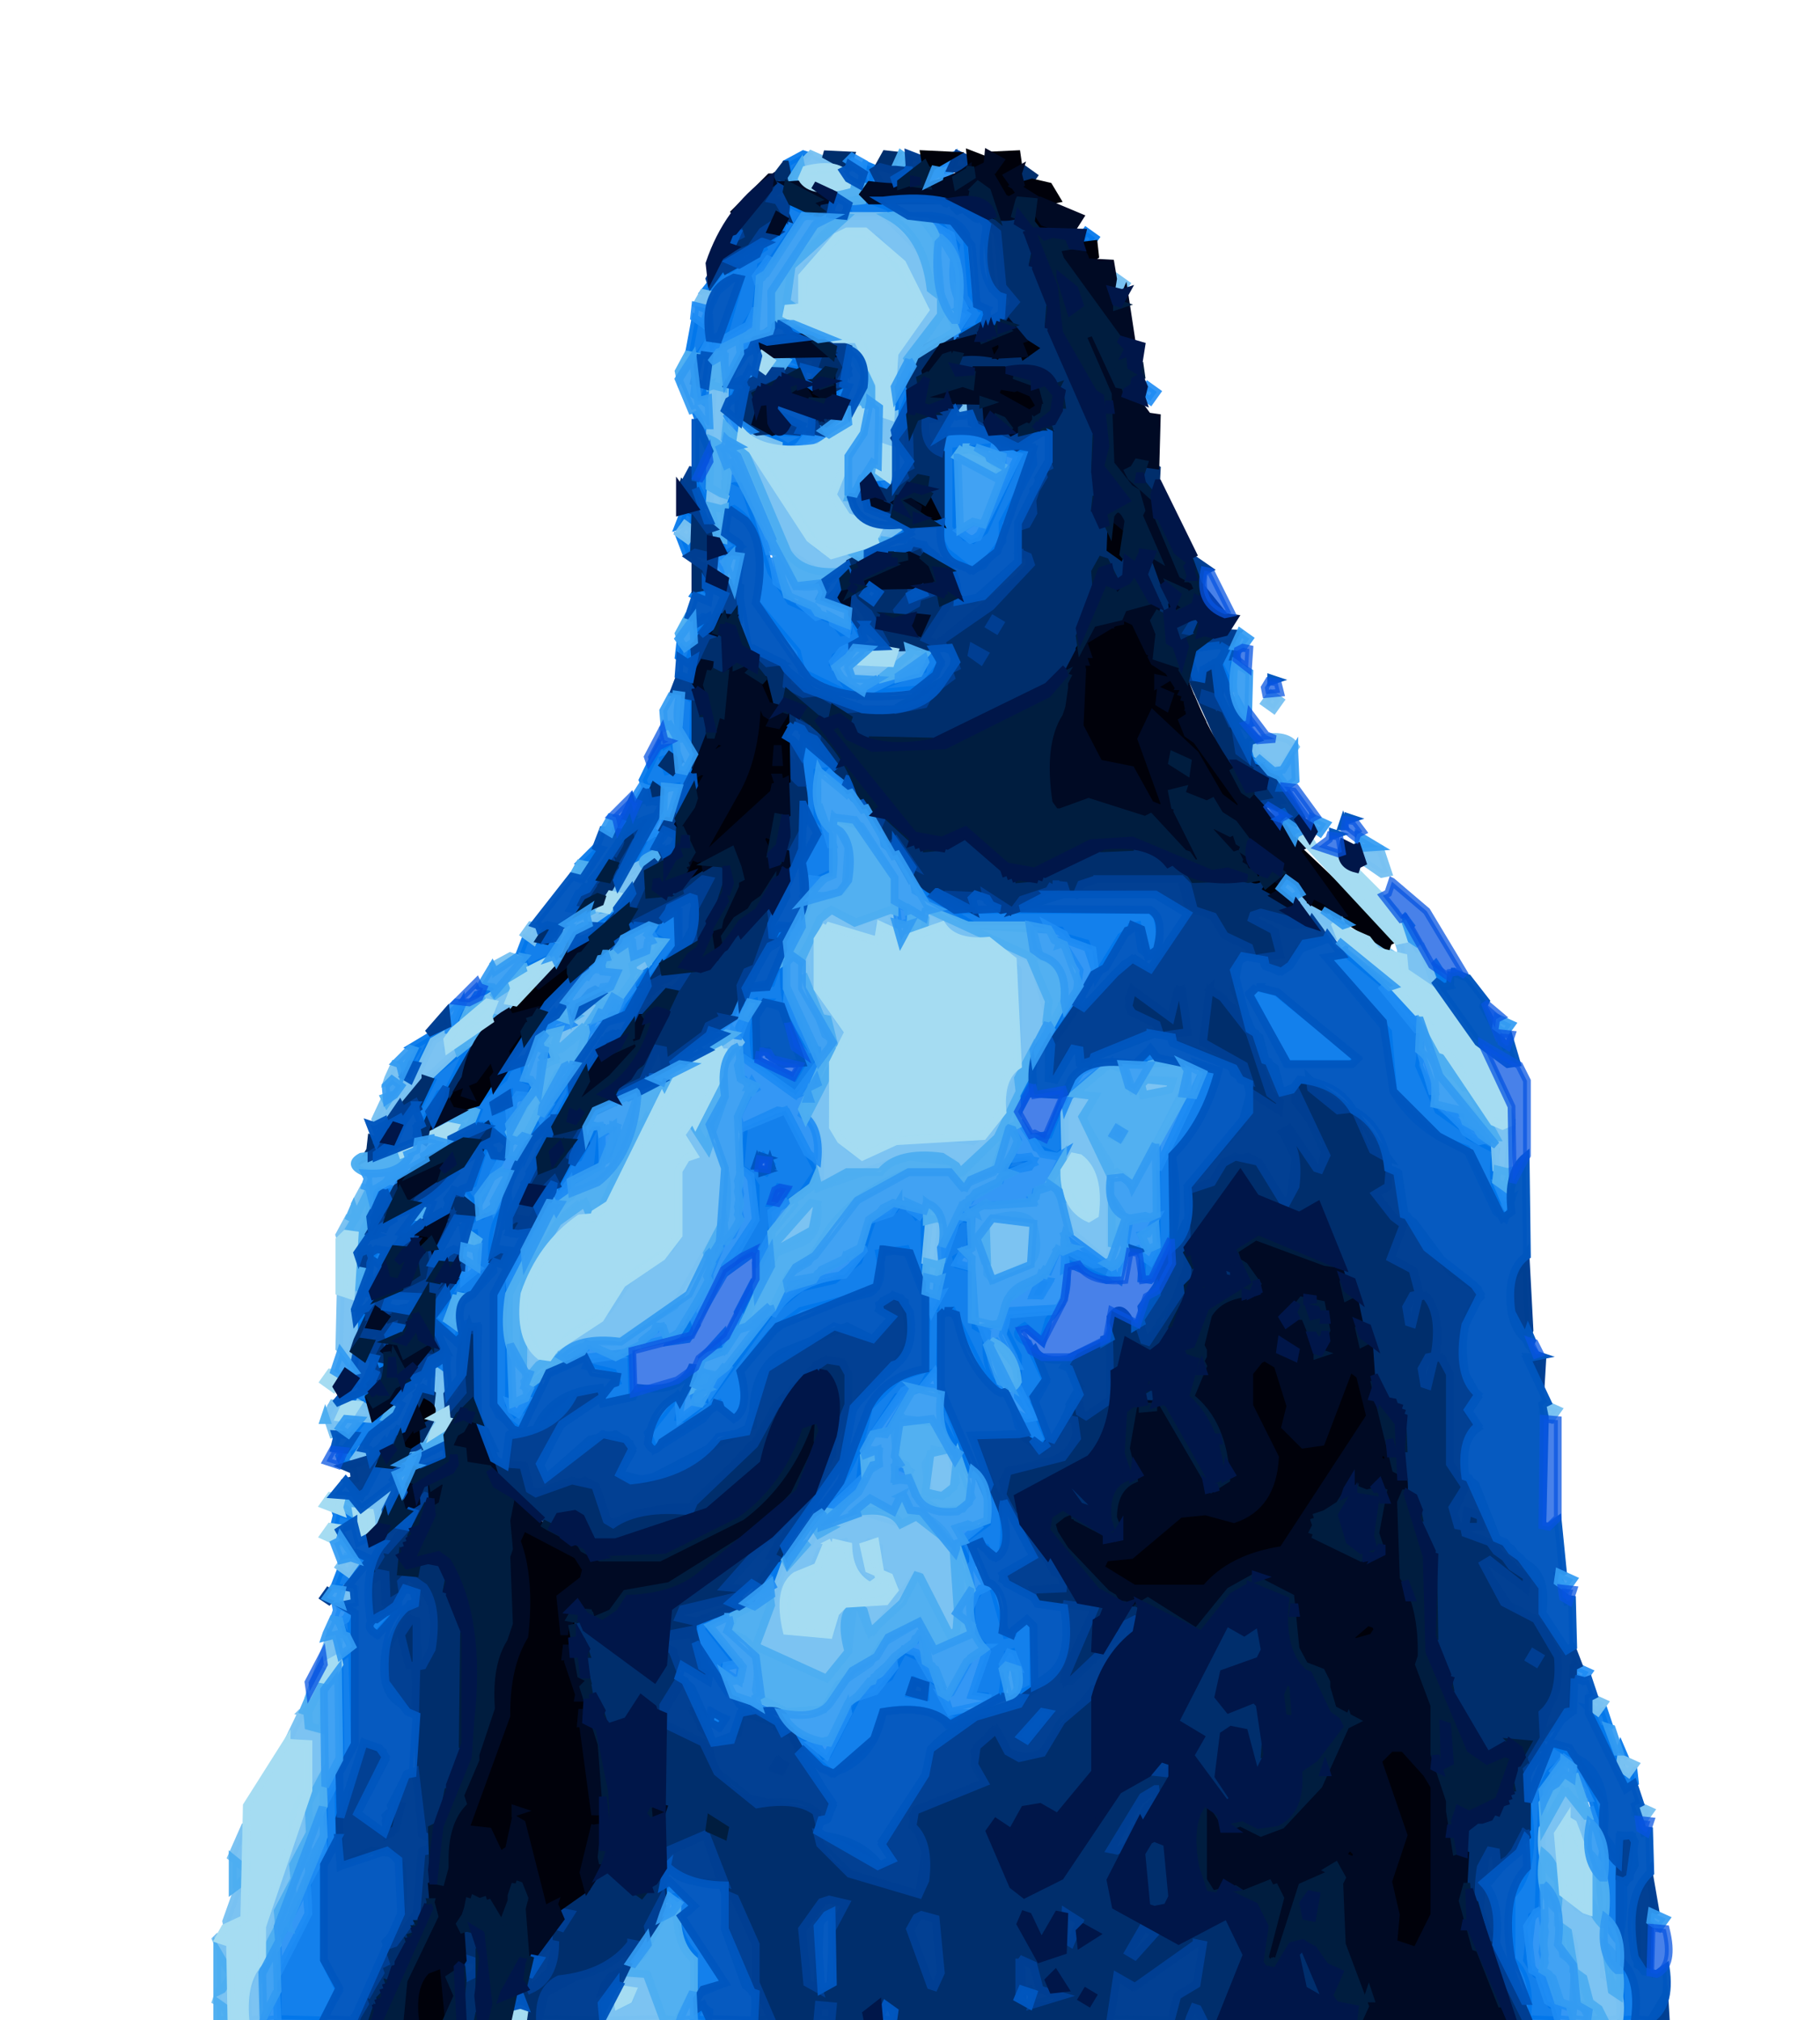 <svg viewBox="0 0 708 786" xmlns="http://www.w3.org/2000/svg"><path fill="#0276EA" stroke="#0276EA" stroke-width="3" opacity=".929" d="m312.5 60 1.5.5-7.5 9.5-.5-6.5 6.5-3.5Zm24 4 3.5 1.5-.5 6.5-3 1-.5-2.5-1-4 1.5-2.5Zm0 13 16.5 6.5-23.5.5.5-1.5-1-4 7.5-1.5Zm-30 2 9.5 4.5-4 1-11.5 16.5-4.5 2.5-2 17-5.5 8.5-11.5 6.5-.5 1.5-1-4-5 7-1-2-1.5-.5 2.5-13.5 3 2 2.5-1.5.5 7.5 5.5-2.5 6-21-2.5-.5-6.5 5.5-2.5 5.5-1-5-1.5-.5 7.5-9.5 2 1 13.5-8.5-.5-1.5 7.5-5.5 2.5-10.5Zm55 5q10.75.25 14.5 7.5l2 23 3.5 5.5 2.5.5-3 5 .5 1.5-13 5v-1l3.5-1.5 4-7-3-2 2-1q-6.56-6.94-3-24l-7.5-9.5-3-2Zm61 6 3.5 2.5-2.5 3.5-3.5-2.5 2.5-3.5Zm-117 36 11.5 5.5-5.5.5-5.5-3.5-.5-2.5Zm-12 6 4.5.5-3.5 1.5-1.5-.5-4.5 6.5-.5-4.5 5.5-3.5Zm66 4 .5 1.5-11.5 29.5-.5-11.5 11.5-19.5Zm-54 2 6.5 3.5-.5 2.5-6.5-.5 1-4-.5-1.5Zm-23 10 1 2 4-2 1 4-1.5-.5-2.5 4.5-2 1v-9Zm-12 1 4 1 1.5-.5-2.5 6.5-3.5-2.5.5-4.5Zm56 1 3.5.5-2.5 5.5-3.5-2.5 2.5-3.5Zm-56 10 5.5 12.5h-1l-4.5-12.5Zm26 8 20.5.5-10.5 5.5-10-6Zm72 0q14.72-1.72 20.5 5.5l-17 2v29l3.5 4.5 3 1 4.5-3.5 13-29-5-3 10.5-.5.5 6.5-12 23v7l-7.5 9.5-5 2-9.5-7.5-2-4v-40l2.5-2.5Zm-93 12 .5 16.5h-1l-5-9 3-2 2.5-5.5Zm72 5 .5 3.5q-3 6.5-6 1l-2-3 7.5-1.5Zm-64 1 4 2 1.5-.5 11 35 7.5 11.5 16.5 7.5 3.5 4.5 2.5-.5.5-7.5 5.5 10.5-11 7-1 3 5.5 8.5 5.5 2.5-5.5.5-17.5-8.5-2-8-16-19q5.31-27.81-8.5-36.5l-3 1-.5-11.5 1.5-1.5Zm-17 12 3.5 2.5-.5 4.5-4-1-1.5.5 2.5-6.5Zm81 6 6.5 2.5-2.5 3.5-5.5-.5 2-4-.5-1.5Z"/><path fill="#0276EA" stroke="#0276EA" stroke-width="3" opacity=".929" d="m282.5 208 5.5 4.5-6.5 3.5-.5-2.5-1-3 2-1 .5-1.5Zm-18 1 4 1 1.5-.5-.5 6.5-2.5-.5-2.5-6.5Zm8 19 3.5 2.5-.5 3.5-5.5-2.5 2.5-3.5Zm1 12 2.5.5-5.5 9.5-.5-6.5 3.5-3.5Zm205 10 1.5.5.5 1.5 1.5.5-2 3 1.5 2.5-1.5.5-.5 10.5-5.5-11.5 3-5-.5-1.5 2-1Zm-214 1 4 1 1.5-.5-2.5 6.5-3.5-2.5.5-4.5Zm95 1 4.5 1.5 2 5-7.5 9.5-21 2v-1l21.5-8.5 1-7-.5-1.5Zm-93 18 3.5 2.5-.5 17.5q-7.62-3.88-5.5-17.5l2.5-2.5Zm214 1 5.5 10.5-2.5.5-3-11Zm-223 17 1 2 3-2 2.5 6.5-1.5-.5-4.5 1.5 1.5 4.5 4-1 3 1 3-5 .5 5.5-5.5 10.5-1-5-6 1-4-1-2 1-1.5-3.5 7.5-15.5Zm55 0 14.5 12.5 3 7-8.5-7.5-3.5.5v18q7.76 5.74 6 21l-11.5 5.5-.5-9.5 6-12q-10.58-10.76-5.5-35.5Zm174 2 7.5 9.5-1.5.5-6.5-3.5.5-6.5Zm-244 28 3.5.5-3.5 5.5-3.5-.5 3.5-5.5Zm100 2 5.5 11.5-4-3-1.5-8.5Zm-88 4 3.5 1.5-3 4 .5 1.5-9 7-.5-2.5 5.5-10.5 3-1Zm-23 6 2.5.5-5.5 7.5-1-2-1.5-.5 5.5-5.5Zm123 8 6 8 3.5 1.5 1.5 3.5 6 3h76l2.5 2.5q3.25 12.25-2.5 15.5l-3.5-2.5-1.5-9.5-2.5.5-.5 1.5-3.5 2.5-9.5 15.5-.5-2.5-3.5-10.5-8.5-2.5-1.5-2.5-34-2-22.5-13.5-1.5-8.5Zm-115 14 .5 4.5-9.5 3.5v-1l9-7Zm22 2 2.5.5v14L252.5 382l-3.5 1.5-6.5 12.5-4 1-3.5-1.5 9-7 14-22-5-3 2-3-.5-1.5 7-5Zm285 3 3 4-4.5-2.5 1.5-1.5Zm-243 3 5.5.5-2.5 4.5-1-2-5 3 .5-1.5 2.5-4.5Zm-88 4 1 2 1.5.5-4.5 6.5-9 4-1-5-1.5-.5 2.5-6.5 4 1h2l5-2Zm25 2 1.5.5-9.5 5.5 2-3 6-3Zm65 1q-3.44 28.94 10 41l2.5.5q1.28 14.28-8.5 17.5L288 410.5q-3-11.5 2.5-14.5l3.5-2.5-.5-3.5-3.5 1.5-1.5 3.5-1.5-3.5 4.5-7.5 8.5-1.5 5.5-15.5Zm-7.5 23q-7 6-4 22l15 7 3-5-8-22-6-2Zm224.5-20 16.5 13.5 10 12q5.17 5.83 3 19l7.5 17.5 10.5 7.5 1.5 2.5 10.5 5.5q-2.92 14.92 3.5 20.5l2.5-1.5-2.5 7.5-3.5-2.5-11.5-24.5q-19.03-6.47-28.5-22.5l-2-23-24-29 6-1 .5-1.5Zm36 5 5.5 8.5-2.5.5-4.5-7.5 1.5-1.5Zm-370 9 3.5.5-.5 2.5-8 3 2-3 2.5-.5.5-2.5Zm300 0 8 2 31.5 25.5-2.5 2.5h-25L486 386.5l2.5-2.5Zm-69 1 1.5 3.5-12.5 17.5-.5-3.5 5.5-10.5 3.5-1.5 2.5-5.5Zm-240 6 .5 7.5-4.5 2.5-.5-1.5 4.5-8.5Zm36 3 1 2 1.5.5-3 1-4.5 6.5-.5-2.5 5.5-7.5Zm-43 6 1.5.5-.5 1.5-5.5 2.5-5.5 11.5-1-2-2.5-.5 3-5-2-1 12.5-7.5Zm8 8 1.5.5-7.5 15.5-3.5 1.5-6.5 12.5-2.5-5.5 6-12-2-1 14.5-11.5Zm33 0 2.5 3.5-3.5 2.5-1.5-2.5 2.5-3.5Zm234 0 4.5 5.5-9.5.5 5-6Zm-244 4 1 8 3.5 1.5-1.5 4.5-6.5 1.5-2.5 17.5-5.5-4.5-1.5-2.5-6.5-.5 2-5-4-1 14-12 1.5-3.5 6-4Zm-5.5 14-6 4 1 2 5-2v-4Zm268.5-12 7.5 2.5q-5.2 20.3-18 33 5.44 33.94-8.5 48.5l-3.5-.5.5-8.5 3 2 2.5-4.5v-31l18-39-1.5-2.5Zm-65 2 .5 5.5-5.5 10.5-.5-5.5 5.5-10.5Zm-180 2 .5 7.5-5.5 10.5-9.5 7.5-2.5 5.5-.5-4.5 5.5-10.5 3.5-1.5 8.5-14.5Zm193 7-.5 1.5v21l-2.5 2.5-8.5-3.5-2-4 7-1 6.5-16.5Zm-112 7 3.5.5 12 23-6.5 9.5-11.5 6.5q1.55 14.05-5.5 19.5l-1-4-11 8-.5-2.5 12-18v-13l-3.5-5.5-2.5-1.5 1.5-16.5 13-6Zm-5.5 18-3 4 4 2 2-3-3-3Zm6 12-3 6h3l3-5-3-1Zm-71.5-24 2.5.5-1.5 15.5-14.5 9.5-1.5 3.5-1.5-3.5 6.5-11.5 3.5-1.5 6.5-12.5Zm-43 8 3.5 1.5.5 2.5 2.5.5-9.5 19.5-5.5-7.5 4-2 4.5-14.5Zm205 4 8.5 1.5-1.5 2.5-10 2 .5-1.5 2.5-4.5Zm-246 12 4.5.5-1.5 3.5-1-3-5 10-.5-5.5 3.5-5.5Zm50 1 .5 5.5q-8.65 7.35-6 26l-8.5 9.5-3 2-1-2-3.5.5-2 10 4.5 1.5 1.5-.5-2.5 6.5-9.5-9.5 4-4 7.5-14.5 1 4 5.5-4.5-1.5-13.5-4 1-.5-3.5 5.5-4.5h2l8.5-6.5 1.5-3.5Zm152 5 4.5 1.5 2.5 3.5 3-2 .5 31.5h-1l-6.5-16.5-10.5 1.5q2.41 11.91-3.5 15.5l-27 7-11.5 8.5-12 15q4 14.5-2.5 18.5l-5.5-4.5-.5-1.5-1.5.5-4.5 5.5-19 12-2.5-6.5 11.5-14.5 1.5 2.5-1 6 2.5.5 9.5-8.5 23.5-32.5 12-10 13-3 9.5-7.5 5.5-16.5 8.5-3.5 1.5-2.5Zm-140 2 .5 4.5-12 23v49l2.5 3.5 2.5-1.5 6.5-10.5.5 2.5-7.5 16.5-8.5-6.5-2-4v-43l17.5-33.5Zm-48 2 1 2 3.5.5-9.5 5.5.5-1.5 4.5-6.5Z"/><path fill="#0276EA" stroke="#0276EA" stroke-width="3" opacity=".929" d="m373.5 474 4.5.5-.5 11.5-5.5 3.5.5 2.5 5.5 1.5 1.5 22.5 4.5 2.5q-1.84 16.34 7 22l-2.5.5-4.5-3.5-13.5-27.5-4.5 1.5-.5 24.5q-2.75-4.75-5.5 1.5l-1.5 2.5-9.5 3.5-13 20-1.5 12.5-16 14-.5-2.5q15.25-14.75 20-40l11.5-11.5 10.5-3.5.5-24.5 3.5.5q.47-21.53 9.5-34.5Zm-230 2 1 4 1.5.5-3 1-3.5 5.5-.5-2.5 4.5-8.5Zm3 10 3.5.5-2.5 5.5-3.5-2.5 2.5-3.5Zm268 0 17.5 6.5 2 5-3.5.5-14-6-2.5 1.5.5-7.5Zm-271 7 .5 5.5-5.5 10.5-.5-4.5 5.5-11.5Zm150 5 .5 5.5-5.5 10.5-1.5-3.5 6.5-12.5Zm111 0 3.5.5-3.5 5.5-2.5-.5 2.5-5.5Zm7 11-3.5 4.5-2.5 8.5-7-6q-5.75 3.25 1.5 6.5l7 15-5 9 6 14-3.5 2.5-6.5-4.5-2-4-1-4 4.5 1.5 2.5-.5-6-8v-16l-6-12 3.5-5.5 18-1Zm-270 1 1.5.5-4.5 9.5-.5-6.5 3.5-3.5Zm128 1 1.5 4.5-3.5 5.5-7 1 1-2 5.5-3.5 2.5-5.5Zm12 8 .5 2.5-1.5 4.5-8 3 9-10Zm-36 7 .5 17.5-11.5 2.5-.5-2.5 4.5-5.5 1.5-.5-1.5-3.5-10.5-2.5 1.5-3.5 16-2Zm-99 2 3.5 2.5-2.5 3.5-3.5-.5 2.5-5.5Zm25 0 2.5.5-.5 6.5-4-1-1.5.5 3.5-6.5Zm51 0 4.5.5-12.5 5.5 2-3 6-3Zm-79 7 .5 11.5-1.5-.5-9.5-.5 10-5-2-1 2.5-4.5Z"/><path fill="#0276EA" stroke="#0276EA" stroke-width="3" opacity=".929" d="m366.5 541 11.5 32.5h-1l-11-21 .5-11.5Zm-218 9 1.5.5.5 1.5 1.5.5-8 6-3.5 5.5-2.5 1.5 1 4-5.5.5-1.5-3.5 6-8v-2l3.5-4.5 3-1h2l2-1Zm236 28q8.08 7.42 5.5 25.5-3.25 5.75-6.5-1.5l-1.5-.5-.5-1.5-3.5 1.5 1 6-1.5 2.5-4.5-9.5 11-8 .5-14.5Zm-254 10 7.5 2.5-2.5 3.5-3 1-2.5-1.5 1-4-.5-1.5Zm175 14 .5 3.5-5.5 10.5-6.5 3.5 11.5-17.5Zm-167 2 5.5 2.5-9.5 11.5-4.5-.5 2.5-6.5 4 1 2-8Zm246 12 1.5.5 5.5 19.5 2.5-.5.5-1.5 5-4 2.5 2.5v24l-7.5 3.5 1.5-2.5-2.5-14.5-1.5.5-2 15 .5 1.5-6 3-1-3-5.5-.5 6-18q-7.24-4.76-6-18l3.5-5.5 2.5-.5.5-1.5Zm-96 8 3.5.5-13.5 5.5v-1l10-5Zm-134 1 .5 1.5-8.5 9.5q-7-4.5 4-9l4-2Zm-18 1 1.5 52.5-5.5 10.5-.5-43.5 5-4-5-10 4-3 .5-2.5Zm136 4 4.5.5-1 3 11 14-5 1-.5 7.5-11.5-17.5v-6l2.5-2.5Zm79 12 7.5 3.5 4.5 8.5 2.5 1.5 3.5 10.5 7.5.5-8.5 4.5q-6.73-8.27-25-5-2.87 15.62-15 22l-5 2-11-9-1.5.5-5-11 5.5 4.5 5.5 2.5 3.5 5.5 1.5-.5 11.5-22.5 12.5-7.5 5.5-10.5Zm4.5 12-2 5 6 1v-4l-4-2Zm262.5 11 4 1 1.5-.5 2 6-2 1 5.5 10.5 1-3 1.5 3.5-2 1 1.5 5.5 4-1 .5 4.5-3.5 2.5-14-31Zm-342 1 5.5 2.5-2.5 3.5-3.5-2.5.5-3.5Zm327 12 12.5 7.5q9.83 7.67 8 27h-1l-5-17-8.5-11.5-6.5 5.5-3 6-1.5 48.5-2.5 1.5-2 17 3.5 5.5 2.5 1.5 3.5 10.5 2.5 1.5-.5 4.5-11.5-.5q2.12-16.62-6-23v-25q10.41-10.59 6-36l9.5-23.5Zm-472 13 .5 23.5-6 11v37l6 12-6.5 11.5-17.5-.5v-18l12-23q-2.29-17.29 6-24v-19l5.5-10.5Zm493 24q10.48 12.02 5.5 39.5h-1q-10.13-12.63-4.5-39.5Zm-364 17 9.5 9.5-2.5 2.5-2.5 1.5 17 26-10 4-1.5 3.5-.5-18.5q-7.31-7.69-7.5-22.5l-4 1-.5-4.5 2.5-2.5Zm370 31q7.56 6.44 5.5 22.5l-5.5.5v-23Zm-358 17 3.5 2.5-.5 3.5-5.5-.5 2.5-5.5Z"/><path fill="#78C2F2" stroke="#78C2F2" stroke-width="3" opacity=".965" d="m315.5 60 12.5 5.5-15.5 1.5-.5-3.5 3.5-3.5Zm14 24h15L358 97.5l5.5 16.5 2.5 1.5v7L348.5 148l-.5-10.5 12-18L341.5 93l-12-3-15.5 13.5-2.5 16.5-5.5-2.5 2-14L325.5 86l4-2Zm105 24 3.5 2.5-2.5 3.5-3.5-2.5 2.5-3.5Zm-161 6 2.5.5-2.5 5.5-2.5-1.5 2.5-4.5Z"/><path fill="#78C2F2" stroke="#78C2F2" stroke-width="3" opacity=".965" d="m326.5 132 9.5 2.5 6 20h-1L329.5 134l-3-2Zm-49 18 4.5 1.5-.5 22.5-5.5-3.5 1.5-20.5Zm56 6 2.5.5-1.5 3.5-3 1 .5-1.5 1.5-3.5Zm41 0 3.5 2.5-2.5 3.5-3.5-.5 2.5-5.5Zm-32 5 4 1 1.5-.5-.5 13.5-4-1-1.5.5.5-13.5Zm-12 1 1.5.5-2 1 .5-1.5Zm-41 6 14.5 5.5-4.5.5-10-6Zm35 0 1.5.5-11.5 5.5v-1l10-5Zm-36 4 8.5 7.5 21.5 33.5 12 3h2l1.5.5q-3.6 7.4-16.5 5.5l-11.5-7.5-17.5-42.5Zm41 9q-2.03 16.03 7 21l3.5 1.5-4.5.5-8.5-5.5-3-7 5.5-10.5Zm-53 9 5.5 3.5-1.5 4.5-4.5-1.5.5-6.5Zm-10 14 3.5 2.5-2.5 3.5-3.5-2.5 2.5-3.5Zm75 0 6.5 2.5-6.5 4.5.5-3.5-.5-3.5Zm6 48 6.5 1.5-7.5 8.5-14 2-2.5-3.5 5.5-4.5 1 2 11.5-1.5-.5-4.5Zm147 18 3.5 2.5-2.5 3.5-3.5-2.5 2.5-3.5Zm-7 18q13-3.5 16.5 2.5l-6.5 9.5-8.5-6.5-1.5-5.5Zm43 42 6.5.5 3 9-2.5.5-6.5-4.5-2-4 1.5-1.5Zm-281 6 1.5.5-10.5 15.5-1-4-1.5-.5 7.5-9.5 4-2Zm255 12 9.5 5.5 1.5 3.5 5.5 2.5-2 1 2.5 4.5 1-4 2.5 4.5-2.5.5-18.5-15.5.5-2.5Zm-272 4 1.5.5.5 1.5 1.5.5-6.5 4.5-1.5-2.5 2.5-3.5 2-1Zm91 2 10 5 13-5 1.5 7.5-2.5-1.5-3.5.5-.5 5.5-20-6q-7.19 6.81-3.5 24.5l12 18-5.5 10.5-3-17-3.5-1.5-6-23 9.5-16.5 2-1Zm37 0 22.5 11.5-5.5.5-12-6-5 3v-9Zm-154 6 3.5.5-2.5 5.5-3.5-2.5 2.5-3.5Zm13 0 2.5.5-3.5 5.5-1.5-.5 2.5-5.5Zm327 1 5 8 1.5-.5 6 17-1.5.5-11.5-8.5-1-6v-2l-1-3 2-1 .5-4.5Zm-14 4 9.5 6.5-2.5.5-7.5-5.5.5-1.5Zm-147 1 16.5 7.5 6 23-20 46-13.5 13.5-2.5-1.5-1.5-2.5-17-2-35 12q2.41-18.91-4.5-28.5l9.5-18.5.5 23.5 6.5 8.5 6 3q13-11 42-6l9.5-7.5 8-22v-37l-7.5-9.5-3-2Zm-187 6 1.5.5-7.5 5.5-.5-2.5 6.5-3.5Zm53 0 .5 2.5-5.5 3.5-.5-2.5 5.5-3.5Zm-53 11-.5 3.5.5 3.5 1.5.5-8.5 6.5.5-3.5-.5-3.5-12 10 8.5-9.5.5-1.5 10-6Zm33 7 2.5.5-5.5 9.5-10 8-2.5-1.5 3-4-.5-1.5 3.5-1.5.5-3.5 9-6Zm321 3 2 3-3.5-1.5 1.5-1.5Zm-367 6-7.5 8.5-.5 1.5-31 29-.5-2.5 3.5-7.5 4-2 2.5-1.5-1.5-4.5-4 1 .5-1.5 2.5-5.5 2.5.5 1.5 5.5 4.5-1.5 6.5-13.5 7-4 .5 1.5-2 5 2.5.5 9-9Zm100 3 2.5 3.5-5.5 7.5-1-5-12 7-3.5-1.5 19.5-11.5Zm273 1 3 6 5.5 4.5 4 8-7-4q-7.83-3.93-5.5-14.5Zm-295 14 .5 3.5-5.5 8.5-1.5-2.5 4-6-2-1 4.5-2.5Zm182 3 10.5.5-1.5 3.5-10 2-.5-4.5 1.5-1.5Zm-28 6 8.5.5-5 9 11 18v36l-2.5.5-13.5-11.5-2-15h1l8.5 10.5 2.5-1.5q1.99-16.49-6.5-22.5l-3.5 1.5-1.5 3.5-.5-22.5 3.5-6.5Zm-166 9 1.5 2.5-19.5 34.5-1.5-.5 2-1 17.5-35.5Zm18 0 1.5 2.5v2l4.5 7.5 1-2q8.77 8.73 5.5 29.5L262.5 508l-22 14h-13l-23 12-.5-16.5h1l5.5 10.5 5.5-2.5 5.5-6.5 15.5-9.5 10.5-15.5 13.5-8.5 3-5v-25l3.5-5.5 2.5-.5-5-9 4.5-5.5Zm313 1 4 2 1.5-.5-1.5 18.5-4.5-1.5-1-17 1.5-1.5Zm-405 2 2.5.5-.5 2.5-7 3 1-2 1.5.5 2.5-4.5Zm-36 24 2.5.5-5.5 10.5-.5-4.5 3.5-6.5Zm84 6 2.5.5 1.5 4.5 1.5-.5-.5 1.5h-5L212 487.5l-7.5 15.5-.5-5.5 15.5-24.5 6-5Zm90 0 2.5.5q1.32 12.82-7.5 15.5l-10 4-.5-2.5 15.5-17.5Zm-180 6 2.5.5-5.5 7.5-.5-1.5 3.5-6.5Zm226 0 4.5 1.5-1.5 16.5-4.5-1.5 1.5-16.5Zm25 0q12.25-3.25 15.5 2.5 3.25 12.25-2.5 15.5l-13 6-2.5-2.5v-19l2.5-2.5Zm-254 29 4 1 1.5-.5-.5 26.5-5.5-5.5.5-21.5Zm38 31 3.5 2.5-1.5 13.5-3.5 1.5 4 1-4 3-1 2 2 1-6.5 4.5.5-1.5 6.5-27.5Zm-41 12 4.5.5-2 5v2l1 4-3.5.5-2.5-7.5 2.5-4.5Zm10 0 4.5 2.5-.5 3.5-7.5-.5 3.5-5.5Zm461 0 5.5 2.5-2.5 3.5-3.5-2.5.5-3.5Zm-460 18 3.5.5-2.5 5.5-3.5-2.5 2.5-3.5Zm223 0 6.5 1.5 2 11-3.5 4.5-7 1-1.5-12.5 3.5-5.5Zm-209 13-.5 1.5-9.5 17.5-1-8-2.5-.5 13.5-10.5Zm181 11 16 5 6-4q21.28 8.72 14.5 45.5l-2.5 1.5-12-23-1.5.5-16.5 21.5-1.5-.5-4-10 13-4 1-3-3.5-5.5-2.5.5-2.5 4.5-7.5-6.5-3.5-10.5-9.5 3.5-3.5 8.5-8.5 3.5-1 19 16.5 1.5 6-12 3.5.5-2 18-8.5 10.5-27.5-12.5 11.5-32.5 9.5-7.5 2.5-5.5 1 2 17-9Zm2.5 12-2 2 2 9 4 1v-10l-4-2Zm-203.5 6 3.5 2.5-2.5 3.5-3.5-2.5 2.5-3.5Zm0 12 3.5.5-.5 5.5-5.5-2.5 2.5-3.5Zm-6 18 3.5 2.5-1.5 7.5-3.5 1.5 2 1-3 5 2 1-3 1-4.5 9.5-.5-4.5 8.5-24.5Zm166 24 10.5 5.5-4.5.5-6.5-3.5.5-2.5Zm324 0 5.5 2.5-2.5 3.5-3.5-2.5.5-3.5Zm-501 6 2.5.5.5 5.5 5.5 1.5v17q-8.29 6.71-6 24L102.5 761l-.5-11.5 12-29q-2.29-17.29 6-24v-18l-8-1 5.5-11.5Zm513 18 5.5 2.5-2.5 3.5-3.5-2.5.5-3.5Zm-22 13 7.5 6.5 2 21h-1l-6.5-16.5-2.5 1.5-2.5 21.5q-7.05-5.45-5.5-19.5l8.5-14.5Zm28 5 5.5 2.5-2.5 3.5-3.5-2.5.5-3.5Zm-541 8 .5 16.5-1.5-.5-4.5-3.5 5.5-12.5Zm0 21 .5 12.5-3.5 5.5-4 1-.5-2.5 5.5-15.5 2-1Zm511 2 7 9 4 2 1-5 5.5 10.5v19q7.6 3.9 6 17l-5.5.5-5-7-1.5-.5-3.5-10.5-2.5-1.5q2.14-12.14-3.5-16.5l-2.5-1.5.5-15.5Zm-521 20 1 3 3.5.5-.5 10.5-5.5-12.5 1.5-1.5Zm16 10 .5 22.5-5.5.5-.5-12.5 5.5-10.5Zm142 5 8.5.5 6 17-22.5.5-.5-1.5 8.5-16.5Zm-.5 6-3 3 1 3 4-2 1-3-3-1Zm-153.5-5 .5 15.5h-1l-2.5-4.5-2.5-1.5 1.5-4.5 2.5-1.5 1.5-3.5Z"/><path fill="#002E6C" stroke="#002E6C" stroke-width="3" d="m320.5 60 10.5.5-1.5 4.5-9-5Zm24 0 4.5.5-2.5 5.5-4.5-1.5 2.5-4.5Zm-39 4 1.5 7.5-2.5 1.5-4.5 2.5.5 2.5 3.5 1.5 2 5-1.5-.5-4.5 1.5-2.5 4.5-5.5 4.5-.5 2.5-12 5 .5-1.5 1.5-3.5 1 2 5.5-8.5-2-1L305.5 64Zm93 2 3.5 2.5-2.5 3.5-3.5-2.5 2.5-3.5Zm-80 12 5.5 1.5-2.5 4.5-3.5-.5.5-5.5Zm50 0q9.82 7.18 27.5 6.5l1.5 3.5 3.5 1.5-2 1 9 24 1 15 17 33v36l2.5 5.5 3.5 1.5 1.5 10.5 4.5.5-2.5 10.5-3.5-2.5-3.5-7.5-2.5 16.5-11.5 29.5-1-2-48 27h-29l-4.5-2.5-4.5-9.5-3.5.5-2.5 4.5-5.5-3.5-.5-1.5-5.5-4.5-.5-1.5-3.5.5-3.5 5.5-12.5-24.5 4.5 3.5 11.5 5.5.5 6.5 23 9h26l7.5-5.5-.5-1.5 7.5-5.5 2-10-6-4 33-27 2-4-1.5-2.5-3.5-1.5 1.5-10.5 2.5-.5 8-22v-13l-5-1 9-6 1-9-9.5-8.5-31.5-.5 1.5-5.5 28.5-1.5-8.5-10.5-19 6v-1l19.5-11.5 1-3-5-5q2.87-18.87-6.5-25.5l-15-8ZM387 241l-2 3 3 1 1-2-2-2Zm-8 11-1 3 4 2 1-2-4-3Z"/><path fill="#002E6C" stroke="#002E6C" stroke-width="3" d="m366.5 132 4.5.5-8 5-8.5 14.5-.5-1.5 6.5-15.5 6-3Zm-43 2 5.5 3.5-2 1 3 5-3.5 6.5-2 1-1-7-5 2-1.5-2.5 1-4-.5-1.5 6.5-.5-.5-3.5Zm-18 10 6.5 1.5-1.5-.5-16.5 8.5 1.5 12.5 3.5 1.5-4.5.5-6.5-3.5q-2.75-11.75 3.5-14.5l14-6Zm66 12 1.5.5-4.5 5.5-8.5 1.5q-.69 10.19 6 13v26h-1l-5.5-16.5-8.5 5.5 2 1-5 3-.5 4.5-4.5-1.5 4-1-5-3 .5-3.5 3 1 8.5-10.5q-2.72-14.22 3.5-19.5l14-6Zm6 0 6.5 2.5 1 9-1.5-.5-5.5-2.5-.5-8.5Zm-60 5 8.5 1.5-8.5 5.5.5-1.5-2-4 1.5-1.5Zm128 19 4.5 2.5-.5 9.5-5.5-3.5 1.5-8.5Zm-180 9 2.5 3.5-3-2 .5-1.5Zm5 10 5 7 1.5.5 1 3-2 1-1.5 5.5-4.5-1.5.5-15.5Zm85 12 6.5 4.5-2.5.5-10.5-.5 5-2 1.5-2.5Zm-19 5 4.5.5-10 5 2 1-2.5 4.5-1.5-3.5 1.5-4.5 6-3Zm111 0 2.5 1.5 6 19-4.5 3.5-6.5-19.5 2.5-4.5Zm-177 3 4.5 2.5 1 3 2 3-7.5 1.5v-10Zm64 9 2.5.5-1 4 4.5 1.5 1.5-4.5-.5-1.5q17.15-3.15 24.5 3.5l.5 2.5 2.5.5-9 14 5 3-19.5.5-12-18-1.5-.5-2-4 1.5.5 3-2Zm22.5 1-2 1-6 8 1 1 7-4-1-1 4-2v-2l-3-1Zm-14 11-1 4 17 2 1-5-17-1Zm119.5 0 2.5.5-3 5 2.5.5 1-2 1.5 2.5-8.5 4.5-2.5-7.5 6.5-3.5Zm-184 6 3.5.5q3.5 13-2.5 16.5l-3.5-2.5-.5-2.5-3.5 1.5-1.5 3.5-.5-5.5 5.5-10.5 3-1Zm193 12q5.5 3 2.5 14.5h-1l-1.5-2.5-3.5.5 3.5 5.5 5.5.5 3 13 6.5 8.5 3.5 1.5-2.5 1.5-7-4-1 2-17.5-38.5 2 1 .5 2.5 3.5-.5 3.5-5.5Zm-201 13 5.5 17.5-5.5 10.5v-28Zm38 5 5.5 4.5-.5 1.5-7 1-.5-5.5 2.5-1.5Zm10 10 9.5 8.5 3 6-1.5 3.5-11.5-13.5.5-4.5Zm-58 8 3.5 2.5-2.5 3.5-3.5-2.5 2.5-3.5Zm46 1q8.77 8.73 5.5 29.5l-5.5 10.5v-40Zm185 7 6.5 9.5-6 1-.5 1.5-5.5-7.5 6-1-.5-3.5Zm-237 4 3.5 2.5-2.5 3.5-3.5-.5 2.5-5.5Zm82 3 2 3-3.5-1.5 1.5-1.5Zm6 7q5.8 13.2 24 14l9-5q6.63 15.37 27 17l24-12h17l18.5 8.5 2.5 3.5 27.5.5 5.5 8.5 5.5 2.5-2 1 8 5-6.5.5-12-5-3.5 1.5.5 1.5 8.5 4.5 2 9-10.5.5-2-4-9.5-4.5-4.5-7.5-9.5-4.5-2.5-9.5h-33l-6.5 2.5-1.5 3.5-4.5-1.5-.5-2.5-5.5 1.5-1.5 2.5q-11.29-1.29-14 6l-8-6q-20.66 3.66-27.5-6.5l-8.5-14.5-1.5.5-4.5-9.5-1.5-.5 1.5-1.5Zm-92 3 1.5.5-17.5 30.5-1-2-8 6 2.5-3.5 5.5-10.5 1 2 3.5-1.5 2-4-2-1 8.5-14.5 4-2Zm13 10 .5 1.5-2.5 4.5-5 1-.5-2.5 5.5-3.5 2-1Zm13 7 5.5.5v12L269.5 370l-1.5-.5 2-1q-2.65-18.65 6-26l-2.5-.5-6.5 5.5.5 1.5-23 12-.5-1.5 2-5-2-1 1.5-3.5 1 2 5-9 1 5h6l18-12Zm23 15 1.5 2.5-8.5 24.5-2.5.5-5.5 17.5-9.5 3.5-1.5 3.5-15 11-1-6-3.5 1.5-4.5 11.5-9.5 4.5-.5 1.5-1.5-2.5 10-9 15-29-2.5-1.5-12.5 11.5 17-14 2.5-4.5q13.9-1.6 18.5-12.5l1.5-4.5 1 2 11-12Zm-86 9 2.5.5-3.5 5.5-2.5-.5 3.5-5.5Zm11 6-2 3-1-2 3-1Zm33 10 1 2 4.5.5-3.5 2.5-3 1-3 1 .5-1.5 3.5-5.5Zm-5 8 2.5.5-3 2 .5-2.5Zm188 1 15 11 3-11 1.5.5 2 16-10.5.5-2-4-9.5-4.5-1-5 1.5-3.5Zm30 0 9.5 7.5 14.5 33.5 3.5 2.5-.5 3.5-11.5-7.5-2.5-10.5-15.5-8.5 2.5-20.5Z"/><path fill="#002E6C" stroke="#002E6C" stroke-width="3" d="m245.5 399 1 2-3.5.5 2.5-2.5Zm-5 3 1.5.5-3.5 4.5-4 3-.5-1.5 2.5-4.5 4-2Zm-55 4 .5 2.5-11.5 22.5-.5-4.5 11.5-20.5Zm-20 14 1.5.5-4.5 9.5-4 2-2.5-.5 9.5-11.5Zm341 0 3.5 1.5 2.5 4.5 15.5 8.5q.12 11.87 8.5 15.5l3.5 1.5-.5 10.5-4.5 2.5 7.5 9.5 3.5 2.5-5 13 9 5 2.5 9.5 2.5.5q5.87 7.62 3.5 23.5l2.5.5 3 6v35l6 9-5 11 2.5 4.5 2.5-.5.5-5.5 5.5 1.5-.5 4.5-5.5.5.5 2.5 11.5 5.5 2.5 3.5 3.5 2.5 2.5 3.5 3.5 1.5-.5 4.5-15-11-1.5 2.5 11.5 17.5 11.5 5.5 6 12v9l-12 35v23l-9.5 14.5-2.5-.5-.5-5.5-3.5 1.5-2.5 21.5q-9.11-9.39-5.5-31.5l15-9 9-24-6.5-.5-9 5-14.5-23.5-6-18v-36l-8.5-23.5-3.5-1.5v-29l-5.5-7.5-1.5.5-5-10-2.5-18.5-3.5-1.5-2.5-16.5-3.5-1.5-9.5-27.5-10 4-14.5-7.5-5.5-8.5-20 28-.5-21.5 10-4 4.5-7.5 9-2 4.5 2.5 9.5 15.5 2.5-1.5 2-16-5-10 2.5-1.5 11 16 1.5-.5 2-10-12-16v-6l2.5-2.5Zm43.5 84-3 5 1 6h2l2-10-2-1Zm6 24-3 5 1 6h2l2-10-2-1Zm41 115-2 3 3 1 1-2-2-2ZM167.5 434l2 4 2.5.5-4 2-2.5 3.5-3.5-2.5.5-3.5 3.5-.5 1.5-3.5Zm60 2 1.5.5-12.5 23.5-4.5 2.5-1.5 3.5-3 2 2.5-3.5-.5-2.5-5 2-.5-1.5 5.5-10.5 1 4 11.5-8.5-.5-3.5-7.5-.5 1.5-3.5 4-2 8-2Zm-75 2-2.5 3.5.5 2.5 1.5.5-9.5 5.5 1.5-2.5.5-4.5 3 1 2-4 3-2Zm37 0 2.5 5.5-4 1-1.5 3.5-2-4-2.5-.5 7.5-5.5Zm-15 17 1.5 1.5-8.5 8.5-7 4-3.5-1.5 17.5-12.5Zm-19 5 .5 2.5-5 11-1.5 3.5-4 2 .5-1.5 9.5-17.5Zm21 4 9.5 7.5-10 3-1.5 3.5-3-4-1.5-.5 4-2 2.5-7.5Zm24 10 3.5.5-3.5 5.5-2.5-.5 2.5-5.5Zm-39 6 2.5.5-9.5 5.5 2-3 5-3Zm6 4 .5 2.5.5 5.5 1.5.5-4 5 2.5 4.5 3-4 4.5.5-7.5 9.5-1-4-3 1 1.5-2.5 1-3-1.5-.5-14 5v-1l10.5-7.5q-1.5-10 5.5-11.5Zm295 7 3.5 2.5-2.5 5.5-1.5.5v6L451.5 524l-5 3-8-5-4 12-2 1-.5-22.5q4.25-6.75 8.5 3.5l3.5.5 1.5 5.5 8.5-7.5 8.5-23.5Z"/><path fill="#002E6C" stroke="#002E6C" stroke-width="3" d="m474.5 492 5.5 1.5-.5 4.5-3.5-1.5-1.5-4.5Zm-313 16 1.5.5-6.5 12.5-.5-2.5-.5-2.5-6.5.5 1.5 5.5 1.5-.5-2.5 7.5-6.5-1.5 2-1 4-9-1.5-.5-3 2-1-3-3 6-2 1 .5-1.5 4.5-9.5 1 4 5.5-1.5-1-4 12.5-2.5Zm22 8 2.5.5-.5 30.5-3-1-1 2-2.5 1.5-.5 1.5-1.5.5-2.5 5.5-.5-8.5 6-7q-3.32-17.83 3.5-25.5Zm-15 2 3.5 7.5-1.5 2.5-8 3 3.5-4.5 2.5-8.5Zm153 11 6.5 1.5 2 16-5.5 10.5q2.88-16.37-4-23l-6 2v-1l1.5-.5 1.5-3.5 4-2Zm-160 3 .5 2.5-5.5 7.5-.5-3.5 5.5-6.5Zm-12 1 .5 1.5-5.5 7.5-.5-1.5 3.5-6.5 2-1Zm15 7 3.5 2.5-.5 4.5-3-1-2 4-.5-7.5 2.5-2.5Zm280 0 5.5.5-1.5 5.5-4.5-1.5.5-4.5Zm-139 3 2.5.5-11 26-15.5 15.5-42 15h-9l-5-10-6-1-3.5 2.5-.5 2.5-23.5-21.5-6-19h1l6.5 16.5 10.5.5 2.5 9.5 5 1 16-5 4.5 2.5 4.5 13.5 5 1q10.16-7.34 28.5-6.5l22.5-24.5 2.5-1.5 10.5-17.5Zm126 2 .5 6.5-8.5 16.5-27.5 14.5 1 7-1.5 2.5-5.5-15.5 2.5-4.5 15-2 9.5-6.5 2-7-1.5-4.5-2.5-.5 2.5-5.5 2.5.5.5 3.5 3 1 8-6Zm-264 5 .5 1.5-5.5 10.5-.5-4.5 5.5-7.5Zm-12 8 .5 1.5-2 1 1.5-2.5Zm168 1 .5 6.5-5.5 9.5-.5-5.5 5.5-10.5Zm-176 5 4.5.5-3 1-2.5 4.5-1.5-.5 2.5-5.5Zm18 12 2.5.5-.5 6.5-2-1-6.5 5.5 6.5-11.5Zm251 1 9.5 8.5-.5 2.5-5.5-2.5-5-7 1.5-1.5Zm-101 4-16 17-3.5 1.5-14 16 .5 2.5 5.5.5-.5 2.5-23.5 6.5.5 2.5 5.5.5-2.5 5.5-9 1-.5-6.5 6.5-9.5q29.74-15.76 51-40Zm-150 5 .5 1.5-1.5 2.5-.5-1.5 1.5-2.5Zm-4 3 1 3 1.5-.5-8 20 5.5.5 1-3 7-2 2.5 1.5 8 22v53L167.5 715l-3.5-1.5-2.5-65.5-2.5-.5-3-12 3.5-5.5 2.5.5.5 17.5 2.5-.5q5.83-7.17 3-23l-4.5-8.5-5-3-6 11-2.5-.5-.5-11.5-5 3-.5-2.5 5.5-10.5 1.5.5 10.5-13.5Zm237 4 7.5 8.5h-1l-6.5-8.5Zm-93 4 .5 2.5-3.5 6.5-2.5-.5 5.5-8.5Zm103 6 12.5 20.5-16.5.5-2.5-5.5 12-1-1.5-5.5-2.5-.5-3-6 1.5-2.5Zm17 21 5.5.5-3.5 6.5-1.5.5.5 10.5 8.5-6.5.5-1.5.5 1.5-21.5 18.5-.5-2.5 12-26-.5-1.5Zm14 0 4.5 1.5-1.5 7.5.5-1.5-.5-1.5-4 3-2.5-.5 3.5-8.5Zm-217 6 4.5.5 5.5 7.5 22 15 4-12 3.5 1.5 2 14-6.5 10.5-3.5-1.5-1.5-2.5-3-2-6 9-7 2-8.5-17.5q2.26-18.18-5.5-24.5Zm254 1 7 4 6-4 2.5 10.5-2.5 4.5-13.5 4.5-2 9 3.5 5.5 10-4 2.5 1.5 2 24-3.5 2.5-5-15-5-1-2.5 1.5-2 16 6 9-3.5 2.5-13.5-19.5 4-7-10-6 19.5-38.5Zm-35 3 .5 1.5-8 7 7.5-8.5Zm-13 20 .5 1.5h-1l.5-1.5Zm-3 3 2.5.5-2 32-14.5 17.5-11-4-2.5 1.5-4.5 8.5-6-4-2.5 7.5 9.5 17.5 5 3 18.5-12.5 20.5-31.5 11-6 1 3 5-1 .5 2.5-11.5 19.5-1.5-2.5 4.5-6.5 2.5-1.5-.5-4.5-8.5 6.5-9 17 2.5.5 5.5-2.5-8 20 2.5 4.5 25 13 18-10 7.5 18.5-10.5 22.5-7.5-1.5-1.5-3.5-1.5.5-2.5 4.5-5.5-.5 2.5-9.5 7.5-4.5 2-15-2.5-.5-25 17-6-4-3 17-83.5-.5-1.5-5.5-4 1h-2l-3.5 2.5-.5 2.5-12.5-.5-.5-5.5-5.5.5-.5 5.5-17.5-.5-6-14v-15l-8.5-18.5-3.5-1.5-7.5-22.5-16 7-.5-49.5 1.5.5 16.5 8.5q2.38 13.13 12.5 18.5l29.5 6.5q-1.37 19.37 12.5 23.5l27 8 2.5-16.5-5-14 1.5-2.5 26.5-10.5-4-12 7.5-8.5 1.5.5 4.5 8.5 9 2 4.5-2.5 19.5-24.5ZM277 708l-1 4 6 2v-2l-5-4Zm46 31-3 1-8 11 2 21 9 2 1-24 5-9-6-2Zm92 5-3 1-6 10h-1l-5-9-1-1-2 4 8 13 9-3 1-4 2 1 3-8-5-4Zm-56 1-2 1-3 5 8 22h2l2-5-2-21-5-2Zm63 5-2 2 1 4 5-3-4-3Zm23 0-6 10 3 1 8-9-5-2Zm-48 12 1 18q11 2 15-3l-8-3-3-9-5-3Zm14 6-3 3 2 3h4l-3-6Zm12 7-2 3 3 1 1-2-2-2Z"/><path fill="#002E6C" stroke="#002E6C" stroke-width="3" d="m270.5 666 2.5.5 3 8-3-2-2.5-6.5Zm236 1 2.5 1.5-.5 1.5-3.5-.5 1.5-2.5Zm-204 18 2.5 1.5-1.5 2.5-2.5-1.5 1.5-2.5Zm-149 17 2.5.5-3.5 10.5-2 1-.5-5.5 3.5-6.5Zm287 12 .5 1.5h-1l.5-1.5Zm8 1 5.5 1.5 2 21-2.5 4.5-5 1-2.5-1.5-2-21 2.5-4.5 2-1Zm-281 4 .5 19.5-23.5 47.5-5.5-.5 12.5-29.5 4.5-2.5 6-9 2.5-24.5 3-1Zm66 8 1 2 3-2 12 10 3.5-2.5 4.5-7.5.5 11.5-9.5 17.5-36.5 19.5-2.5 10.5-5.5-.5-1-11 1.5-2.5 2 2 7.5-7.5 2-10-2-1 2.5-6.5 2 1 3.5-5.5-4-1 13-11 2.5-5.5Zm343 18 5.5 15.5h-1l-4.5-15.5Zm-395 5 2.5 1.5 2 11-1.5-.5-4 1-.5-11.5 1.5-1.5Zm325 7 8.5 18.5-1.5 2.5-6.5-4.5-3-14 2.5-2.5Zm76 6 11.5 22.5-5.5.5-6-23Zm-397 4 .5 18.5-5.5.5-.5-15.5 5.5-3.5Zm54 1 .5 2.5-5.5 3.5.5-1.5 2.5-3.5 2-1Z"/><path fill="#1E8CF3" stroke="#1E8CF3" stroke-width="3" opacity=".902" d="m331.5 61 4.5 2.5-.5 2.5-5.5-3.5 1.5-1.5Zm39 0-1 6-3 1-1-2-1.5-.5 6.5-4.5Zm-14 23 13.5 7.5 2 9h-1l-4.5-7.5-1.5.5-5.5-7.5-3-2Zm-57 16-.5 3.5-2.5 4.5-2 1-.5-1.5 5.5-7.5Zm73 15 2.5 4.5-2 1 3 2-3.5 5.5v-13Zm-102 4 4 1 1.5-.5-2.5 6.5-3.5-2.5.5-4.5Zm23 2 .5 7.5-5 3 4 1-4.5 2.5-1-3-6.5 3.5-.5 1.5-4 3-1-2-2.5-.5 2.5-4.5 1 4 3-4 11.5-6.5 2.5-5.5Zm-2 23 2 3-4 2 .5-1.5 1.5-3.5Zm155 6 3.5 2.5-2.5 3.5-3.5-2.5 2.5-3.5Zm-164 11 9.5 6.5-4 1-.5 1.5-5-9Zm37 6 2.5 1.5-11.5 5.5 3-4 6-3Zm66 7 10.5 3.5-15.5 31.5-3 1-4.5-3.5 5.5-3.5 4 1 7.5-17.5v-9l-4.5-3.5Zm-102 6 2.5 1.5 3 5-3.5-.5-3 1-.5-5.5 1.5-1.5Zm11 19 5.5 15.5h-1l-4.5-15.5Zm-15 17 4.5.5-2.5 7.5-3.5-5.5 1.5-2.5Zm21 1 5.5 12.5-4-3-1.5-9.5Zm10 17 7.5 3.5 1 2-1.5.5-7-6Zm13 6 6.5 3.5-.5 2.5-5.5-3.5-.5-2.5Zm6 12 2.5.5-3.5 4.5-4 2-.5-1.5 3.5-4.5 2-1Zm12 12 5.5.5-11.5 5.5.5-1.5 1.5-2.5 4-2Zm-20 36 9.5 7.5-1.5 1.5-8-9Zm-72 6 1.5.5-2.5 5.5-2.5-.5 3.5-5.5Zm69 7 5.5 15.5h-1l-4.5-15.5Zm-61 1 1.5 4.5-1.5 6.5-3-1-2.5 1.5 5.5-11.5Zm-1 16 1.5.5-1.5.5v-1Zm59 12 4.5.5-8 7 3.5-7.5Zm33 9 4.5 2.5 1 5-4.5 1.5-1-9Zm-94 9-1.5 2.5 2 3-3-2 2.5-3.5Zm153 0 6.5 3.5 1.5 2.5 9.5 3.5 1 8-5.5 10.5-1.5-3.5 1-7-6.5-10.5-1.5.5.5-1.5-2.5-.5-2.5-5.5Zm-173 11v3l-1.5-.5-4.5 6.5-1.5-.5 4.5-7.5 3-1Zm11 11 .5 2.5-5.5 7.5-.5-1.5 5.5-8.5Zm294 1 9.5 7.5 3 10h-1l-13-16 1.5-1.5Zm-233 2 10.5 22.5-1.5.5-9.5-17.5.5-5.5Zm-129 5 4.5.5-3 1-4.5 10.5-.5-8.5 3.5-3.5Zm239 0-2 3-1-2 3-1Zm-129 2 2.5 4.5-2.5 6.5-9.5-1.5 8-6 1.5-3.5Zm-69 4 3.5 2.5-8.5 3.5.5-1.5 1.5-3.5 3-1Zm13 0 6.5.5-8 6-1.5 3.5-.5-3.5 3.5-6.5Zm321 13 5.5 15.5h-1l-4.5-15.5Zm-264 2 21 15 8-11 .5 4.5-6 14q7.24 4.76 6 18l-4-3-8.5-16.5-17 7-1.5-4.5 4.5-9.5 2.5-1.5-1.5-2.5-1 2-2-3-1.5-.5-1-5 1.5-3.5Zm138 3 3.5.5-14 12-1.5 3.5-.5-3.5 6.5-9.5 6-3Zm-225 12 4.5.5-7.5 10.5-.5-5.5 3.5-5.5Zm258 0 4.5.5-13.5 28.5-.5-10.5 9.5-18.5Zm-279 6 1.5.5-11.5 5.5v-1l10-5Zm32 0-2 3-1-2 3-1Zm350 0 7.5 1.5 1.5 4.5 4.5 2.5 2 3-2.5.5-5.5-3.5-1.5-2.5-6-6Zm-166 4 9 13 6 1 2.5-1.5-6.5 13.5-4.5 1.5-.5 2.5-1.5.5.5 1.5-17 1h-2l-3.5 1.5.5 1.5-2-1-5.5 4.5-5.5 15.5-.5-5.5 9.5-17.5 1.5-.5 2.5-3.5 9.5-4.5.5-1.5 4-2 8.5-3.5-1.5-2.5-8 1 1.5-2.5 2-5-3-5 3-1 .5-1.5Zm-158 2 1.5.5q1.27 10.77-5.5 13.5l-.5-10.5 4.5-3.5Zm-35 7 .5 4.5-11.5 20.5-.5-2.5 6-11-3.5-.5-3 2 .5-1.5 3.5-6.5 2-1 3 1 3-5Zm85 10 3.5 2.5 2 17-23.5 40.5-1.5-4.5 7-13v-2l5.5-13.5 3.5-1.5 3-7-1-4 1-5-1-5 1.5-4.5Zm-133 1 2.5.5-9.5 5.5 3-4 4-2Zm66 4 .5 4.5-7.5 3.5-.5-2.5 2-1 .5 2.5 5-7Zm361 1 4 1 1.5-.5-2.5 6.5-3-7Zm-276 6-4.5 7.5-1.5 3.5-.5-6.5 6.5-4.5Zm41 1 1.5.5-2.5 3.5-6 2 3-4 4-2Zm6 0 5.5 2.5-1.5 2.5-3.5-2.5-.5-2.5Zm92 5 3 1 1.5-.5-3.5 6.5-2.5.5 2.5 5.5 3-1 .5 1.5-2.5 4.5-3.5-2.5-1.5-2.5-4.5 1.5-2.5 10.5-3.5-2.5 1.5-3.5 2.5-1.5 2-6v-2l1.5-8.5 6-1Zm-31 7 15.5 11.5-4.5.5-10.5-5.5 2-1-3-1v-2l.5-2.5Zm-115 1 .5 5.5-5.5 10.5-.5-5.5 5.5-10.5Zm-161 4 .5 1.5h-1l.5-1.5Zm197 0 .5 1.5-7.5 9.5q-20 2-28 16l1.5-4.5 3.5-7.5 4-2 8.5-1.5 1.5-2.5 9.5-4.5.5-1.5 4-2 2-1Zm76 1 2.5 1.5q3.31 16.31-3.5 22.5l-18.5 1.5-2 8 6 12h-1l-7.5-9.5-3 1-2.5-6.5 8-2q.25-10.75 7.5-14.5l7.5-3.5 1.5-2.5 1.5.5 3.5-8.5Zm-6.5 12-3 6h3l3-5-3-1Zm-201.5-11 .5 4.5-5.5 10.5-.5-4.5 5.5-10.5Zm171 0 3.5 2.5-.5 3.5-5.5-1.5 2.5-4.5Zm-194 3 5.5 3.5-5.5 4.5v-8Zm180 13 4 1 1.5-.5-3.5 6.5-2-7Zm-73 8 1.5 3.5-.5 1.5 1.5.5-3 1-4.5 6.5-.5-2.5 5.5-10.5Zm-32 5 2.5.5 1.5 4.5 1.5-.5-10.5 2.5-.5-1.5 5-4 .5-1.5Zm-27 7 10.5 4.5-10.5 1.5-5.5-1.5 5-3 .5-1.5Zm53 9 1.5.5-6.5 9.5-.5-2.5 5.5-7.5Zm82 2 2.5 7.5-2.5-1.5-4.5-.5 4.5-5.5Zm-94 2 1 4 4.5.5-5 3 .5 2.5 1.5.5-7.5 5.5-.5-5.5 5.5-10.5Zm120 2 5 2 1.5-.5 6 12-2.5.5-4.5-2.5-5.5-11.5Zm-36 2 1.5.5-10.5 17.5-4.5-.5 11.5-16.5 2-1Zm-150 4 1.5.5-3.5 5.5-2.5-1.5-1-3 1.5.5 4-2Zm145 26 5.5 2.5-1.5 3.5-4.5-.5.5-5.5Zm-13 5 .5 1.5-11.5 13.5-1-2-1.5-.5 13.5-12.5Zm41 18 3.5 1.5-5.5 4.5-2.5-4.5 1.5-.5 3-1Zm2 15 5.5 9.5-4 2-1.5 3.5-1.5-12.5 1.5-2.5Zm-79 7 1 2-7.5 4.5 6.5-6.5Zm-169 9 5.5 2.5-1.5 3.5-2 1-2.5-1.5 1-3-.5-2.5Zm227 12 2.5 1.5 1.5 10.5 2.5 1.5 2 5-1.5-.5-2.5-1.5-5.5-9.5-4.5-1.5 4-3 1.5-2.5Zm26 5 .5 1.5-6 17 6 1-.5 2.5-14 3-3.5-6.5 1.5.5 2.5-1.5 7.5-13.5 6-4Zm9 2 1.5.5 2 5-1.5-.5-4 1-.5-1.5 2.5-4.5Zm-45 3 .5 2.5-7.5 9.5-6 2 3.5-4.5.5-1.5 1.5-.5 1.5-2.5 6-5Zm-60 1 .5 2.5-.5 4.5-5.5-3.5.5-2.5 5-1Zm325 1 5.5 2.5-2.5 3.5-3.5-2.5.5-3.5Zm-326 12 11.5 5.5-3.5.5-8-6Zm43 4 .5 2.5-8.5 16.5-5.5-4.5 2.5-.5 5.5-1.5 5.5-12.5Zm279 20 3.5 2.5-2.5-1.5-6 5 5-6Zm-477 1 .5 5.5-5.5 10.5-.5-5.5 5.5-10.5Zm481 3 5.5 11.5h-1l-4.5-11.5Zm6 15 5.5 15.5h-1l-4.5-15.5Zm-493 12 .5 5.5-5.5 10.5-.5-5.5 5.5-10.5Zm-6 18 .5 11.5-11.5 22.5-.5-11.5 11.5-22.5Zm480 10 1.5 8.5-1 8 1 4-1 3 4 3 3.5 10.5 4.5 1.5-.5 4.5-5.5-.5-1.5-5.5-2.5-1.5-3.5-10.5-2.5-1.5-2-17 3.5-5.5 2-1Zm-492 32 .5 10.5-5.5.5.5-1.5 4.5-9.5Z"/><path fill="#4EAEF1" stroke="#4EAEF1" stroke-width="3" opacity=".969" d="m350.5 60 3.5 2.5-2.5 3.5-3.5-.5 2.5-5.5Zm-39 4 1.5 7.5-4.5.5-.5-2.5 3.5-5.5Zm19 7 5.5 1.5-.5 5.5q-12.19 1.69-15.5-5.5l10.5-1.5Zm-7 13 5.5.5-21 19-2 14 3 2-3 1 .5 3.5 4.5 1.5-10.5.5-.5-12.5L317.5 87l6-3Zm22 0q14.99-1.99 18.5 7.5l2 23 6 14-16 10-1.5 3.5-1.5-2.5 13-17v-7l-4-3q-2.44-20.91-16.5-28.5Zm-78 54 2.5.5-5.5 8.5-.5-2.5 3.5-6.5Zm12 0 2.5.5-.5 12.5-4-1-1.5.5q-2.25-10.25 3.5-12.5Zm20 0 6.5 2.5-2.5 3.5-4.5-.5 1-4-.5-1.5Zm37 7 5.5 12.5-2.5-1.5-3 2-1-2-1.5-.5 2.5-10.5Zm13 2-.5 1.5-.5 1.5-.5-1.5 1.5-1.5Zm-14 16 .5 5.5-5.5 8.5-.5-2.5 5.5-11.5Zm-53 3 5.5 5.5 18.5 43.5q5.25 8.25 19.5 7.5-3.93 7.07-16.5 5.5l-25-53-1.5-.5 4-1-5-3 .5-4.5Z"/><path fill="#4EAEF1" stroke="#4EAEF1" stroke-width="3" opacity=".969" d="M276.5 171q9.5 4 5.5 21.5l-1.5-.5-4.5-2.5.5-18.5Zm98 3 10.5 3.5 1.5 2.5 3.5 1.5-2.5 4.5-15.5-8.5 2.5-3.5Zm-35 6 2.5 1.5 1 4-6.5.5.5-1.5 2.5-4.5Zm-9 12 .5 1.5h-1l.5-1.5Zm-54 5 4 1 1.5-.5-.5 12.5-2.5-.5-2.5-12.5Zm66 13 3.5.5-11.5 6.5-2.5-1.5 10.5-5.5Zm-75 30 2.5.5-5.5 7.5-.5-1.5 3.5-6.5Zm86 12 6.5 2.5-5.5 6.5-11 3v-1l10.5-8.5-.5-2.5Zm-94 30 2.5 1.5 2 4-5.5.5-.5-4.5 1.5-1.5Zm65 36 10.5 3.5 13 20v13l-1.5-.5-14 5-9-5-4.5 3.5-7.5 16.5-3-2-2.5 1.5 9.5-25.5q10.47 1.97 13.5-3.5l1-15-3.5-6.5-2.5-1.5.5-3.5Zm-68 13-.5 1.5-3.5 5.5q-5-2.5 0-5l4-2Zm-31 5 2.5.5-2.5 5.5-2.5-1.5 2.5-4.5Zm14 15 1 2-3.5.5 2.5-2.5Zm-10 2 .5 1.5-2 1 1.5-2.5Zm125 1 5.5 3.5-.5 5.5-8 3 2.5-3.5.5-8.5Zm7 0 15 6h23l2.5 2.5 2.5 9.5 1.5.5q9.26 3.24 8 17l-5.5 10.5-1.5-2.5 1-8-7.5-17.5-39-18Zm-118 12 2.5.5.5 5.5 5.5-2.5.5-3.5 5.5.5-5.5 7.5-1-2-5.5 3.5.5 2.5 1.5.5-7.5 10.5-2-1-4 7-4.5 1.5 4-6-2-1 2.5-5.5 3.5-.5 2-5-6-1 3-5-.5-1.5 7-5Zm-40 9 1 3 1.5.5-14.5 9.5 12-13Zm109 4 7 17 2.5.5 2 8-3-2-8.5-23.5Zm-125 10 .5 1.5-8 7 3.5-7.5 4-1Zm32 1 2.5.5.5 4.5 1.5.5-2.5 1.5-4.5-1.5 2.5-5.5Zm333 4 5.5 12.5h-1l-4.5-12.5Zm-360 2 1.5.5-15.5 12.5-.5-1.5 14.5-11.5Zm35 3 .5 2.5-3.5 12.5-7.5 3.5-12.5 24.5-5 2-1.5-3.5 10.5-17.5 1 2 1-11 5.5-1.5-1.5-4.5-4.5-.5 3.5-5.5 4-1-1.5 4.5 1.5 2.5 10-9Zm55 3 2.5.5-9.5 6.5 1-4 6-3Zm41 4 .5 8.5-10.5 20.5-1.5-3.5 11.5-25.5Zm78 3 .5 4.5-5.5 10.5-.5-4.5 5.5-10.5Zm157 0 11 14 1.5-.5 11 20h-1l-21-24-1.5-9.5Zm-127 5 6.5 2.5 2.5 7.5 2.5-1.5 4.5-8.5q11.5-3 14.5 2.5v7L440.5 462l-3-4-3-2-2.5 1.5-11-23 5-8-8-1 13.5-11.5Zm14.5 6-2 2 1 4 10-2 1-3-10-1Zm-11 19-2 3 3 1 1-2-2-2Zm-153.5-23 .5 10.5-6 17v2l-.5 1.5-5.5-8.5 11.5-22.5Zm-23 3 2.5 1.5-8.5 15.5-3.5 1.5-15.5 33.5-4 2-2-5-10.5 7.5-13 22-.5 35.5q-8.77-8.73-5.5-29.5l17.5-34.5 1 2 2-3 3.5-2.5 2.5-3.5 13.5-7.5 10.5-29.5 9.5-4.5.5-1.5Zm-106 7-2 3-1-2 3-1Zm243 1 .5 10.5-4 2-5.5 16.5-10.5 4.5-.5 1.5-1.5-.5-4.5-5.5h-16q-19.12 6.88-30.5 21.5l-8.5 13.5-7.5 4.5-6.5 13.5-9 7-2.5-.5 13.5-29.5 13.5-7.5 2-10-2.5-.5-15 17-.5-5.5 9-11-.5-1.5 7.5-5.5 1.5-3.5 1 4 11-6h13q6.71-8.29 24-6l5.5 3.5 1.5 2.5 14.5-13.5 7.5-15.5Zm-212 5 1.5.5-2 5 .5 1.5-3 1-1-2-4.5-.5 8.5-5.5Zm-10 12 4.5.5-12.5 5.5 2-3 6-3Zm-18 4 1 2 2.5.5q-4.23 7.27-17.5 5.5-6.5-3-1-6l15-2Zm258 3 .5 15.5h-1l-2.5-4.5-2.5-1.5 5.5-9.5Zm169 4 4 1 1.5-.5-2.5 6.5-3.5-2.5.5-4.5Zm-439 8 .5 10.5-5.5 10.5-1-4-2.5-.5 3-5-2-1 1.5-3.5 1 3 5-10Zm289 3 5.5 8.5-5.5 10.5v-19Zm-267 2 2.5.5-3.5 5.5-2.5-.5 3.5-5.5Z"/><path fill="#4EAEF1" stroke="#4EAEF1" stroke-width="3" opacity=".969" d="m360.5 468 4.5 3.5 1 3-1.5-.5-4 1v-7Zm-79 7 .5 4.5-5.5 11.5-1.5-3.5 6.5-12.5Zm102 2 .5 13.5h-1l-3-9 3.5-4.5Zm-201 3 3.5 2.5-1.5 3.5-4.5-1.5 2.5-4.5Zm-44 8 2 4 2.5 1.5-4.5 8.5v-14Zm222 3 4 1 1.5-.5-1.5 6.5-4.5-1.5.5-5.5Zm-183 13 2.5.5-2.5 11.5-3.5-2.5 3.5-9.5Zm209 18q8.5 4 9.5 15.5-3 5.5-6-1l-5-13 1.5-1.5Zm-170 5 3.5 1.5-15.5 11.5-.5-2.5 5.5-6.5 7-4Zm57 7 2.5.5-1.5 3.5-4 2 .5-1.5 2.5-4.5Zm-120 12 1.5.5-2.5 5.5-2.5-.5 3.5-5.5Zm-27 5 .5 1.5h-1l.5-1.5Zm225 1 12.5 1.5 6 11-1.5-.5-6.5 1.5-2 15 6.5 1.5 4.5-3.5 1-9v-2l.5-1.5 5.5 16.5-3.5 4.5-9 1-9.5-6.5-3.5-11.5-3.5-1.5-1-11 3.5-5.5Zm-178 4 .5 4.5-16.5 8.5.5-1.5 3.5-5.5 3 1 9-7Zm165 8 3.5.5-.5 5.5-5 3-.5-6.5 2.5-2.5Zm-182 6 4.5.5-4.5 2.5v-3Zm-22 12 3.5 2.5 1.5 2.5 2-1-1 2-3 1-5.5-3.5 2.5-3.5Zm216 0 1.5.5 2.5 5.5 4.5.5 11 12-13.5-10.5-6 3q-3.65-6.35-15-5l-2.5-.5 5.5-4.5 9 5 3-6Zm-29 6 2.5.5-1.5 3.5-3.5 1.5 4 1-4.5 2.5-1.5-2.5 4.5-6.5Zm-7 12-8 9-1-2 9-7Zm58 2 5.5 16.5-5.5 7.5-1.5-21.5 1.5-2.5Zm-16 11 1.5.5 11.5 22.5 2.5-1.5.5-6.5 5.5 4.5-.5 3.5-14 6-6-11-14.5 8.5-4.5 7.5-12.5 8.5-5.5 9.5-15 1-10.5-5.5-1-3q3.25-18.25-8.5-21.5l-2.5-1.5 2-4-.5-1.5 15-8 .5 3.5-6 16 27.5 12.5 8.5-10.5q-4-14.5 2.5-18.5l3.5 2.5 2.5 8.5 12.5-11.5 5.5-10.5Zm-227 40-3.5 4.5-.5 15.5-5.5-1.5-.5-5.5-1.5-.5 1.5-3.5 1 3 5-10 4-2Zm479 37 3 2 1.5-.5 5 15h-1l-7.5-9.5-1.5.5-7.5 13.5-.5-9.5 4.5-7.5 2.5-1.5 1.5-2.5Zm-483 1 .5 11.5-5.5 10.5-.5-11.5 5.5-10.5Zm-6 24 .5 5.5-5.5 10.5-.5-5.5 5.5-10.5Zm481 6q7.39 6.11 5.5 21.5h-1q-7.31-6.81-4.5-21.5Zm18 0q8.42 8.08 5.5 27.5h-1q-8.21-8.71-4.5-27.5Zm-528 2 5.5 4.5-1.5 4.5-4 3v-12Zm23 10 .5 5.5-5.5 10.5-.5-5.5 5.5-10.5Zm150 9q-.84 14.34 6.5 20.5v12l-6.5 11.5-5.5-.5-6.5-17.5-7.5-.5 1.5-3.5 4.5-3.5 7.5-14.5 6-4Zm343 7 3.5 2.5 2 12-4-3-1.5-11.5Zm-499 2 .5 5.5-5.5 10.5-.5-5.5 5.5-10.5Zm517 6q7.05 5.45 5.5 19.5l-3-2-2.5-17.5Zm-540 2 5.5 9.5-3.5 5.5-2 1v-16Zm528 8 3.5 2.5 2.5 9.5 3.5 2.5 2 4-5.5.5-3-6-3.5-1.5.5-11.5Zm-528 12 3.5 2.5 2 4-5.5.5v-7Z"/><path fill="#003F92" stroke="#003F92" stroke-width="3" opacity=".992" d="m353.5 60 6.5 2.5-6 5-.5-7.5Zm19 0 5.5 2.5-2.5 3.5-5.5-.5 2.5-5.5Zm-30 5 4 1h2l4.5.5-5 3 1 2-7.5.5.5-1.5-2-4 2.5-1.5Zm-39 7 2.5 1.5 2 4-2 1-.5 4.5-3-5-2.5-.5 3.5-5.5Zm63 6 2.5 1.5-1.5-.5-1-1Zm4 2 3.5 1.5-1.5.5-2-2Zm5 2 5.5 3.5-1.5-.5-4-3Zm7 4 5.5 4.5 2 21 5 6-5.5 6.5-6 3 1-2 5.5-2.5-.5-7.5-3.5-2.5-2.5-25.5-1-1Zm-83 2 1 2 1.5.5-18 11 3 1-4.5 2.5-1-2-5 7-.5-1.5 3.5-6.5 12.5-5.5 4.5-6.5 3-2Zm-12 2 .5 1.5-2 1 1.5-2.5Zm33 42 9.5 3.5-.5 7.5-2.5-4.5 2-1-8.5-5.5Zm-10 6 7.5 1.5-1.5 4.5-4.5-1.5-1.5-4.5Zm-16 6 10.5.5-14.5 6.5-.5-1.5 4-2 .5-3.5Zm35 0 .5 1.5-2 1 1.5-2.5Zm-2 4 .5 1.5h-1l.5-1.5Zm44 11-3.5 4.5-2.5 12.5q-6.25-2.75-5.5-12.5l11.5-4.5Zm-67 3 7.5 3.5-1.5 2.5-5.5-.5 1-3-1.5-2.5Zm49 1 .5 15.5h-1l-5-8 5.5-7.5Zm-36 3 1 2-2.5-.5 1.5-1.5Zm64 0 2.5 1.5-1.5.5-1-2Zm4 2 19.5.5-9.5 5.5-10-6Zm-32 12 .5 1.5-2 1 1.5-2.5Zm54 0 .5 1.5-2 1 1.5-2.5Zm-138 2q-.97 16.47 7.5 23.5l-1.5.5-5-7-1.5-.5 1-2-4-8 3.5-6.5Zm82 2 .5 1.5-4 3 3.5-4.5Zm54 0 .5 1.5-1.5 2.5-.5-1.5 1.5-2.5Zm-2 5-.5 1.5-.5 1.5-.5-1.5 1.5-1.5Zm-2 4 .5 6.5-2.5 4.5-3 1-.5-1.5 5.5-10.5Zm-55 7 2.5 1.5-1.5-.5-1-1Zm12 12 4.5 3.5-2 1-1.5-3.5-1-1Zm-6 1 1.5.5-3.5 1.5v-1l2-1Zm-82 2 4 1h2l1.5.5-.5 5.5-1.5.5-.5 1.5-1-3-6.5-4.5 2.5-1.5Zm126 0 3.5 1.5 1 3-15.5 16.5-19.5 13.5 1.5 2.5-7.5-3.5 9.5-14.5 2-1 7 1 17.5-15.5.5-3.5Zm67 2 6.5 4.5-2 1-.5 3.5-4-9Zm-181 9 5.5 2.5-.5 12.5-8-1-1.5.5 4-9-5-3 5-1 .5-1.5Zm74 3 1.5.5-3.5 1.5v-1l2-1Zm-26 1 2 4 5.5 4.5 7 13-7-6-1.5-2.5-1 2-6-9-3.5-1.5 4-1 .5-3.5Zm28 1 1.5.5-1.5.5v-1Zm-5 1 2 1 1.5-.5-.5 2.5-7 4-.5-1.5 4.5-5.5Zm112 8 .5 2.5-1.5 3.5-2.5-.5 3.5-5.5Zm-79 1 2.5 1.5-1.5 2.5-2.5-1.5 1.5-2.5Zm-111 3 1.5.5-.5 1.5 1.5.5-3 1-4.5 9.5-.5-5.5 5.5-7.5Zm199 2 6.5.5-2.5 3.5-12 2 2-3 6-3Zm-182 6 10.5 5.5-4.5.5-6-6Zm86 0 4.5 2.5-1.5 2.5-3.5-2.5.5-2.5Zm84 5 1.5 3.5-2-1 .5-2.5Zm-91 1 .5 1.5-2 1 1.5-2.5Zm-65 3 10.5 8.5-4.5.5-6.5-3.5.5-5.5Zm63 1 .5 1.5-8 6-2.5 4.5-10 2v-1l19.5-11.5.5-1.5Zm95 0 .5 1.5h-1l.5-1.5Zm-200 1 4 1 1.5-.5-.5 7.5-7.5-1.5 2.5-6.5Zm55 7 15.5 5.5-5.5.5-10-6Zm149 0 4.5 1.5.5 1.5 1-2 5.5 10.5h-1l-2.5-5.5-8.5-3.5.5-2.5Zm-157 12 6.5 3.5-.5 4.5-1-3-4.5-2.5-.5-2.5Zm169 1 5.5 12.5-4-3-1.5-9.5Zm-174 4 3.5 2.5 2 15h-1q-6.8-5.64-4.5-17.5Zm184 12 7.5 4.5 8 14-2 1-.5 1.5-3.5-1.5-1.5-3.5-5.5-2.5 5-1-6.5-9.5-3.5-1.5 2.5-1.5Zm-154 11 5 8 1.5.5-1.5 3.5-6.5-10.5 1.5-1.5Zm-73 4 1.5 2.5-1.5 8.5-5.5-2.5 2.5-4.5 1.5-.5 1.5-3.5Zm-12 7-2.5 3.5-.5 1.5-.5-1.5 3.5-3.5Zm60 4 .5 5.5-5.5 10.5-.5-5.5 5.5-10.5Zm-70 2-.5 1.5-2.5 4.5.5-1.5 2.5-4.5Zm6 0-.5 1.5-2.5 4.5.5-1.5 2.5-4.5Zm101 0 6.5 9.5-2-1-4.5-7.5-1.5.5 1.5-1.5Zm-88 3-2 3-1-2 3-1Zm-23 4 .5 1.5-7.5 8.5-.5-1.5 7.5-8.5Zm6 0 .5 1.5-1.5 2.5-.5-1.5 1.5-2.5Zm12 1-3.5 4.5-5.5 12.5-1-2-1.5.5 7.5-12.5 4-3Zm-14 4-.5 1.5-.5 1.5-.5-1.5 1.5-1.5Zm32 3 2.5.5-5.5 10.5-1-4-9.5 4.5-3.5 4.5-9 2v-1l20.5-10.5-.5-1.5 6-5Zm153 0h33l2.5 2.5 2.5 9.5 7.5 2.5 4.5 7.5 9.5 4.5 1 3-5 2-2 11 7.5 17.5 2.5 1.5 2.5 9.5 3.5 2.5 2.5 9.5 5-2 12.5 26.5-2.5 5.5-1.5-.5-10.5-15.5-2.5 1.5q6.83 6.17 5 21l-3.5 6.5-1.5-.5-9.5-15.5-9-2-4.5 2.5-4.5 7.5-9 3-.5-1.5 21-24 3.5-12.5 11 7 .5-3.5-4-3-8-24-10.5-13.5-5-3-2.5 20.5 16 9 2 6-1.5-.5-4.5-2.5-1.5-3.5-22.5-8.5-1-3 7-1-2.5-16.5-1.5.5-2.5 10.5-15-11-1.5 6.5 1.5 2.5 9.5 4.5 1 3-26 10-1.5 2.5-3.5-.5-.5-5.5-3.5 1.5-5.5 10.5-2.5-.5v-12l11.5-16.5 2 1 16-17 4-2 6 4 14.5-21.5-12.5-7.5-30.5-.5 1.5-3.5 6-2Zm-121 2 .5 4.5-5.5 10.5-.5-4.5 5.5-10.5Zm104 0 4.5.5 1 3-20.5 6.5 3-4 10.5-3.5 1.5-2.5Zm-182 1 2.5.5-5.5 8.5-2.5-.5 5.5-8.5Zm140 3 11.5.5-1 4 .5 1.5-11-6Zm16 0 8.5 5.5-2.5.5-5.5-3.5-.5-2.5Zm-140 4 .5 1.5-10 9 9.5-10.5Zm247 3 19 5 1-2 5.5 7.5-11 4-3.5 6.5-4 2-5.5-2.5-1-3 7-1-2.5-9.5-8.5-4.5.5-1.5 3-1Zm-221 6 .5 7.5-7.5 3.5 3.5-4.5 3.5-6.5Zm30 0 1 5 2.5.5-5 3-9.5 19.5-.5-5.5 2.5-5.5 3.5-1.5 5.5-15.5Zm-36 17 3.5.5-3.5 5.5-15.5 12.5-1.5 3.5-.5-4.5 5.5-10.5 1 2 2-3-2.5-.5 6.5-3.5 3-1 2-1Zm-90 16 .5 4.5-7.5 3.5 7-8Zm108 2 2.5.5-8 5-.5 1.5-13.5 10.5-.5 1.5-9.5 4.5-.5 1.5-9.5 4.5 2 1-11.5 5.5 2-3 5.5-2.5.5-1.5 9.5-4.5 5.5-12.5 2.5.5.5 5.5 15.5-11.5 1.5-3.5 6-3Zm-43 6 1.5.5-4 2-2.5 4.5.5-1.5 2.5-4.5 2-1Zm271 18 15.5 11.5-4.5.5-10.5-8.5-.5-3.5Zm-348 9 1 2-4.5 2.5-1.5 3.5-1-2-4.5 2.5-.5 2.5-2 1 .5-1.5 6.5-9.5 1 2 5-3Zm367 6 11.5 15.5-1.5-.5-4.5-2.5-5.5-12.5Zm-340 3-3 4-5 2v-1l8-5Zm27 0 .5 1.5-2 1 1.5-2.5Zm12 0 .5 1.5-2 1 1.5-2.5Zm-80 4 .5 1.5h-1l.5-1.5Zm66 0 .5 1.5-2 1 1.5-2.5Zm12 0 .5 1.5-1.5 2.5-.5-1.5 1.5-2.5Zm-72 1-4 5-5 2v-1l9-6Zm70 4-.5 1.5-1.5 2.5.5-1.5 1.5-2.5Zm-14 3 .5 1.5-2 1 1.5-2.5Zm-2 4 .5 1.5-1.5 2.5-.5-1.5 1.5-2.5Zm-32 1 1.5 1.5-9.5 9.5-6 3 1-2 13.5-10.5-.5-1.5Zm365 0 3.5 1.5 2.5 16.5 3.5 2.5 14.5 19.5 10.5 6.5 1 3q-9.35 8.65-6 30l5 9-4 6 4 6q-7.12 4.88-5 19l4 3 8.5 21.5 5.5 3.5 2.5 3.5 3.5 2.5q8 4.5 6 19l9.5 14.5 2-1 2.5 6.5-2 1-.5 17.5-9.5 7.5-1.5 3.5-.5-10.5q7.42-6.58 6-22l-8.5-14.5-12.5-6.5-8-15 2.5-1.5 14 11 .5-4.5-6-4-2.5-3.5-3.5-2.5-2.5-3.5-9.5-3.5-.5-2.5-2.5-.5-2-7 5-8-6-9v-35l-3.5-6.5-2.5.5-2.5 10.5-1.5-.5-1-6 2.5-4.5 2.5-.5q2.97-16.48-3.5-23.5l-2.5.5-2.5 10.5-1.5-.5-1-6 2.5-4.5 2.5-.5-2.5-9.5-8.5-4.5 5-13-4-3-7-9 5-3 .5-6.5ZM571 588l-1 6h6v-4l-5-2ZM205.5 459l-.5 1.5-.5 1.5-.5-1.5 1.5-1.5Zm10 0 1 2-3.5 1.5-.5 1.5-.5-1.5 3.5-3.5Zm-39 4 3.5 1.5-1.5-.5-2.5.5-1.5 3.5-.5-1.5 2.5-3.5Zm27 0 1 5 7-3-.5 1.5-6.5 12.5-3.5.5 3-5-3.5-.5-2.5 1.5 5.5-12.5Zm-53 4-.5 1.5-1.5 2.5.5-1.5 1.5-2.5Zm22 4 1.5.5-4 2 2 1-19.5 12.5 4-5 3.5-1.5 2.5-3.5 10-6Zm-25 1 .5 1.5-1.5 2.5-.5-1.5 1.5-2.5Zm4 1-2 5-1.5-.5 4-3-.5-1.5Zm25 1 .5 1.5h-1l.5-1.5Zm285 1 .5 23.5-15.5 23.5-1.5-.5-2-6 18.5-40.5Zm-288 1 1 2 1.5-.5-7.5 13.5-.5-4.5 5.5-10.5Zm-28 1v3l-1.5-.5 1.5-2.5Zm-4 9 2.5.5-.5 5.5-2.5-.5-1-4 1.5-1.5Zm35 0 3.5 1.5-.5 5.5-8.5-1.5 3.5-4.5 2-1Zm18 0 3.5.5-2.5 5.5-3.5-1.5 2.5-4.5Zm399 3 1.5 28.5-1.5 3.5q-7.56-6.44-5.5-22.5l5.5-9.5Zm-426 7 1 2 2.5.5-2.5 3.5-1-3-5 9-3 2 2.5-3.5-.5-2.5-4.5-.5 10-5 .5-2.5Zm9 2-5.5 6.5-.5 1.5-.5-1.5 6.5-6.5Zm-30 6 4.5.5-1 4 .5 1.5-7 2v-2l-2.5-.5 2-1 3.5-4.5Zm201 0 4.5 2.5 2 15-5.5 9.5-13.5 12.5-5 8-2 17-21.5 28.5-3.5 2.5-3 6 2 1-7.5 10.5-2-1-4.5 3.5-.5-1.5-5.5-.5 15-17-.5-1.5 19.5-17.5 14-35v-12l-2.5-4.5-6-1-6.5 4.5.5 1.5-7.5 5.5-1.5 3.5-4.5 2.5-8.5 15.5-23.5 22.5-1.5 3.5q-19.61-2.11-30 5l-2.5-1.5-4.5-13.5-9-2-14 5-2.5-1.5-2.5-9.5-6.5-.5 1.5-11.5 10-2q6.02-14.48 25-16l.5 3.5-16 11-8 16 2.5 4.5 17-15 10-2 5.5 3.5 1 3-5 9 10.5 2.5 41.5-21.5q-1.19-21.19 11.5-28.5l25-10 10 5 7.5-8.5-5-3 1.5-3.5 4-2Zm-178 3-.5 1.5-.5 1.5-.5-1.5 1.5-1.5Zm-26 9 1 3 8-3-.5 1.5-1.5 4.5-1-5-5 10-1-5-2.5-.5 2.5-5.5Zm25 0 4.5 8.5-2-1-2.5-7.5Zm14 0 .5 1.5h-1l.5-1.5Zm249 5 .5 23.5-9.5 6.5-2.5-1.5-.5-3.5-2.5.5-.5 1.5-.5-1.5 4-7-4.5-7.5-1.5-.5 2.5-3.5 15-7Zm-266 7 4.5.5-3 1-4.5 7.5-2.5-.5 5.5-8.5Zm429 0 5.5.5-.5 8.5-5-9Zm-448 6 .5 1.5h-1l.5-1.5Zm33 1 .5 6.5-5.5 6.5-.5-5.5 5.5-7.5Zm-34 2-.5 1.5-.5 1.5-.5-1.5 1.5-1.5Zm14 1 .5 1.5-4 3 3.5-4.5Zm256 11-.5 1.5.5 1.5 2.5.5 1 7-5.5 7.5-21.5 5.5-2 9 5.5 10.5 1-2 14 22 3.5 1.5-.5 4.5-11.5.5-.5 2.5-11.5-6.5.5-2.5 11.5-6.5-11.5-21.5-1 3-11.5-28.5 18.5-.5 9 6 3-4 2.5-1.5 4.5-9.5Zm-260 6-.5 3.5-2.5 5.5-5.5.5-.5 1.5-.5-1.5 4-3 .5 1.5 5-8Zm33 1 3.5 7.5h-1l-2.5-7.5Zm-27 5 1 2-3.5.5 2.5-2.5Zm-16 6-.5 1.5.5 1.5 1.5.5-6.5 11.5-2.5-1.5-3-4 3-1-.5-3.5-3.5-1.5 11.5-3.5Zm20 15 1.5.5-4.5 9.5-2.5-4.5 5.5-5.5Zm-10 10 1 2 1.5.5-7.5 8.5-2.5-.5 1-2-3-1 9.5-7.5Zm-8 12 .5 1.5-1.5 2.5-.5-1.5 1.5-2.5Zm0 8 2.5.5.5 11.5 5-3-1.5 2.5-.5 1.5-9 5-.5-14.5 3.5-3.5Z"/><path fill="#003F92" stroke="#003F92" stroke-width="3" opacity=".992" d="m158.5 613 6.5 4.5q5.55 7.95 3 24l-3.5 6.5-2.5.5-.5 18.5-7.5-5.5q-6.18-5.32-4-19l9.5-18.5 2.5-.5-1.5-5.5-4 1-.5-3.5 2.5-2.5Zm1.5 17-4 6 3 12h3v-17l-2-1Zm-31.5-12-1.5 2.5 2 3-3-2 2.5-3.5Zm158 3-1 2-1.5.5 3 1-16.5 6.5-6.5-1.5 1.5-3.5 21-5Zm127 3 12.5 1.5-12 28 2.5.5 19.5-18.5 1.5-3.5 4-2 1.5.5-16.5 27.5-13.5 11.5-7.5 12.5-9 2-4.5-2.5-4.5-8.5-7.5 6.5-1 7 4 7-27 11-1 6q6.83 6.17 5 21l-2.5 5.5-27-8-11.5-11.5-1-4 1.5.5q15.61 1.89 23 12l4.5-2.5-4-7 17-26 2.5-10.5q12.71-13.29 34.5-17.5l1.5-2.5 3.5-2.5 1.5-2.5 3.5-2.5q10.5-6.5 7-27l-.5-1.5Zm-7.5 42-9 10 3 1 8-10-2-1Zm-136.5-32 4 15 2.5 1.5-.5 3.5-10-6-1.5.5-2.5-6.5-3.5-1.5 1.5-4.5 10-2Zm327 9 2.5 1.5-1.5 2.5-2.5-1.5 1.5-2.5Zm-332 10 4.5 3.5 5 11h-1l-.5-1.5-2.5.5 7.5 11.5 9.5-3.5 1.5-8.5 16.5 5.5-2 1 2.5 1.5 1.5-.5 17 29-2.5 5.5-3 1-1-4q-7.17-5.83-23-3L279 689.5l-5.5-11.5-15.5-7.5v-7l6.5-10.5Zm38.5 32-2 3 3 1 1-2-2-2Zm-161.5-7 7.5 3.5 1 3-11 21 11.5 8.5 3.5-2.5 2-9-2.5-.5-1 2-.5-1.5 6.5-12.5 3-1 3 25 3.5 1.5-1.5 4.5-2.5.5-2 24-8.5 11.5-3 1-.5-1.5q9.35-8.65 6-30l-3.5-4.5-8-1-12 6-.5-18.5 9.5-29.5Zm458 0 .5 1.5-2 1 1.5-2.5Zm-2 4 .5 1.5-1.5 2.5-.5-1.5 1.5-2.5Zm-145 2 3.5 2.5-1.5 3.5-4.5-.5 2.5-5.5Zm143 3-.5 1.5-.5 1.5-.5-1.5 1.5-1.5Zm-146 9 .5 4.5-4 3-7.5 14.5-4 2-2.5-.5 12.5-20.5 5-3Z"/><path fill="#003F92" stroke="#003F92" stroke-width="3" opacity=".992" d="m151.5 705-.5 1.5-.5 1.5-.5-1.5 1.5-1.5Zm442 7 .5 2.5-14.5 17.5-2.5.5q6.72 6.78 5 22l-2-1q-6.77-8.73-4-27l3.5-6.5 2.5.5.5 5.5 5.5-3.5 5.5-10.5Zm-320 2 1.5.5 7 18-1.5-.5q-15.26 1.76-21-6l-1.5.5 1.5-6.5 14-6Zm357 0 4.5.5 1 11-3.5 6.5-2.5-1.5.5-16.5Zm11 15 2.5 14.5-2 1-.5 22.5-4.5-2.5-1-26 5.5-9.5Zm-359 8 3.5 1.5 8 18v15l6 14-5.5.5-1-11-3.5-2.5-8-22 .5-13.5Zm-25 2 .5 4.5-5.5 8.5-.5-2.5 5.5-10.5Zm65 0 6.5 1.5-4.5 8.5-1-5-4.5 3.5-1 25 .5 1.5-4.5-2.5-2-21 7.5-10.5 3-1Zm-103 5 2.5.5-3.5 5.5-1.5-.5 2.5-5.5Zm195 0 5.5 3.5-3.5 8.5-2.5-1.5.5-10.5Zm-56 1 5.5 1.5 2 21-2.5 5.5-1.5-.5-8-22 2.5-4.5 2-1Zm86 5 5.5 1.5-8.5 9.5-2.5-1.5 5.5-9.5Zm-231 6 2.5.5q-.25 13.25-9.5 17.5l-2.5-6.5 1.5.5 2.5-1.5 2-4-2-1 5.5-5.5Zm32 0 2.5.5-7.5 15.5-4.5 3.5-2.5 10.5-23.5-.5q-.31-11.81 7.5-15.5 18.95-2.05 28-14Zm-5.5 12-2 1-3 4v1l5-3v-3Zm225.5-12 2.5.5-2.5 15.5-7.5 4.5-2.5 9.5-23.5-.5 2.5-16.5 7 4 24-17Zm117 1 11.5 27.5h-1l-11-22 .5-5.5Zm-433 5 .5 1.5-2 1 1.5-2.5Zm32 0 4.5 1.5-1.5 4.5-4 2-.5-6.5 1.5-1.5Zm215 0 5.5 2.5 2.5 9.5 8.5 2.5-11.5 3.5.5-1.5-1.5-4.5-4 1v-13Zm-249 4 .5 1.5-1.5 2.5-.5-1.5 1.5-2.5Zm-2 5-.5 1.5-2.5 4.5.5-1.5 2.5-4.5Zm502 6 .5 8.5-5.5.5.5-1.5 4.5-7.5Zm-506 1 .5 1.5-1.5 2.5-.5-1.5 1.5-2.5Zm177 2 5.5.5-.5 5.5-5.5-.5.5-5.5Zm146 1 1.5.5 2 4-5.5.5.5-1.5 1.5-3.5Zm-325 2-.5 1.5-.5 1.5-.5-1.5 1.5-1.5Z"/><path fill="#00010A" stroke="#00010A" stroke-width="3" d="m359.5 60 10.5.5-9.5 5.5-1-6Zm18 0 6.5 2.5.5 3.5 4.5-2.5-.5-1.5-3.5-1.5 10.5-.5.5 3.5-1.5 3.5-2.5 1.5 2.5 4.5 7-2 6.5 1.5 3 5-2.5.5-6 2-.5-1.5-.5-2.5-4-1-5 3-3.5-2.5-4.5-8.5-1.5-.5-.5-1.5-2.5 1.5-1.5 2.5-1-9Z"/><path fill="#00010A" stroke="#00010A" stroke-width="3" d="m398.5 77 1.5.5-1.5.5v-1Zm-3 1 .5 2.5h-1l.5-2.5Zm7 4 4 5 4.5 2.5-6.5.5-2-8Zm23 13 .5 4.5-3.5 2.5-5-6 8-1Zm-38 37 2.5.5-2.5 5.5-3.5-1.5.5-2.5 3-2Zm9 0 5.5 3.5-3.5 2.5-2-6Zm-87 18 9.5.5-1 2 5 3-7.5.5-3-5-1 4-2-5Zm75 0 .5 2.5h-1l.5-2.5Zm4 0 8 1 3-1 1 3 3.5 2.5.5 2.5 1-2 1.5.5-2.5 5.5-2.5-.5.5-1.5-5 1-10.5-7.5 1.5-3.5Zm10.5 1v1h1l-1-1Zm-43.5 42 4 2 1.5-.5 4 8-5.5-2.5-3.5-1.5-.5-2.5-1.5-.5 1.5-2.5Zm77 8 5.5 4.5-2.5 10.5-3.5-2.5.5-12.5Zm0 39 11.5 4.5 3.5 9.5 2.5 1.5-1 2 2.5 1.5 2.5.5-.5 1.5 3.5 2.5.5 1.5 2.5.5 1 3-.5 1.5 1.5.5-.5 1.5 2.5 1.5 4 8-4-3-.5-3.5-1 4-2.5 1.5 4.5 7.5 5.5 4.5 13 23-1.5-.5-10.5-8.5q-6.14-18.86-21.5-28.5l-4.5 3.5-1 7 9 26-2.5.5-3.5-2.5-8.5-14.5-11.5-1.5q-10.5-10.5-7-35l1-2-1-7 6.5-9.5 6-3Zm2.5 1v1h2l-2-1Zm-4 1v1h2l-2-1Zm-2 1v1h1l-1-1Zm-6 10-1 2h1v-2Zm-1 3-1 2h1v-2Zm29 8v2l2-1-2-1Zm8 1-1 2h1v-2Zm-7 4-1 5 3 1 1-4-3-2Zm11 4-1 2h1v-2Zm-177.5-9 1.5.5q-6.39 3.61-3.5 16.5l-1.5-.5q-3.25-13.25 3.5-16.5Zm9 0 2.5.5 3 12h-2l1.5 2.5 1.5.5-1 2 4-1 1.5-3.5.5 26.5-5 3-19.5 21.5-5.5 3.5-2.5 5.5-8 5-.5-1.5 4.5-8.5 3 2 2.5-1.5-2-1 14-25q7.66-15.34 8-38l-.5-4.5Zm1.5 6-1 2h1v-2Zm1 2-1 2h1v-2Zm1 2-1 2h1v-2Zm5 16-1 7h1v-7Zm0 12-1 3h1v-3Z"/><path fill="#00010A" stroke="#00010A" stroke-width="3" d="m286.5 267 1.5.5-1.5 10.5-1.5-9.5 1.5-1.5Zm-8 21 3.5.5-.5 2.5-5 3-.5-3.5 2.5-2.5Zm-6 12 3.5.5-5.5 10.5-.5-8.5 2.5-2.5Zm182 13 1.5 4.5-1.5.5v-5Zm-157 11 2.5 1.5-1.5 9.5-2.5-1.5 2-4-2-3 1.5-2.5Zm207 6 37.5 35.5-2 1-.5 1.5-17.5-11.5-17.5-26.5Zm-23 1 10.5 8.5q-4.5 7-9-4l-1.5-4.5Zm-191 11-.5 1.5.5 1.5 2-1 1.5 6.5-5.5 3.5-.5-1.5 4-2-3-1 1-4h-2l2.5-3.5Zm205 0 2.5.5-.5 5.5-4.5-2.5 2.5-3.5Zm15 6 8.5 5.5-2.5.5-6.5-3.5.5-2.5Zm-289 27 .5 5.5-11.5 13.5-4 2-8.5-.5 9.5-11.5 14-9Zm-18 24 .5 5.5-5.5 7.5-4.5 3.5-8.5 13.5-10 3-.5-1.5 4.5-8.5 6.5-3.5 5.5-7.5 2 1 10-13ZM193 412l-1 2h1v-2Zm-11 12-1 2h2l-1-2Zm49.5-4 2.5.5-3.5 5.5-2.5-.5 3.5-5.5Zm-60 30 2.5.5-3.5 5.5-2.5-.5 3.5-5.5Zm-6 30 2.5.5-3.5 5.5-2.5-.5 3.5-5.5Zm326 48 5.5 2.5 5 16-2 8 6.5 7.5 7.5-1.5 10.5-28.5 4.5 2.5 3.5 12.5 1.5-.5-35.5 56.5q-19.17 3.33-30 15h-28l-12.5-8.5 1.5-3.5 10-1 19-16 10-1 11 3q15.08-5.42 16.5-24.5l-10-20v-13l3.5-4.5 2-1Zm-326 18q5.5 3-1 6l-1.5-.5 2.5-5.5Zm-4 7 .5 7.5-5.5 3.5-.5-3.5 5.5-7.5Zm375 11 3.5 1.5-.5 4.5-3.5-2.5.5-3.5Zm-377 12 2.5.5-5.5 10.5-.5-4.5 3.5-6.5Zm41 18 .5 1.5-1.5 3.5-1.5-.5.5-3.5 2-1Zm3 0 14 7 2-1 1 3 4.5 2.5 3 7-3.5 4.5-6.5 4.5 1.5 14.5 1-5 1.5.5-1 16q9.21 6.29 7 24l-1 3 4.5 31.5 1-3 1.5.5-.5 9.5-1.5-.5-.5-2.5-4.5 19.5 1 5-13.5 9.5-3.5-1.5q-.47-21.53-9.5-34.5l-2.5 1.5-3.5 12.5-3.5-2.5-2.5-7.5-8.5-.5-1-7h1l.5 1.5 9.5-20.5 12-43 1-31-3-14 2.5-3.5Zm15.5 7v1h1l-1-1Zm2 39-1 5h1v-5Zm4 15-1 2h1v-2Zm1 3-1 3h1v-3Zm1 7-1 6h1v-6Zm-26 39v1h1l-1-1Zm339.5-86 5.5 1.5-.5 4.5-4-5-1-1Zm-9 13 3.5.5 1 2-2.5 3.5-7 2-1.5-2.5 6.5-5.5Zm9 49h5l9.5 9.5 3 5v50l-7.5 14.5-8.5-3.5 1-11-3-13 6-18-10-29 4.5-4.5Zm-16 11 2.5 1.5-1.5 2.5-2.5-1.5 1.5-2.5Zm6 12 2.5 1.5-1.5 2.5-2.5-1.5 1.5-2.5Zm-6 15 3.5 2.5-1.5 3.5-4.5-2.5 2.5-3.5Zm-24 3 2.5 1.5-1.5 2.5-2.5-1.5 1.5-2.5Zm34 41 1.5.5-2 1 .5-1.5Zm-366 2 4.5.5 1 21-2.5.5-9.5-.5q-2.44-16.44 6.5-21.5Z"/><path fill="#000A24" stroke="#000A24" stroke-width="3" d="m384.5 60 4.5 2.5-2.5 3.5-2.5-.5.5-5.5Z"/><path fill="#000A24" stroke="#000A24" stroke-width="3" d="m382.5 65 1 2 1.5.5 5.5 9.5 2 1 4.5-2.5-5-7 4.5-2.5-.5 1.5 1 4-2 1 8 5-2.5.5-2-1-3.5 1.5 1 3-1.5 2.5q-8.75 1.75-10.5-3.5l-2.5-8.5-2.5 1.5 2 1-3 1-.5 2.5h-39l-2.5-2.5 2.5-3.5q25.29 3.29 38-6v1l-4.5 2.5.5 2.5 7.5-4.5.5-1.5 2-1Zm-83 4 1 2L285 83.5 299.5 69Zm8 3q11.87-1.38 15.5 5.5l-5 1-.5 2.5-2-3 1.5-.5-9.5-5.5Zm97 6 15.5 6.5-3.5 5.5-10.5-3.5-4-6 2.5-2.5Zm-102 6 2.5 1.5-2.5 4.5-2.5-.5 2.5-5.5Zm109 12q9.75-1.25 11 6l9.5.5 1 6-1 6 2.5 4.5 1.5-.5 1.5-3.5 2.5 16.5-4.5.5L410 97.5l1.5-1.5Zm-19 30 5 6-1.5.5 2 5-9.5.5 1.5-2.5-.5-3.5-5.5 2.5 1 3q-16.46-2.46-22 6l-2.5 3.5-.5-2.5 6.5-9.5 24.5-6.5 1.5-2.5Zm31 1 12 23 2.5.5 8.5 11.5 3.5.5-.5 18.5-7-1-2 3-1.5.5 11 12q1.75 20.75 13.5 31.5l1.5.5 3 6-1.5-.5-13.5-5.5-10-28v-2l-2.5-7.5-6.5-5.5-2-28-11-26 4-1-3-1 1.5-1.5Zm-123 5q17.17-3.17 22.5 5.5l-28.5.5-.5-2.5 6.5-3.5Zm79 12h11l17.5 8.5-.5 7.5-.5-2.5-.5-1.5-1.5.5-.5 1.5-3-5-3.5-1.5 2-1-2.5-.5-3 1-6-1-1.5 3.5 13.5 7.5 3-2-1 3 2.5-.5.5-1.5.5 1.5-12.5 6.5-4-5-4-1-1.5.5-.5-6.5-23.5-.5 2.5-4.5 12-2 3 1 2-6Zm5.5 6-1 3h1v-3Zm-61.5-3 .5 8.5-1.5-.5-4.5-2.5 1.5-2.5 4-3Zm-15 3 3 5 1-4 2.5 4.5-3.5.5-5.5-3.5 2.5-2.5Zm-12 6 3.5.5 2 11-1.5.5-6.5-3.5 2.5-8.5Zm41 36 4.5 1.5.5 2.5 3.5 1.5-7.5.5-2.5-4.5 1.5-1.5Zm17 0 4.5 2.5-1.5-.5-2-1-1.5 2.5 3 2-.5 2.5-7.5-4.5 5.5-3.5Zm80 6 3.5 5.5-.5 1.5-5.5-4.5 2.5-2.5Zm-81 18 11.5 5.5-2 1 3 5-34.5.5v-1l22-11Zm-26 12 2.5.5-.5 5.5-5.5-2.5 3.5-3.5Zm105 0 5.5.5-3.5 4.5-2-5Zm11 6 6.5 1.5-1 6 2 7-2 7 3 2 .5 1.5 6-1q12.25 38.75 39 63l1.5-.5 7 9-2 1 18 25-2.5.5-3-5-6-3-1 2-7-8-4 1-2.5-1.5 2-5-15.5-12.5-.5 3.5 4 2-4 1v2l4 6-1.5.5-2-3-1.5-.5v-2l-.5-1.5-2.5-.5-9-11 2.5-1.5 1 2 7 3-3-5 3.5 2.5-2.5-3.5-6.5-4.5.5-1.5-2 1-10.5-4.5-.5-2.5-2.5 5.5 1.5 2.5 1.5.5 1 3 8 18-3.5.5-3-4-12.5-11.5-.5-1.5-1.5.5.5-1.5-2 1-23-7-11 5-3.5-4.5v-25l6-12-1-3 2-6-1-2 5.5-10.5 1.5 6.5-1 22 7.5 14.5 12.5 2.5 7.5 13.5 5 2 .5-2.5-9-25 4.5-9.5 16.5 15.5 9.5 16.5 8 6 .5-3.5-17.5-24.5-3.5-2.5-2-5 3-2-1-5 .5-1.5-1.5-.5.5-1.5-1.5-.5 1-2-3-1-3.5-5.5-5.5-3.5-1-2 .5-1.5-1.5-.5-5.5-11.5-5.5-2.5 1.5-3.5 6-2Zm16.5 31-1 2h1v-2Zm4 8-1 2h1v-2Zm1 2-1 4 4 3-3-7Zm-8 19-1 3 6 3v-3l-5-3Zm-2 19v5h1l-1-5Zm2.5-79 4.5 2.5-5.5 3.5-.5-4.5 1.5-1.5Z"/><path fill="#000A24" stroke="#000A24" stroke-width="3" d="m429.5 239 2.5 1.5-2 1 3 1-7.5 4.5 2-4-4 3 1.5-2.5.5-1.5 4.5-1.5-.5-1.5Zm-.5 3v1h1l-1-1Zm-149.5-2 5.5.5-2.5 4.5-1-4-3 5-1.5-.5 2.5-5.5Zm76 0 4.5.5-2.5 5.5-3.5-1.5 1.5-4.5Zm79 1 2.5.5-2.5.5v-1Zm-12 12 .5 1.5h-1l.5-1.5Zm-1 3 .5 1.5h-1l.5-1.5Zm-148 2 2.5.5-1 8 1 3-2.5.5-3.5-5.5 3.5-6.5Zm10 0 3 1 4-1 5 6-1.5.5 5.5 12.5 1-2 5.5 1.5-3.5 5.5-2.5-.5 1-2-3-2-3.5-7.5q.1 22.1-7.5 36.5l-14 25 2.5 1.5 1-2 24.5-22.5.5-2.5 1.5-.5-1-3h1l.5 2.5 2-1 .5 12.5-4 2-2.5 6.5-2-1-1.5 2.5 2 4-2 3 2.5 1.5 1.5-.5.5 1.5 3.5-1.5 1.5-3.5.5 5.5-11.5 15.5-2.5 1.5-1.5 2.5-6.5 4.5-5.5 11.5-2.5-.5.5-10.5 4.5-2.5 1-3 5-12-.5-1.5 1.5-.5-1-4-2.5-6.5-10 6-.5-2.5.5-1.5-3 1-3.5-1.5 1-6-5-6 12-20-3.5-.5-2.5 1.5 9.5-24.5 2.5.5.5 3.5 1.5-.5q-3.25-12.75 3-16l-1.5-.5-3.5 2.5 1.5-8.5Zm3.5 9-2 2 2 9 1-10-1-1Zm-8 21-3 4 1 2 5-3v-2l-3-1Zm11 55-2 3 2-1v-2Zm2 1-3 6h3l1-5-1-1Zm2 5-6 4 1 1 5-3v-2Zm156.5-85 2.5.5-2.5 1.5v-2Zm1 5 3.5 1.5-1.5 4.5-2.5-1.5.5-4.5Z"/><path fill="#000A24" stroke="#000A24" stroke-width="3" d="m302.5 290 .5 6.5h-1l.5-6.5Zm-1 37 .5 2.5h-1l.5-2.5Zm183 5 7.5 6.5-6.5-5.5-1-1Zm-218 2 1.5.5-1.5 3.5-1.5-.5.5-1.5 1.5-.5-.5-1.5Zm232 13 5.5 4.5-.5 1.5-7.5-4.5 2.5-1.5Zm-273 19 5.5.5-22.5 17.5 11.5-12.5 1.5-3.5 4-2Zm-16 27-3.5 4.5-1.5 3.5-1-2-11 15-.5-1.5.5-1.5-2.5 1.5-5.5 7.5-5 2 1.5-2.5q3.28-17.72 16.5-25.5l1 2 11-3Zm40 3 2.5.5-2.5 9.5-1.5.5-10 12-7.5 8.5-8 5-.5-3.5 11.5-18.5 4-2 7.5-2.5 4.5-9.5ZM232 420l-4 6h3l3-5-2-1Zm-34.5-8 .5 1.5-5.5 8.5-.5-2.5 5.5-7.5Zm-16 12 1 2-1.5-.5.5-1.5Zm-8 4 2 4 2.5.5-8.5 4.5.5-1.5 3.5-7.5Zm-3 22-2.5 3.5.5 2.5 5-3-1.5 2.5-.5 1.5-15 10-.5-7.5 14.5-9.5Zm2 25-.5 1.5-3.5 7.5-1-4-3.5-.5 8.5-4.5Zm316 6 29 12 3-1 4 13 2-1 4 19 2-1 1.5 21.5 6 9v11q7.33 5.67 6 20v2l1 29-1 3q8.5 9.5 7 29l1 3 4 10 1.5 29.5 1.5.5 5.5 30.5 3.5 1.5-1 18 5.5 18.5 1.5.5 12 27-58.5.5-.5-1.5 2-10q-12.81-13.69-10-43l1-3-3.5-2.5-1 2 1.5.5-13 6-10.5 31.5-1.5-.5-2-9 6-18-2.5-4.5-1.5.5-.5-1.5-11 4-6-4-5 4-3.5-5.5v-29l3.5-.5 6 11 6-4 10 4 19.5-17.5 11.5-26.5 1 2v-3l-9.5-5.5-1-7-1-3-.5-2.5-6.5-2.5-5.5-27.5-13-7-12.5 7.5-10.5 14.5-19-12-12 1-3-4-6.5-5.5-.5-1.5-9.5-8.5-6-12 5.5-4.5h2l2.5 1.5 1.5 2.5 13 7 3.5-2.5-4-11 10-13q-6.96-5.54-5-20l3.5-6.5 11.5.5 18.5 34.5 7.5-8.5-8-20-8-10q8.42-9.08 6-29l6.5-7.5 15.5-5.5-8.5-9.5-2.5-1.5.5-3.5 8-5Zm20.5 24-10 8 2 2 6-4 5 16h2l2-5-2-15-5-2Zm-10 17-1 4 6 2v-2l-5-4Zm-7 6-2 1-4 5v13l10 20q-1 19-16 24l-11-3-10 1-19 16-10 1-2 4 13 8h28q10-12 30-15l34-52-4-16-4-3-11 29-7 1-7-7 2-8-5-16-5-3Zm-47 19v1h5l-5-1Zm92 17-1 4 4 2v-4l-3-2Zm-11 13-5 9-9 6v2l-1 2h2l-1 2 18 8 9-3-4-6 4-13-2-7-5 4-6-4Zm15 41 1 1 4 5v-4l-5-2Zm-9 13-7 6 2 2 7-2 2-3-1-2-3-1Zm9 49-5 5 10 29-6 18 3 13-1 11 9 3 7-14v-50l-3-5-9-10h-5Zm-16 11-2 3 3 1 1-2-2-2Zm6 12-2 3 3 1 1-2-2-2Zm-6 15-3 4 5 2 1-3-3-3Zm-24 3-2 3 3 1 1-2-2-2Zm34 41-1 2 2-1-1-1Zm-40 1v1h1l-1-1Zm38 13-1 2h1v-2ZM153.5 492l2.5.5-3.5 5.5-2.5-.5 3.5-5.5Zm-7 18 3.5 2.5-2.5 3.5-3.5-.5 2.5-5.5Zm7 12 2.5.5.5 3.5 1.5-.5-.5 1.5 9-5 .5 1.5-8.5 10.5-2.5-.5-2.5-5.5-3.5-2.5 3.5-3.5Zm2 13 .5 7.5-10.5 8.5-1.5-5.5 1.5.5 7.5-5.5 2.5-5.5Z"/><path fill="#000A24" stroke="#000A24" stroke-width="3" d="m446.5 535 1.5.5 1 2-2.5 1.5-.5-2.5.5-1.5Zm-285 13 2.5 6.5-2 1-.5-2.5-5 7-.5-1.5 5.5-10.5Zm21 4 3.5 1.5 6 19-3.5-2.5-8.5-.5-.5-5.5-5 3-.5-3.5 4.5-7.5 3.5-2.5.5-1.5Zm133 0 2.5.5-1 9 1 2q-7.42 21.58-24.5 33.5l-33 20-18.5 3.5-4.5 7.5-4 2h-2l-2.5-1.5-.5-1.5-4-3-1.5 3.5 1 2h-2l-.5 1.5-1.5.5-.5 4.5-1.5-14.5 9-7 1-4-3.5-5.5-21-11-2.5 5.5q5.5 14.5 3 37-7.19 11.81-7 31l-16 44 9 1 4.5 9.5 3.5-2.5 2.5-11.5 2.5 1.5 8.5 33.5 4-2-1 3 2-1 1.5 3.5-11.5 15.5-2.5-.5-1-22v-2l-1.5-4.5-1.5.5-2 5 1 2-3.5 7.5-1.5-.5-4.5-7.5-1.5.5-.5-1.5-2 1-1.5-.5-.5 1.5-1.5-.5-2 4v2l-1 2 1 14-5 8 3 7-3.5 7.5-2-21-6.5 2.5q-6.15 5.85-4.5 19.5l-5.5-.5v-12l13-28-1-12 4-2 2-6-1-3 7-23v-2l6-14-1-2 7-16-1-3q-1.1-18.1 7-27l-1-3 1-26-1-3 1.5-4.5 1.5-.5 1-4-1.5.5-1.5-.5-1-5 1.5-7.5q10.38 13.62 28.5 19.5l.5 1.5 1.5.5 1.5 2.5 32-2q25.7-8.8 40.5-28.5l12.5-23.5ZM219 600v1h1l-1-1Zm-38 104-1 2h1v-2Zm-9.5-128 2.5.5-3.5 10.5-2 1-.5-9.5 3.5-2.5Zm-10 1 .5 7.5-5.5 3.5.5-1.5 4.5-9.5Z"/><path fill="#000A24" stroke="#000A24" stroke-width="3" d="m196.5 595 .5 3.5h-1l.5-3.5Zm24 45 .5 4.5h-1l.5-4.5Zm2 3 5.5 12.5v2l-.5 1.5-2-4-1 2-.5-1.5-1-3-2-6 1.5-3.5Zm3 15 .5 2.5h-1l.5-2.5Zm1 7 .5 5.5h-1l.5-5.5Zm2 6 2.5.5 4 27-1.5 4.5-1.5.5-.5 2.5-4.5-33.5 1.5-1.5Zm24 31 5.5 1.5-1.5 4.5-4.5-.5.5-5.5Zm-52 2 1.5.5-1.5.5v-1Zm31 6 1 3 1.5.5-1 10 1 2-5.5 8.5-1.5-5.5 4.5-18.5Zm-31 27 1.5.5-1.5.5v-1Z"/><path fill="#A5DCF2" stroke="#A5DCF2" stroke-width="3" opacity=".996" d="M313.5 66q13.25-3.25 16.5 3.5l-.5 2.5q-13.75 3.75-17.5-2.5l1.5-3.5Zm16 24h7l14.5 12.5 9 18-12 17-1.5 24.5-4.5-1.5v-11l-8.5-17.5h-9l-18.5-9.5.5-2.5 5.5-.5v-12L325.5 92l4-2Zm-33 48 3.5 2.5-2.5 3.5-3.5-2.5 2.5-3.5Zm39 21 .5 3.5-12 30 5.5 8.5 12.5 4.5-2 4 .5 1.5-17 5-8.5-6.5-22.5-34.5-4.5-3.5.5-3.5q8.65 9.35 30 6l11.5-8.5 2-3-.5-1.5 4-2Zm8 15 4.5 1.5-2.5 10.5-3.5-2.5 1.5-9.5Zm-4 78 8.5 1.5-1.5 4.5-10.5-.5 3.5-5.5Zm165 72 5.5 3.5 1.5 2.5 10 3 21.5 21.5 3 11-2.5.5-39-42Zm-267 24 2.5.5-3.5 5.5-2.5-.5 3.5-5.5Zm84 12 20 6 1-6 5.5 2.5 1.5 3.5 17-6q4.76 7.24 18 6l9.5 7.5 2 41q-7.24 4.76-6 18l-7.5 9.5-34 2-13 6-8.5-6.5-3-5v-25l6-12-12-17v-19l3.5-5.5Zm198 0 12.5 5.5 3.5 4.5 10.5 2.5.5 5.5 12.5 8.5q20.84 18.66 29 50l-3.5 1.5-3.5-1.5-18.5-27.5-1.5-.5-8.5-15.5-1.5.5-23.5-25.5-3.5-1.5v-2l-1.5-3.5-1 4-2-5Zm-305 13 1.5.5-15.5 16.5-2.5-.5 2-5-.5-1.5 7.5-4.5-.5-1.5 8-4Zm-25 17 2.5.5-2 5 .5 1.5-16 11-.5-3.5 2.5-3.5 13-11Zm92 18 .5 6.5-11.5 22.5-1-2-4.5 6.5 5 8-3 1-3 5v25l-6.5 8.5-15.5 10.5-8.5 13.5-17.5 11.5-2.5 3.5-3.5-.5q-8.29-6.71-6-24 6.5-19 21.5-29.5l5.5-.5.5-1.5 5.5-3.5 20.5-41.5 1 2 6-12 17-9Zm-107 30 2.5.5-2.5 4.5-3 1-3.5-.5.5-2.5 6-3Zm-14 7 1 2-5 2-.5-1.5 4.5-2.5Zm257 5 2.5.5q7.94 6.06 6 22l-2.5 1.5q-9.6-4.4-9.5-18.5l3.5-5.5Zm-283 30 3.5.5-1.5 23.5-4.5-1.5v-20l2.5-2.5Zm-6 54 3.5.5-2.5 5.5-3.5-2.5 2.5-3.5Zm6 12 4.5.5-3.5 5.5-3.5-.5 2.5-5.5Zm39 3 .5 5.5-5.5 3.5.5-1.5 2.5-3.5 1.5-.5-4-1 4.5-2.5Zm-45 33 4.5.5-1 4 .5 1.5-6.5-2.5 2.5-3.5Zm10 6 5.5.5q2 9.5-3.5 11.5l-2-12Zm-10 6 3.5.5-.5 5.5-5.5-2.5 2.5-3.5Zm195 6 6.5 1.5q.43 11.57 8.5 15.5l3.5-2.5-.5-2.5-3.5-1.5-2-9 4.5-1.5 2 12 3.5 1.5 2 5-3.5 4.5-16 1-3.5 3.5-2.5 8.5-16.5-1.5q-3.72-16.22 3.5-21.5l8.5-3.5 3.5-8.5 2-1Zm-192 45 .5 2.5-3.5 6.5-2.5-.5 3-5-2-1 4.5-2.5Zm-20 33 8.5.5v18l-18 53v13q-7.97 7.03-6.5 23.5l-5.5-.5-.5-29.5-4.5-1.5 2.5-4.5 7.5-3.5 1-44 15.5-24.5Zm498 30 2.5 1.5 6 16v18l-1.5-.5-8.5-6.5-2-23 3.5-5.5Zm-367 66 3.5.5-1.5 3.5-4 2-.5-3.5 2.5-2.5Zm-42 6 3.5 2.5-.5 3.5-5.5-.5 2.5-5.5Z"/><path fill="#0057BF" stroke="#0057BF" stroke-width="3" opacity=".973" d="m330.5 64 5.5 3.5-1.5 4.5-4.5-2.5-2-3 2-1 .5-1.5Zm23 1 .5 3.5-5.5 2.5-.5-1.5 5-3 .5-1.5Zm-29 11 5.5 3.5-1.5 4.5-5.5-.5 1.5-7.5Zm19 2q28.73-3.73 40.5 9.5-4.3 20.3 4.5 27.5l1.5.5-.5 7.5-7 4 1.5-4.5-.5-2.5-3.5-1.5-2-23-7.5-9.5-17-2-10-6Zm-58 12 1.5.5-2.5 5.5-1.5-.5 2.5-5.5Zm11 4 1.5.5-2 1-1.5 3.5-7 4-3.5-1.5 12.5-7.5Zm-11 14 2.5.5-8.5 23.5-3.5-.5q-2.5-17.5 7.5-22.5l2-1Zm17 18 3.5 1.5 1.5 2.5 3.5 1.5-12.5 1.5-3.5-1.5 7.5-5.5Zm-9 7 .5 2.5 1 3-1 4-.5 2.5-2-1-2.5 4.5.5 1.5h-4l-2.5-.5 4.5-10.5 4.5-2.5 1.5-3.5Zm37 3q6.98 3.02 5.5 14.5l-5.5 10.5-1.5-3.5.5-1.5-1.5-.5 2-5-2-1 2.5-13.5Zm-58 2 3.5.5-1.5 11.5-4.5-1.5 2.5-10.5Zm40 5 5.5 1.5-2.5 5.5-3.5-2.5.5-4.5Zm-25 8 2.5.5-2.5 12.5-5.5-4.5 1.5-3.5 2.5-1.5 1.5-3.5Zm15 5 13.5 5.5-.5 6.5-4.5-.5 1-2-9-4-2-4 1.5-1.5Zm51 1 .5 5.5-5.5 7.5-.5-2.5 5.5-10.5Zm18 3 1 2 5-1 2 5 15.5 7.5-5.5.5q-5.74-7.76-21-6l-2.5 1.5 5.5-9.5Zm-101 3 5.5 12.5-5.5 11.5v-24Z"/><path fill="#0057BF" stroke="#0057BF" stroke-width="3" opacity=".973" d="m405.5 168 2.5.5v11l-12 24v15L382.5 232l-10 2q.76-12.26-7-16l-3.5-1.5-2.5-4.5-5-1-1 2-16 3v-1l16.5-7.5-2.5-3.5q-15.71 2.21-19.5-7.5l-1-3 4.5-6.5 2 11 15 6h12l1.5-.5q-1.54 13.54 7.5 16.5l5 2 9.5-7.5 14-40-5-1 8.5-5.5Z"/><path fill="#0057BF" stroke="#0057BF" stroke-width="3" opacity=".973" d="m348.5 172 5.5 7.5-5.5 8.5v-16Zm-78 18 5.5 12.5h-1l-4.5-12.5Zm13 8 6.5 4.5q8.55 9.45 4 32l20.5 29.5q13.43 9.57 40 6l9.5-7.5 2-5-3-5 6.5-.5 2.5 5.5-6.5 9.5q-8.25 11.25-30 9l-22-8-7.5-7.5-1.5-2.5-13.5-6.5-4-24 1-11-3-1q5.75-2.75.5-5.5l-3.5-2.5 1.5-9.5Z"/><path fill="#0057BF" stroke="#0057BF" stroke-width="3" opacity=".973" d="m329.5 220 .5 1.5-6 11 1.5 2.5-6.5-2.5 2-4-2-1 10.5-7.5Zm-55 8 7.5 3.5-5.5 12.5-4 3 3.5-4.5-.5-2.5-5 3-1-3-1.5-.5 2.5-7.5 5 2 .5-3.5-1.5-2.5Zm64 0 3.5 2.5-2.5 3.5-3.5-2.5 2.5-3.5Zm20 1 1 2-5 2-.5-1.5 4.5-2.5Zm-22 14 7.5 8.5-12.5.5v-1l4.5-2.5-1-3 1.5-2.5Zm138 8 2.5 1.5-3 6 8 22 7 7-3 1-.5 4.5-11.5-22.5-1.5-12.5-4.5 2.5-.5 3.5-2.5-.5-2-7 2.5-4.5 9-1Zm6 3 .5 1.5h-1l.5-1.5Zm-216 2 3 2 2.5-1.5-1.5 7.5-4.5-1.5.5-6.5Zm230 8 1.5.5-1.5.5v-1Zm-186 18 3.5 1.5 1.5 2.5 3.5 1.5 8.5 11.5-13-11-1 5-3-5-2.5-1.5 2.5-4.5Zm-39 19 .5 4.5-5.5 10.5-1.5-2.5 6.5-12.5Zm61 1 5.5 11.5-4-3-3-5 1.5-3.5Zm168 3 .5 1.5h-1l.5-1.5Zm-247 2 1 5 5-1 .5 1.5-17.5 31.5-.5-1.5 12-24-1.5.5-8.5 6.5-13.5 20.5-3.5 1.5-3 6 5 1-9 6-1.5 4.5-3.5.5 3-5-3.5-.5-2.5 1.5-.5-1.5-1.5-.5 14.5-18.5 4 1 7.5-11.5-2-1 2.5-6.5 8 1 3.5-5.5-3-1 2.5-5.5 1 4 5-9Zm61 6 5.5 11.5-6 11q3.69 17.69-3.5 24.5l-6.5 1.5-1.5 3.5-.5-5.5 12-29 .5-17.5Zm186 2 1 4-1.5-.5 2-1-1.5-2.5Zm26 3 1.5.5-1.5.5v-1Zm-2 2 .5 1.5h-1l.5-1.5Zm-264 3 5.5 2.5-2.5 4.5-3 2-1-2-2.5-.5 3.5-6.5Zm260 1 1.5.5-1.5.5v-1Zm-170 4 6.5 9.5-1.5 3.5-6.5-11.5 1.5-1.5Zm-103 18 .5 1.5-5.5 8.5-.5-2.5 5.5-7.5Zm119 1 12.5 6.5-5.5.5-8.5-5.5 1.5-1.5Zm15 1 4.5 1.5 1.5 2.5 3.5 1.5-9.5.5-1.5-4.5 1.5-1.5Zm28 0h42l12.5 7.5-14.5 21.5-7-4-6.5 5.5-12.5 13.5-2.5-1.5 6.5-11.5 4.5-2.5 8.5-14.5 1.5-.5.5-1.5 3.5 1.5 2.5 10.5 3.5-2.5q3.25-12.25-2.5-15.5l-50.5-.5 10.5-5.5Zm-139 1 1.5.5q2.34 17.84-8.5 22.5l2.5-3.5-.5-14.5-6 4 2.5-3.5.5-1.5 8-4Zm-41 11 8.5.5-13.5 7.5.5-3.5 2.5-3.5 2-1Zm19 0 4.5.5-11.5 6.5 1-4 6-3Zm59 3 .5 3.5-7.5 17.5-7.5.5-.5 1.5-.5-1.5 9.5-16.5 3.5-1.5 2.5-3.5Zm211 1 5.5 7.5-6 1 22 25 4 27 17.5 17.5 12.5 6.5 12.5 25.5 3.5-2.5q-1.89-15.39 5.5-21.5l.5 38.5q-8.25 5.75-6 22l5.5 10.5 1-3 1.5 3.5-1 2 2.5 3.5 1.5.5-5 1 8 17-2 1 1 5-1 42 2.5.5 3.5-2.5 2 20-2 1 3.5 10.5 1.5-.5.5-1.5.5 19.5-2.5 1.5-9.5-14.5v-10l-8.5-11.5-3.5-2.5-2.5-3.5-3.5-1.5-10.5-23.5-1.5-.5q-1.96-14.46 5-20l-4-6 4-6q-8.65-7.35-5-27l6-12-2.5-3.5-18.5-14.5-7.5-12.5-1.5-.5-2.5-16.5-3.5-1.5q-1.74-16.26-13.5-22.5-6-10.5-21-12l-3 4-4 1-5-12-1.5-.5-3.5-10.5-2.5-1.5-6-23 3.5-5.5 8.5 1.5.5 2.5 6 2 3.5-2.5 5.5-8.5 8.5-1.5.5-1.5ZM489 384l-3 3 15 27h25l2-2-31-26-8-2Zm-261.5-8 .5 2.5-11.5 16.5-4.5 2.5-7.5 15.5-7.5 2.5 16-25 14.5-14.5Zm337 2 6.5 2.5 7 9-1 2 8.5 15.5 1.5-.5.5-1.5 2.5 8.5-3.5.5-11.5-8.5-17-24 3.5 2.5 2.5-.5.5-5.5Zm-313 3 .5 2.5-9.5 18.5-7.5 2.5-12.5 19.5-.5-6.5 13.5-19.5 8.5-3.5 7.5-13.5Zm-20 4 2.5 1.5-10.5 8.5-.5-1.5 6.5-7.5 2-1Zm66 5 6.5 1.5 8 22-7.5.5-5.5-3.5-.5-1.5-3.5.5-.5 2.5-.5-16.5 3.5-5.5Zm-21 11 4.5 1.5-8 5 2 1-12.5 6.5-.5-1.5 14-11 .5-1.5Zm171 1 8.5 1.5.5 2.5 23.5 9.5 2.5 4.5 3.5 1.5v11l-24 29q2.23 16.73-5.5 23.5l-.5-35.5q12.8-12.7 18-33l-24-5-2.5-3.5-6 6q-18.14-3.14-24.5 5.5l-2.5 5.5-3 1-9.5-.5q-2.06-16.06 5.5-22.5l1.5 3.5-1 13 2.5.5 7-12 2.5.5.5 5.5 4.5-1.5.5-1.5 22-9Zm-288 12 2.5.5-2.5 5.5-2.5-1.5 2.5-4.5Zm93 5 4.5 1.5-12.5 6.5-2.5-1.5 10-5 .5-1.5Zm-79 4-.5 3.5-4.5 9.5-1.5-3.5 6.5-9.5Zm24 3 .5 3.5-5.5 2.5-.5-2.5 5.5-3.5Zm-36 4 .5 2.5 2 5-2 1 1 5-16.5 6.5v-1l7.5-5.5 2-5-5-1 4.5-2.5 1 2 5-7Zm54 5-.5 3.5-17 35v6l3.5.5 3.5-.5-13 24v43l7.5 9.5 3 1 11-23 14-6 3 6 9.5 1.5-.5 2.5-1.5.5-3.5 4.5-1-3-10 2q-6.65 14.35-25.5 16.5l-1.5 11.5-4.5-2.5-6-16-.5-35.5-3.5.5-2 18-5.5 7.5-1-14-5.5 3.5-.5 9.5-4-1-7 16-3.5 1.5-2.5 5.5-1-2-5 7-1-4-2.5-.5 3.5-5.5 9.5-7.5 2-4-2-1 7.5-9.5 3.5-1.5 2.5-5.5 4.5-2.5 1-2-5-11 9.5 8.5 2.5-2.5q-3.25-12.25 2.5-15.5l1.5-.5 8.5-12.5 3 1 2.5-5.5-3.5-.5-2.5 1.5 6-26q5.08-16.92 17.5-26.5Zm-66 1 .5 1.5-3.5 6.5-2.5-6.5 1.5.5 4-2Zm36 2 2.5.5-12.5 5.5v-1l10-5Zm42 2 .5 4.5-5.5 8.5.5-3.5 4.5-9.5Zm-35 1 5.5 4.5-2.5 4.5-3.5-.5-1.5-3.5-2.5-.5 4-2 .5-2.5Zm-7 5 1.5 3.5-4.5 12.5-2.5.5-.5 1.5-3-1-3 8-7 4-.5-1.5 2-5-3.5-.5-8.5 11.5 2.5.5 6-5-1 2-3.5 2.5-.5 1.5-7.5 5.5-8 17 2 1-3.5 4.5-1.5.5-2.5 3.5-.5-3.5 6-16v-2l.5-1.5 3 2 2.5-5.5-3.5-.5-2.5 1.5-.5-1.5-3.5 1.5-.5 1.5-.5-1.5 4.5-6.5 2.5-.5 1.5-2.5 5.5-3.5-.5-1.5q15.98-4.52 24.5-16.5l-.5-1.5 7.5-5.5 1.5-3.5Zm111 4 1.5.5-1.5.5v-1Zm-2 2 .5 1.5h-1l.5-1.5Zm5 0 .5 1.5h-1l.5-1.5Zm-3 3 1.5.5-1.5.5v-1Z"/><path fill="#0057BF" stroke="#0057BF" stroke-width="3" opacity=".973" d="m215.5 460-.5 3.5-4.5 9.5-1.5-3.5 6.5-9.5Zm-66 3 1.5 3.5-6.5 11.5-.5-4.5 5.5-10.5Zm28 11 5.5.5-3.5 12.5-3-1-2.5 1.5-3.5 4.5-2.5-.5 9.5-17.5Zm166 12 10.5 1.5 6 16v29q-15.62 2.88-22 15l-11 29-20.5 28.5-1.5-3.5 23-33 4-21 15.5-16.5 1.5-.5q6.96-5.54 5-20l-3.5-5.5-3-1-5.5 3.5.5 2.5 4.5 2.5-7.5 8.5-15-5-26.5 16.5-7.5 24.5-11 2q-10.86 14.64-34 17l-4.5-2.5 5-10-2.5-3.5-9-2-22 17-2.5-5.5 8.5-15.5 15-10 1 2 11.5-2.5 2.5-3.5q16.93 1.93 21-9l.5 3.5-5.5 10.5-1-2q-9.87 5.12-11.5 18.5 2.75 5.25 5.5-.5l20.5-13.5.5-1.5 1.5.5.5 1.5 5 4q6.5-4 2.5-18.5l14.5-17.5 38.5-15.5 2.5-14.5Zm97 0 1.5.5-1.5.5v-1Zm9 15 .5 2.5-5.5 8.5-.5-3.5 5.5-7.5Zm-276 1 .5 2.5-5.5 7.5-.5-1.5 5.5-8.5Zm-22 2 10.5.5-3.5 5.5-8.5-1.5 1.5-4.5Zm216 6 4.5 1.5q3.41 19.09 15.5 29.5l2 1 1.5-.5 8 16-2.5.5-18.5.5 7 19-1.5 3.5-17.5-40.5v-29l1.5-1.5Zm76 3 .5 1.5-2.5 1.5v-1l1.5-.5.5-1.5Zm-290 3 2.5.5-.5 2.5-4 2-.5-1.5 2.5-3.5Zm278 3 .5 1.5-2.5 1.5v-1l1.5-.5.5-1.5Zm-29 6q2.89 5.61 13.5 3.5l-2 3 2 1 4 10-10.5 17.5-1.5-.5-6-16 5-7-4.5-11.5Zm-264 2 7.5 1.5-2 5 2 1-1.5 3.5-1-3-2.5 4.5 2 1-12.5 5.5 5-6 2.5-1.5-1-4 1.5-7.5Zm-8 31 7.5.5-3.5 5.5-4.5-.5 1-4-.5-1.5Zm271 2 4 3 2.5-1.5-3.5 2.5-3-4Zm-228 2 .5 5.5-11.5 4.5-.5-4.5 11.5-5.5Zm-18 6 .5 2.5-3 5 3 2 1 3-6.5 11.5-.5-4.5 5-10-1.5-.5-13 10-4-5-6.5-.5 4.5-5.5 5 6 2.5-1.5 5.5-10.5 8-2Zm235 16 11.5 21.5-12 7 1.5 3.5 10.5 5.5 1.5 2.5 10.5 1.5q3.67 23.17-9.5 29.5l-2 1-.5-23.5-2.5-2.5-5.5 4.5-.5 1.5-3.5-1.5q2.06-13.56-4.5-18.5l-1.5-.5-6-14 3.5-1.5 1 2 5 4q6.25-3.75 2.5-17.5v-2l.5-2.5Zm-231 4 1.5.5-2.5 5.5-2.5-.5 3.5-5.5Zm-22 4 2 8 4-2 1 2 4.5.5q-7.81 9.19-5 29l2.5.5 7.5-5.5 3.5-6.5 4.5 1.5-.5 4.5-3.5 1.5q-9.92 8.58-8 29l8.5 11.5 3.5 1.5-1.5 22.5-2.5.5-8.5 22.5-10.5-7.5 11-22-2.5-3.5-6-2-9 29-.5-17.5 6-11v-51l-5-3 5-1-.5-5.5-2.5-.5 9-11-5.5-2.5-1.5.5-5-9 5.5-3.5Zm17.5 33-4 2q-12 5-4 9l8-9v-2Zm137.5-9 2.5 1.5-2.5 4.5-5 3-3.5-1.5 8.5-7.5Zm-22 23 11 17 1.5-.5 4.5 7.5 5.5 2.5-5 1-3.5 10.5-7 1-11-24-2.5-1.5 1.5-4.5 10 6 .5-3.5-3-2-2.5-9.5Zm6.5 27-1 4 4 2 2-3-5-3Zm335.5-13 4 1 1.5-.5 2 6-2 1v6l14.5 29.5 3-2 2.5 7.5-2 1 3.5 10.5 1.5-.5.5-1.5.5 17.5q-10.31 9.19-6 33l3.5 5.5 5 1 3.5-2.5q2.23 15.73-6.5 20.5l-5.5-.5q2.12-16.62-6-23v-31l1.5.5 2.5-1.5 2-14-1.5-2.5-4.5.5-.5 10.5q-7.73-6.77-5.5-23.5L610.5 680l-7-2-9 23-.5-10.5 15.5-24.5 2.5-.5.5-12.5Zm-257 1 4.5 1.5-.5 4.5-5.5-1.5 1.5-4.5Zm34 6 8.5.5-1.5 2.5-17 5-17.5 12.5-2 10-17 27 4 6-5.5 2.5-23.5-13.5 1.5-4.5 2.5-.5 2-6-13-19 1.5-1.5 7 7 5 2 15.5-13.5 3.5-10.5q18.54-3.04 26 5l20-11Zm-94 6q8.75-1.75 10.5 3.5l1 3-2.5 1.5-1-2 1.5-.5-9.5-5.5Zm110 0 2.5.5-8.5 10.5-2.5-1.5 8.5-9.5Zm-274 49 1 11 18-6 4.5 3.5 1 21-18.5 41.5-11.5-.5 6-12-6-11v-37l5.5-10.5Zm462 0 .5 11.5q-10.41 10.59-6 36l6 16h-1l-11-22q2.03-16.53-5-24l14-12 2.5-5.5Zm-334 11q7.69 7.31 22.5 7.5v17l10.5 24.5 1.5.5-.5 10.5-17.5-.5-2.5-5.5-3 2-.5-2.5 3.5-5.5 8.5-2.5-17-26 5-4-9.5-9.5-2.5 1.5 1.5-7.5Zm64 18 .5 27.5-4.5 2.5-1.5-24.5 3.5-4.5 2-1Zm-116 18 2.5.5-3.5 5.5-1.5-.5 2.5-5.5Zm32 10 1.5.5-6.5 12.5-.5-5.5 5.5-7.5Zm-38 2 2.5 6.5-1.5-.5-4 1 .5-1.5 2.5-5.5Zm196 0 4.5 1.5-1.5 4.5-4.5-2.5 1.5-3.5Zm-53 6 3.5 2.5-.5 3.5-5.5-.5 2.5-5.5Z"/><path fill="#001D3F" stroke="#001D3F" stroke-width="3" d="m359.5 64 1 2 1.5.5-2 4 .5 1.5-7-1-3 1v-1l9-7Zm-3.5 6v1h2l-2-1Zm21.5-5 .5 3.5-5.5 3.5-.5-2.5 5-3 .5-1.5Zm-71 7 10.5 5.5-3 1 4 3-2.5.5-7.5-3.5-2-4 .5-2.5Zm74 0 3.5 2.5 3 9-5.5-4.5-3.5-1.5.5-2.5 2.5-.5-2-1 1.5-1.5Zm16 6 5.5.5-1 8 3.5 4.5 4 1 5-1 2.5 1.5 1 3-6 1 .5 1.5-1.5-.5 26.5 36.5 2.5 1.5 2.5 8.5 2-1 .5 3.5-4 3-.5 2.5-1.5-.5-.5-1.5-2.5-.5-9.5-20.5-4.5 1.5 10 23 1 27 7.5 9.5 2.5 1.5 2 7-1 2 7 16-2.5-1.5-3.5.5-2.5 5.5-4.5-5.5 2-13q-3.5-8-7-2l-.5 4.5-2.5-5.5 9-5q-9.55-4.45-10-18l2-17-3.5-6.5-3.5-2.5-11-21-1-14-7-21-7.5-10.5-1.5-.5 1.5-5.5Zm16.5 30 4 13 3-2-2-6-5-5Zm11 19-2 2h3l-1-2Z"/><path fill="#001D3F" stroke="#001D3F" stroke-width="3" d="m402.5 99 .5 2.5h-1l.5-2.5Zm32 19 1.5.5-1.5.5v-1Zm-26 1 .5 6.5h-1l.5-6.5Zm-18 7 1.5.5-1.5.5v-1Zm-2 1 2.5 1.5-8.5 3.5-.5-1.5h2l.5-1.5 1.5.5.5-1.5 1.5.5.5-1.5Zm-72 5 7.5 3.5-.5 2.5-7-6Zm54 6 2.5.5-2 5 7 2-.5 4.5-3-1-14.5 4.5.5 2.5 7.5.5-.5 1.5h-2l-3.5.5 2 1-8 3-1.5 3.5-.5-4.5 3.5-6.5 1.5.5 1-7h-1l-.5 1.5-.5-2.5 2-1 .5 1.5 7-9 3-1ZM359 158v2h3l-3-2Zm-37.5-14 2.5.5-1.5 3.5-3.5.5 2 1-1.5.5-1.5-2.5 3.5-3.5Zm-11 1 1.5 3.5-5.5 3.5-1-3-1.5-.5 6.5-3.5Zm-3.5 3v1h2l-2-1Zm87.5-2 15 5 1.5-.5-1 2 1 6-4 5 .5 1.5-2-1v2l-8 2v-1l2-1 1.5.5 2.5-3.5 2.5-1.5.5-2.5 1.5.5-2.5-9.5-11-4Zm8.5 19v1h1l-1-1Zm-100.5-16-2 3-6 3-.5-1.5 8.5-4.5Zm110 5 .5 3.5h-1l.5-3.5Zm-98 2 7.5.5.5 2.5 1-2 .5 1.5-4.5 3.5-1-2 3.5-.5-7.5-3.5Zm68 0 1.5.5-1.5.5v-1Zm4 6 3.5 1.5 3 4-5.5-4.5-1-1Zm40 7 .5 13.5h-1l.5-13.5Zm16 11 2.5.5-2 6 4.5 5.5 1.5.5 1 2-10-9-1-2 2-1 1.5-2.5Zm-85 6 2.5.5-.5 3.5-4.5-1.5 2.5-2.5Zm-2 4 5.5 2.5-1.5 2.5-5-3-1.5.5.5-1.5 2-1Zm71 3 .5 4.5h-1l.5-4.5Zm-77 1-.5 1.5.5 2.5 1-2 11.5 7.5-7.5.5-6.5-3.5 1.5-6.5Zm7.5 7v1h1l-1-1Zm93.5 0 3.5 2.5 7.5 14.5 1.5.5 5 14-2 1 1-2-2.5-5.5-4.5-2.5-9.5-22.5Zm12.5 19-1 2h1v-2Zm1 3-1 2h1v-2Zm-118.5-7 7.5.5-8 2 2 1-12.5 5.5 1-3-2 1-1-2 3-1 1 2 7.5-2.5 1.5-3.5Zm13 0 9.5 5.5-2.5.5-7-6Zm70 2 1.5.5 2 4-1.5-.5-3.5 1.5-.5 5.5-.5-6.5 2.5-4.5Zm-65 4 3.5 1.5-1.5 3.5-2-5Zm78 0 6.5 11.5-11 3-1.5 3.5-10.5 2.5-4.5 8.5-.5-3.5 9.5-21.5 4.5 1.5-2 1 2.5 4.5 3.5-4.5-2-1 4-3 1.5-2.5Zm-112 2 1 3 2-1v1l-4 1-.5-2.5 1.5-1.5Zm39 3 3.5 4.5-5.5 2.5-.5-2.5 2.5-4.5Zm-36 1 1.5.5-2.5 1.5 1-2Zm32 0 2.5.5-2.5.5v-1Zm91 0 5.5 2.5.5 1.5 2-1 1.5 4.5-7.5 4.5v-1l4.5-2.5-4-3-2.5-5.5Zm-5 11 2 1 2.5.5 1.5 10.5 2.5 1.5.5 4.5 3-8 5.5-2.5-2-1 1.5-3.5 1 4 3.5.5-8 6-2.5 10.5-1.5-2.5.5-1.5-10.5-3.5 1-9-2-5 1.5-2.5Zm13 0 2.5.5-2.5.5v-1Zm-178 1 4.5 11.5-2.5.5-3-8-1.5-.5 2.5-3.5Zm61 0 6.5.5-3.5 1.5-3-2Zm-65 1 .5 1.5-1.5 3.5-1.5-.5 2.5-4.5Zm1 4 1.5.5-.5 1.5-1.5-.5.5-1.5Zm4 11 3.5 1.5-3.5 1.5v-3Zm7 4 4 5-5.5-3.5 1.5-1.5Zm-17 1 4 2 1.5-.5-1.5 15.5-1.5-.5-2.5 9.5-.5-2.5 1-5-3-9 2-1-1-3 1.5-5.5Zm137 2 1.5.5-1 2v2l-1 7-1 3q-7.57 11.93-4 35l2.5 3.5h2l11-4 22 7 2-1 13 14 1.5.5 2.5 3.5 3.5-.5-10-20 .5-1.5-1.5-.5-1-5 4-1-.5 1.5 10 4 2-1 3 5 5.5 3.5 6 8-1.5.5-2.5-1.5-1.5-4.5-2 1-6-3-1.5.5 1-2-1.5-.5-1.5 2.5 10.5 11.5 1.5-.5 1 2-.5 1.5 2.5 1.5.5 1.5 2.5.5 1 2-2.5.5-13-3-5 1-3-1v1l15.5 1.5-15.5.5-2-3 1.5-.5q-10.28-12.72-34.5-11.5l-27 12h-7l-21-16-15 4-11-9-.5 1.5 9 8-1.5-.5-13-12-1.5.5-4.5-6.5-1.5.5q-6.91-21.09-24-32l1-2-6-3 .5-2.5 13.5 11.5 8.5 12.5.5-1.5-7-9 4.5-2.5 6 8 31 2 48.5-25.5 1.5-2.5ZM330 294l-1 2 2 1-1-3Zm3 4-1 2 2 1-1-3Zm3 4-1 2h1v-2Zm1 2-1 2h1v-2Zm6 7-1 2h1v-2Zm-38.5-36 2.5 1.5-1.5-.5-1-1Z"/><path fill="#001D3F" stroke="#001D3F" stroke-width="3" d="m274.5 276 .5 1.5h-1l.5-1.5Zm50 0 5.5 3.5-.5 1.5-5.5-2.5.5-2.5Zm15 12 23.5.5-23.5.5v-1Zm117 6 5.5 2.5-.5 3.5-5.5-3.5.5-2.5Zm23 5 7.5 10.5-3-2-4.5-8.5Zm-210 9 .5 2.5-1 3-4.5 6.5-.5-1.5 5.5-10.5Zm33 10 2.5.5-2.5 17.5-1-5-1.5.5 2.5-13.5Zm-.5 9-1 3h1v-3Zm-37.5-5 4.5 9.5-1.5 2.5-1.5.5.5 1.5-1.5.5 1 2-2 3 .5 1.5-8 2-1-3-.5 3.5 3 2-5.5.5-.5-8.5 8.5-4.5 3.5-1.5v-2l.5-9.5Zm2.5 3-1 4h1v-4Zm93.5 4 5.5.5-5.5.5v-1Zm69 0 11.5.5-11.5.5v-1Zm53 1 3.5.5-.5 1.5-3-2Zm-198 1 2.5 6.5 1 4-2 1v2l-6 13-.5 2.5-3 1 1.5-2.5 6-19-2.5-3.5-5.5-.5 8.5-4.5Zm-47 5 1.5.5-2.5 5.5-2.5-.5 3.5-5.5Zm257 1 3.5 2.5-5.5 4.5-1.5-2.5 3.5-4.5Zm-98 4 5.5.5-5.5.5v-1Zm-96 3-.5 1.5-8.5 12.5-8.5 6.5-.5 2.5-.5-2.5 4.5-6.5 5.5-3.5 1.5-2.5 3.5-2.5 3.5-5.5Zm-68 5 1.5.5-.5 1.5-7 3 2-3 4-2Zm11 5 2.5.5-3 5 .5 1.5-6.5 4.5.5 1.5-15 13-.5-1.5v-2l3.5-4.5 1.5-.5 4-5-.5-1.5 13-11Zm32 9 1.5 9.5-5.5 1.5-.5-1.5 1-2-2.5 1.5-2.5 1.5-1 2 6 1-13.5 1.5-.5-2.5 14.5-8.5 1.5.5 1.5-4.5Zm-2.5 5-1 2h1v-2Zm-13.5 18 2.5.5-4.5 9.5-1-3-6 3 9-10Zm-50 8 1.5.5-6.5 9.5-.5-2.5 1.5-2.5 1.5-.5-.5-1.5 1.5-.5 1.5-2.5Zm44 2 1.5.5-7 16 .5 1.5-7.5 5.5-3.5 7.5-7.5 5.5-1.5 3.5-4 2-8 2-.5-1.5 11.5-20.5.5 2.5-6 11 1.5-.5 14.5-11.5 11-12-.5-1.5 1.5-.5 3.5-9.5ZM223 433v3l2-1-2-2Z"/><path fill="#001D3F" stroke="#001D3F" stroke-width="3" d="M245.5 400v3l-1.5.5 1 2-5.5 2.5v-1l1.5-.5 4.5-6.5Zm-65 44 4.5.5-5.5 8.5-7 4 1.5-4.5-.5-2.5-13 6 2-3 18-9Zm-4.5 7-1 2h1v-2Zm37.5-7 8.5.5-6.5 8.5-5 2-.5-4.5 3.5-6.5Zm4.5 2-3 3 1 2 2-3v-2Zm-62.5 18 2 4 2.5.5-8.5 4.5.5-1.5 3.5-7.5Zm334 15 29.5 12.5-3.5-.5-27-10-8.5 5.5 1.5 4.5 2.5 1.5 5 7-2.5 3.5q-11.82.68-16.5 8.5l-3 12 1 2v2l-1 2 1 2-5 12q13 10 14 32l-5.5 3.5-19.5-33.5 1.5.5 3.5 2.5 14.5 27.5 3.5-1.5q-2.18-20.82-14-32l4-13-5-2-1-3 6-3 8.5-17.5 11.5-5.5-6-13 10.5-6.5Zm-322 4 1 2-3.5.5 2.5-2.5Zm-14 3 5.5.5-3 2 1.5.5 2-1 .5 4.5-4 6-.5 2.5-7 3 3-4 4.5-.5-4-1 4-6-2.5-.5-3 5-.5-4.5 3.5-6.5Zm310 0 1.5.5 1 5-1.5.5-2.5-4.5 1.5-1.5Zm-302 6 .5 3.5-3 2 2.5-5.5Zm10 0 5.5.5-2.5 4.5-1-4-3 5-2.5-.5 3.5-5.5Zm293 6 .5 2.5-2.5 4.5-.5-4.5 2.5-2.5Zm3 0 3.5 2.5-5.5 3.5-.5-1.5 2.5-4.5Zm55 0 3.5 5.5-2 1-1.5-6.5Zm-357 6 2.5.5-.5 16.5-5-9-2 3-.5-1.5 5.5-9.5Zm296 2 .5 1.5-5.5 10.5-.5-1.5 5.5-10.5Z"/><path fill="#001D3F" stroke="#001D3F" stroke-width="3" d="m506.5 506 7.5 1.5 2 10-2.5 4.5-2.5-1.5-3.5-8.5h-2l-2.5-1.5 3.5-4.5Zm3.5 3 1 3h2l-1-2-2-1Zm-347.5 6 2.5 7.5-7.5 4.5-2-5-3.5-.5 3.5-1.5 1 2 1.5-.5-.5-1.5 3.5-1.5 1.5-3.5Z"/><path fill="#001D3F" stroke="#001D3F" stroke-width="3" d="m159.5 516 .5 1.5-2 1 1.5-2.5Zm369 0 3.5 5.5-2 1-1.5-6.5Zm-388 6 3.5.5-2.5 5.5-3.5-2.5 2.5-3.5Zm10 4 2 9 1-7 4.5 8.5-2 1 1-2-1.5-.5-5 8-5 3-1.5-2.5q7.79-4.21 6.5-17.5Zm-1.5 14-1 2h1v-2Zm363.5-14 1.5.5-1.5.5v-1Zm22 11 9.5 16.5 1 19-2-1-8.5-34.5Zm-89 1 2 1 1.5-.5-2.5 1.5-1-2Zm-4 7-.5 1.5-3 17 3 12q-7.93 3.57-8 15l2 5-1.5 2.5-14.5-7.5-.5-1.5-1.5.5 3.5.5 10 6 1.5-3.5-1-8 8-14q-5.62-5.37-3-19l3.5-5.5 2-1Zm-258 1 2.5 6.5-1.5-.5-1.5-.5-.5-1.5-2.5-.5 3.5-3.5Zm261 1 5.5.5-5.5.5v-1Zm-266 4h2l1.5.5-2.5 4.5-2.5 1.5-2.5 5.5-.5-4.5 4.5-7.5Zm135 1 1.5.5q-8.22 23.78-26.5 37.5l-32 16h-23l-6.5-3.5-1.5-2.5-14.5-7.5 2.5 1.5 19 10h21q30.79-7.71 47.5-29.5l12.5-22.5Zm5 0 1.5 4.5-1.5 6.5-.5-2.5.5-8.5Zm227 0 .5 11.5h-1l.5-11.5Zm-390 8 1 4 1.5.5-1.5 3.5-4 2-4.5-.5 1.5-3.5 4.5-2.5 1.5-3.5Zm22 4 2.5.5.5 5.5 9.5 1.5 4.5 7.5 4.5 2.5-2 10 1 11-1 3 1 26-1 3-1 3q-6.18 9.82-5 27l-1 3-5 15v2l-6 14 1 3q-7.25 7.75-7 23v2l-1.5 5.5-2.5-.5 1-11h-1l-.5 6.5-.5-15.5 2-1 .5 9.5.5-9.5 11-27 1-49-10.5-28.5-8-1-4 2-.5-4.5 9.5-15.5 2.5-1.5 2-9-2.5-.5-3 2-.5-2.5.5-1.5-6 4-1-2-1.5-.5 1.5-3.5 2 1 10.5-4.5 3.5-4.5Zm-.5 2-1 4h1v-4Zm-1 4-1 2h1v-2Zm-3 2v1h1l-1-1Zm-3 1v1h2l-2-1Zm27 22-1 4h1v-4Zm120.5-31 .5 1.5q-6.75 20.75-23.5 31.5l14.5-15.5 8.5-17.5Zm209 15 5 2 5-1 1.5.5-3 16 2 6-7.5 3.5-17.5-8.5.5-1.5-1.5-.5 1-2-.5-1.5 1.5-.5-.5-1.5 3-1 5.5-3.5 3.5-5.5 2-1Zm.5 3-5 8 3 10 5 3 4-1-1-4 2-14-8-2Zm19.5-1 8.5 24.5 1 37q5.06 24.44 18.5 40.5l5 2 8-3 .5 2.5-7.5 18.5-9 3-4.5-1.5-1 10 2 5-1.5.5-2.5-15.5v-4l-6-18v-19l-6-16 1-3q.49-19.49-7-31l-1-29 1.5-3.5Zm15.5 90v16l2-1-1-14-1-1Zm-406.5-87 1 4 1.5.5-8 7-.5-1.5-1.5-.5 1.5-3.5 1 4 5-10Z"/><path fill="#001D3F" stroke="#001D3F" stroke-width="3" d="m166.5 585 .5 3.5-6.5 10.5-.5-1.5 6.5-12.5Zm247 1 3.5 1.5-3.5 1.5-4.5 3.5 2 7 19.5 20.5 2.5 1.5 1.5 2.5 3.5.5-3.5.5-13.5-11.5-14-22 2.5-3.5 4-2Zm138 2 .5 2.5h-1l.5-2.5Zm-259 9-1 2-19 14-30.5 11.5-3.5 5.5-5 2-2.5-1.5 3.5-1.5 3.5-1.5 5.5-7.5 17-3 32-20Zm-136 9 2 3 3.5.5-.5 2.5-5.5-.5.5-5.5Zm401 0 .5 30.5h-1l.5-30.5Zm-70 8 14.5 7.5 2 20 3.5 6.5 6.5 2.5 2 4v2l2.5 8.5 8.5 4.5-2 1-.5-1.5-11.5 25.5-14.5 15.5-8 3-8-4-5 2-5.5-8.5 6.5 5.5 5-1 11 3 7.5-6.5 6.5-18.5 5.5-3.5 7-10-3.5-4.5-2.5-1.5-6.5-14.5-4.5-3.5-3-23-3.5-4.5-11-3-9.5 6.5-9.5 12.5-23.5-11.5 2.5-1.5 19 12 13-16 9-5Zm-313 1 .5 2.5h-1l.5-2.5Zm49 12 5.5.5.5 1.5 1.5-.5-2.5.5-4 1-2.5-.5 1.5-2.5Zm-1 5 5.5 20.5-2-1-3.5-19.5Zm-42 3 .5 43.5h-1l.5-43.5Zm47 7 .5 1.5h-1l.5-1.5Z"/><path fill="#001D3F" stroke="#001D3F" stroke-width="3" d="m499.5 654 3.5.5 1 13-2.5 1.5-2.5-1.5-1-9 1.5-4.5Zm64 0 .5 2.5h-1l.5-2.5Zm-335 1 2.5 14.5 5 8 2 27-3.5 20.5-.5-2.5 2-18-2-26-7-22 1.5-1.5Zm5 11 .5 1.5h-1l.5-1.5Zm259 10 .5 6.5h-1l.5-6.5Zm96 2 5.5.5-2.5 4.5-2-4-1-1Zm-1 15 .5 2.5h-1l.5-2.5Zm-413 3 .5 2.5h-1l.5-2.5Zm78 5 1.5.5-2 1 .5 5.5 1.5.5-1.5.5-2.5-4.5 2.5-3.5Zm216 0 1.5.5-2 1v29l3.5 5.5 9-2 3 2 10-4 1 2 1.5-.5 2 4-6 23 1.5 2.5 2-1 1.5.5 9.5-29.5 12.5-5.5-2-1 2.5-1.5 2.5 4.5-1 2 1 24 9 24-2.5 5.5-1.5-.5-.5-4.5-8.5-2.5-1-2 4-9-8-5-3.5-5.5-5-1-4.5 3.5-3.5 7.5-5.5-1.5-1-11 2-6-5.5-8.5-11-3-5 1-3.5-2.5-2-28 3.5-6.5Zm41.5 36-3 4 1 5h3l1-8-2-1Zm-15 27-1 2h2v-1l-1-1Zm-218.5-56 5.5 3.5-.5 2.5-5.5-2.5.5-3.5Zm-23 24-4 5-3.5-2.5 1.5.5 6-3Zm-53 1 1.5.5 2 5-1 4 1.5 19.5 1.5.5-2.5 10.5-2-8-5.5 10.5 2.5-1.5 1.5.5-2.5 11.5-8.5-.5 1-10-4.5-24.5-4-1-1.5.5-1-2 2-3 1-3 .5-2.5 1.5.5.5-1.5 2 1 1.5-.5.5 1.5 1.5-.5 4.5 7.5 1.5-.5 3-8v-2l1.5-4.5Zm.5 4v1h1l-1-1Zm2 26-1 2h1v-2Zm367.5-29 1.5 15.5 13 30h-1l-8.5-21.5-1.5-.5-5-18 1.5-5.5Zm-403 6 1.5 5.5-12 25-1.5 15.5-7.5-.5 4-12-.5-1.5 1.5.5 7-15-.5-1.5 1.5.5-1-3 3-1-1-2h2l-1-2h2l2.5-8.5Zm-5.5 13-1 2h1v-2Z"/><path fill="#001D3F" stroke="#001D3F" stroke-width="3" d="m573.5 740 2.5 8.5h-1l-1.5-8.5Zm-387 18 1.5 10.5-1.5 7.5v-18Zm-7 7 .5 5.5-1.5 15.5-4.5-.5 4-9-3-7 3-2 .5 3.5 1-6Zm-30 11-.5 1.5-.5 1.5-.5-1.5 1.5-1.5Zm383 0 .5 1.5h-1l.5-1.5Zm-346 7 .5 2.5h-1l.5-2.5Zm-41 1 .5 1.5h-1l.5-1.5Z"/><path fill="#339BF2" stroke="#339BF2" stroke-width="3" opacity=".929" d="m363.5 66 2.5.5-.5 2.5-4 2 2-5Zm-51 18 10.5.5-6 3-17 26v14l-.5 1.5-10 3v-1l4.5-2.5 1.5-20.5 2.5-1.5L312.5 84Zm54 9q10.02 8.48 5.5 31.5h-1q-8.14-9.86-6-30l1.5-1.5Zm-58 33 13.5 5.5-3.5.5-10-6Zm-21 6 .5 5.5-5.5 10.5-1-10-5 3 3-4 1.5-.5.5-1.5 6-3Zm-18 7 2 17 4-1 .5 10.5h-1l-4.5-6.5-1.5.5-5-12 5.5-8.5Zm84 1 1.5 2.5-6.5 11.5-.5-3.5 5.5-10.5Zm-15 16 3.5 2.5-.5 22.5-2-1-3.5 5.5.5 1.5-1.5-.5-2.5 5.5-2.5-.5v-14l6-9 2.5-12.5Zm-9 2 .5 6.5-7.5 4.5-2.5-1.5 8-6 1.5-3.5Zm-47 13 4.5 2.5-4 1 4 3 13 31h-1L284.5 180l-2 1-2.5-6.5 2-1 .5-2.5Zm97 3 10.5 3.5-.5 3.5-4.5-2.5-.5-1.5-5-3Zm-7 4 15 8 2.5-1.5-7.5 19.5-4-1-5 3-1-28Zm-72 33 9 17 9-1 1.5 3.5-1 3 11 4-.5 5.5-11.5-4.5-1.5-2.5-10.5-4.5-5.5-20.5Zm-16 5 3.5.5-2.5 11.5-3.5-9.5 2.5-2.5Zm-15 25 .5 8.5-3.5 2.5-2.5-3.5 5.5-7.5Zm213 5 3.5 2.5-2.5 3.5-3.5-.5 2.5-5.5Zm-150 6 5.5.5-8 7 1.5 4.5 9.5.5-5 3-.5 1.5-8.5-5.5-2-4 5-4 2.5-3.5Zm27 4 .5 1.5-2.5 4.5-8 2v-1l10-7Zm121 2 5.5 3.5-.5 18.5q-7.9-6.77-5-22Zm-219 12 3.5.5-1 13 6 10-3.5 6.5-2.5-.5-1-11v-2l-2.5-4.5-2 1-.5-6.5 3.5-6.5Zm242 22 .5 11.5-3.5 2.5-3-4-3.5-1.5-5-6 6.5 5.5 3.5-.5 4.5-7.5Zm-185 8 11 9 1.5-.5 4.5 6.5 1.5-.5 10.5 18.5 1.5-.5 11.5 19.5 3.5 1.5-4 1-.5 2.5-5-3-1.5.5-.5-1.5-4.5-2.5v-9L332.5 319l-8-1-.5 3.5 3 2q5.17 5.83 3 19l-3.5 4.5-14 4 8-9 3.5-1.5v-17q-8.62-7.03-5.5-23.5Zm-60 6 5.5.5-3.5 11.5-2.5-.5.5-11.5Zm-21 12 2.5.5-2.5 5.5-2.5-1.5 2.5-4.5Zm273 0 5.5 2.5-2.5 3.5-3.5-2.5.5-3.5Zm-11 1 6.5 4.5-2 1-.5 1.5-4-7Zm29 6 7.5 4.5-7.5.5v-5Zm-28 17 3.5 2.5 2 3-2 1-.5 1.5-5.5-4.5 2.5-3.5Zm-272 12-.5 1.5 1 4-6 3-6.5 11.5-1-2-1.5.5 8-12-2-1 8.5-5.5Zm286 0 9.5 5.5-1.5.5-8-6Zm-203 2 .5 4.5-5.5 10.5-.5-4.5 5.5-10.5Zm235 2 5.5 9.5-3-2-2.5-7.5Zm-198 1 4 1 1.5-.5-3.5 6.5-2-7Zm-96 1 1.5.5-2 3 1.5 2.5-1.5.5-.5 3.5-5 2-1-6-6 4 2.5-3.5.5-1.5 10-5Zm148 0 7.5 1.5 2.5 4.5 3.5 1.5 6 16-5.5 8.5-.5-2.5q1.28-14.27-8.5-17.5l-3.5-2.5-1.5-9.5Zm120 6 21.5 17.5-1.5.5-20-18Zm-285 5-1.5 4.5.5 2.5 5.5.5-2.5 5.5-13.5 6.5-1.5 4.5-1-5-1.5-.5 7.5-9.5 4.5-3.5 1.5-3.5 2.5-.5-.5-1.5Zm-34 1 2.5.5-11.5 13.5-1-2-4.5-.5 4.5-7.5 1 2 9-6Zm107 0 3.5 2.5v10l12 21-5.5 7.5-12.5-28.5v-10l2.5-2.5Zm-70 16 2.5 1.5-1.5 3.5-7 3 1-2 1.5.5 3.5-6.5Zm53 2 2.5.5-3.5 5.5-1.5-.5 2.5-5.5Zm291 6 5.5 2.5-2.5 3.5-3.5-2.5.5-3.5Zm-30 1 7.5 21.5 22 27-2.5-1.5-3.5-2.5-1.5-2.5-4.5-2.5-1.5-4.5-10.5-2.5q1.76-15.26-6-21l.5-11.5Zm-145 1 1.5 2.5-6.5 11.5-.5-3.5 5.5-10.5Zm-195 4-2.5 3.5.5 2.5 1.5.5-2.5 16.5-3-5-2.5-.5 5.5-15.5 3-2Zm75 5 .5 6.5v2l.5 4.5 2 1 3.5 1.5-1.5 2.5-1.5.5-4 9 1 24-1 5 1 5-1 4 1 2-5.5 8.5-2.5-.5 2-28-6-17 6-11q-2.1-13.1 3.5-18.5l2-1Zm4.5 14-1 2h1v-2Zm-132.5-13 1.5.5-4.5 9.5-1-4-1.5-.5 5.5-5.5Zm62 6 2.5.5-13.5 19.5.5-3.5 8.5-15.5 2-1Zm43 0 3.5.5-10 5-.5 1.5-3.5-1.5 10.5-5.5Zm172 0 10.5.5-5.5 9.5-2.5-1.5-2.5-8.5Zm24 0 7.5 3.5-3.5 8.5-4.5-.5 2-9-1.5-2.5Zm-308 6 3.5 2.5-2.5 3.5-3 2-.5-5.5 2.5-2.5Zm165 0 .5 1.5-2 1 1.5-2.5Zm-110 5-3.5 4.5-5.5 10.5-.5-2.5 9.5-12.5Zm40 0 .5 1.5q-1.8 22.7-15.5 33.5l-10 4-.5-4.5 12-6 6-15-1.5-.5v2l-2-1-2.5 1.5-.5-2.5-3.5.5-1.5 3.5-.5-3.5 3.5-6.5 16-7Zm67 1 .5 1.5h-1l.5-1.5Zm78 13 1.5.5 2 5-6 11 3 1-4 2-.5 1.5-11.5 6.5-.5 1.5-1.5.5.5 1.5-1.5-.5-7.5 15.5q1.96-11.96-4-16l-2-1-1 3-12-3-9.5 6.5-3.5 11.5-4 3-1.5-.5-.5 1.5-10.5 5.5-1.5 2.5-10 3-.5-2.5 3.5-5.5 7.5-4.5 16.5-21.5 20-11h16l5 6 1.5-.5 1.5-2.5 10.5-4.5 4.5-15.5Zm42 0 2.5 1.5-1.5 2.5-2.5-1.5 1.5-2.5Zm-231 3 1.5.5-4.5 7.5-2.5-.5.5-6.5 3 1 2-2Zm-36 1 5.5 1.5-8 5 .5 1.5-19.5 11.5-1.5 3.5-1-4-1.5-.5 1-3-1-2q12.38.88 17-6l-.5-1.5 3.5-1.5.5-3.5 5-1Zm282 2 .5 27.5-3.5 1.5h-2l-6.5 1.5-1 8 1 3-3.5 5.5-2 1-2.5-1.5 2-1 6-17q-7.5-3-6-15l4.5-.5 3.5 2.5.5 1.5 9-17Zm-255 11 3.5.5-6.5 14.5-5 2-.5-7.5 5.5-7.5 3-2Z"/><path fill="#339BF2" stroke="#339BF2" stroke-width="3" opacity=".929" d="m408.5 461 3.5 2.5 4 16-2 1 1 3-.5 1.5 2.5.5-3.5 1.5-2-1-5 10-1.5-.5-.5 1.5-12.5 8.5-3.5 10.5-10.5-2.5v-24l-3-3 3-1-.5-11.5-2.5-.5 8.5-5.5 2 1 16.5-1.5-.5-1.5 1.5-.5.5-2.5 5-2ZM386 474l-6 8 6 16 15-6 1-16-16-2Zm-172.5-6 4.5.5-1.5 2.5-1-2-11 22-.5-4.5 9.5-18.5Zm236 9 .5 7.5-3.5 1.5-2.5-5.5 5.5-3.5Zm-170 7 .5 1.5-1.5 2.5-.5-1.5 1.5-2.5Zm-99 1 4 1 1.5-.5-.5 7.5-5.5-3.5.5-4.5Zm119 2 .5 5.5-5.5 10.5-.5-5.5 5.5-10.5Zm-24 1 1.5 3.5-2 5 1 2-12.5 20.5-4 2-2-5-2.5.5-.5 1.5-4.5 3.5-.5 1.5-10 5-11-5-2 3-6 3-2.5-1.5q6.77-7.73 23.5-5.5l26.5-18.5 7.5-15.5Zm85 9 4 1 1.5-.5-1.5 6.5-4.5-1.5.5-5.5Zm-61 11 .5 1.5-17.5 22.5-4.5 3.5-5.5 10.5-2.5-.5 1.5-3.5 3.5-1.5-5-2 3.5-10.5 8.5-2.5 5.5-8.5 3-1 9-8ZM274 534l-3 4 1 1 3-1 1-3-2-1Zm111.5-12-.5 1.5 8 16-2.5-1.5-1.5-.5-5-14 1.5-1.5Zm-187 1 6 11 1.5.5-2 5 2 1-1.5 3.5-5 2-1-23Zm-66 3 5.5 7.5-5.5 1.5-2.5-1.5 2.5-7.5Zm223 14 10.5 2.5q-2.03 17.03 7 23l-1.5 2.5-9-16-12.5 1.5-2 13 2 3-2 1 .5 5.5 5-1 3 7q3.6 7.4 16 6l4.5-3.5 1-8v-2l.5-2.5q7.05 5.45 5.5 19.5l-6.5 2.5h-4l-1.5.5 3 5-3 1v2l-.5 1.5-13-16-4.5-.5-2.5-5.5-1.5.5-2.5 5.5-9-5-5.5 4.5.5 1.5-14 5v-1l14.5-12.5 5.5-10.5 2.5-.5-.5-5.5-5 2-.5-1.5 3.5-6.5 6.5-1.5 9.5-16.5Zm-221 12 5.5.5-4.5 5.5-3.5-2.5 2.5-3.5Zm28 14-.5 1.5-5.5 12.5-2.5-6.5 3.5-1.5 3.5-1.5-5-1 6.5-3.5Zm158 22-2.5 3.5-11.5 16.5-.5-1.5 11.5-16.5 3-2Zm-188 10 5.5 8.5-1.5-.5-4 1-2.5-6.5 2-1 .5-1.5Zm474 14 5.5 2.5-2.5 3.5-3.5-2.5.5-3.5Zm-307 4 .5 4.5-6.5 4.5-3.5-1.5 9.5-7.5Zm-170 2 3.5.5-1 4 .5 1.5-5.5-2.5 2.5-3.5Zm248 1q-1.38 15.38 5.5 22.5l-7 5-7.5 13.5-2.5-1.5-3.5-10.5-2.5-1.5-1.5-10.5-2.5 1.5-.5 1.5-7.5 5.5-5.5 6.5-2.5 1.5-.5 1.5-1.5.5-4.5 5.5-3.5 2.5-7.5 15.5q-13.29-1.71-18.5-11.5 14.15 2.65 19-4l8.5-12.5 9.5-5.5 4.5-7.5 12-6 6 11 14.5-6.5-1.5-4.5-4.5-3.5 5.5-8.5Zm-94 10 .5 2.5-1 3 11 10 2 15-2 1 1 3-2.5-1.5-7.5-2.5-3-8 3.5 2.5 2.5-.5 1-5-13-16 7.5-3.5Zm-154 1 2.5.5 1.5 5.5 1.5.5 2 4-4.5 3.5-2-8-4 1 .5-1.5 2.5-5.5Zm262 18 4.5 1.5q1.75 8.75-3.5 10.5l-2.5-10.5 1.5-1.5Zm-260 2 .5 34.5-5.5 10.5-.5-37.5 5.5-7.5Zm494 22 1.5.5 3 9h-1l-3.5-9.5Zm-17 13 3.5 2.5-.5 4.5-3-2-3 4-2.5 1.5-2.5 5.5-.5-4.5 8.5-11.5Zm-483 18 .5 11.5-14 34 .5 1.5-1.5-.5-2.5 5.5-.5-5.5 17.5-46.5Zm493 6q7.39 6.11 5.5 21.5h-1q-7.31-6.81-4.5-21.5Zm-18 24q7.73 6.77 5.5 23.5l6 8 1.5 15.5 4.5 2.5-.5 3.5-5.5-.5-1.5-5.5-4.5-1.5-3.5-10.5-2.5-1.5 1-6-1-8 1-5-.5-14.5Zm-340 5 3.5 2.5-2.5 3.5-4 2 .5-1.5 2.5-6.5Zm382 6 5.5 2.5-2.5 3.5-3.5-2.5.5-3.5Zm-18 2q7.22 5.78 5.5 20.5h-1q-7.17-6.51-4.5-20.5Zm-373 8 .5 2.5-5.5 7.5-1.5-.5 6.5-9.5Zm-144 3 .5 17.5-5.5 10.5-.5-17.5 5.5-10.5Zm162 18 .5 10.5-5.5.5.5-1.5 4.5-9.5Z"/><path fill="#001649" stroke="#001649" stroke-width="3" d="m299.5 70-.5 3.5L285.5 90l-1.5.5-2 5 3 1-3 2-.5-1.5-5 10-.5-4.5q7.08-20.92 23.5-32.5Zm56 0 2.5.5-2.5.5v-1Zm-39 2 7.5 3.5-.5 1.5-7-5Zm56 6q11.1-1.6 13.5 5.5l-1.5.5-12-6Zm24 6 3.5 4.5-1.5-.5-2.5-1.5.5-2.5Zm3 6 2.5 1.5 8 20 2 18 13.5 23.5 2.5 1.5 2 19-2 8 10 13-9 5 1 4-1.5.5-2.5-5.5 1-5-1-10 1-14-18-41 .5-1.5-1.5-.5 1-7-6-15 .5-1.5-1.5-.5 1-3-3.5-9.5Zm5 0 16.5.5-1 4 .5 1.5-3.5-.5-1.5-3.5-6-1-3 1-2-2Zm8 18 5.5 4.5 2 6-3.5 2.5-4-13Zm20 5 4 1 1.5-.5-2.5 4.5-1.5-.5-1.5-4.5Zm-43 14 1.5.5-1.5.5v-1Zm-4 1 .5 1.5h-1l.5-1.5Zm-2 1 .5 1.5h-1l.5-1.5Zm-2 1 .5 1.5h-1l.5-1.5Zm54 2 8.5 2.5-1.5 9.5-2.5-1.5-.5-5.5-1.5.5 1-2-3.5-3.5Zm-64 11 7.5 1.5-6.5.5-1-2Zm20 1q14.75-2.75 18.5 5.5l.5 1.5 2.5 1.5-1 5v2l-2.5 4.5-4 1v-1l4.5-3.5 1-7-4.5-5.5-15-4Zm-86 3 3.5 1.5-3 1 .5 4.5 15 5 1-3 2-1 4.5 1.5-2.5 5.5-5.5-.5.5-1.5-3.5.5.5 1.5-17-6-.5 3.5 5 6q-3 5.5-6-1l-.5-8.5-4.5.5-.5 1.5-.5-2.5 1.5-3.5 2 1v-2l3 1 3-4 2 1v-2Zm18.5 10-1 2h1v-2Zm36.5-10-.5 1.5-1.5 7.5-1.5-.5-2.5 5.5-.5-8.5 5-3 1.5-2.5Zm83 0 1.5 3.5-1 4 .5 1.5-6.5-2.5.5-1.5 2.5-1.5.5-2.5 2-1Zm-124 1 2.5.5-4.5 1.5v-1l2-1Z"/><path fill="#001649" stroke="#001649" stroke-width="3" d="m311.5 149 1.5.5-1.5.5v-1Zm91 0 1.5.5-1.5.5v-1Zm-34 7 .5 1.5h-1l.5-1.5Zm63 0 .5 3.5h-1l.5-3.5Zm-65 1 .5 1.5-5 1 .5 1.5-4.5-1.5.5-1.5 3 1 5-2Zm19 5 6.5 5.5-6.5.5-1.5-3.5 1.5-2.5Zm17 3 2.5 1.5-1.5-.5-1-1Zm41 19 .5 2.5h-1l.5-2.5Zm-105 2 3.5 6.5-1.5-.5-4 1-.5-4.5 2.5-2.5Zm112 2 13.5 27.5-2 1 .5 1.5-4.5-3.5-6.5-13.5-1.5-.5-1-8 1.5-4.5Zm-97 1 6.5 1.5-1.5.5-3-1-4 2 2-3Zm-89 1 5.5 7.5-5.5 1.5v-9Zm85 6 1.5 2.5-2-1 .5-1.5Zm7 5 1.5.5-1.5.5v-1Zm-80 9 2.5.5 2 4-4.5 1.5v-6Zm168 5 3.5.5-3 8 5 11-2-1-6.5-11.5-3 4-4 2-5-2-9 21-.5-2.5 8.5-22.5 3-1 .5 2.5 2.5 3.5 3.5-2.5.5-6.5 3.5 2.5 2.5-5.5Zm-103 1 3.5.5-1.5 3.5-9.5 4.5.5 1.5-2.5-.5.5-2.5 3.5-1.5-1-2 6.5-3.5Zm4 2 3.5.5-3.5.5v-1Zm118 1-.5 1.5-.5 1.5-.5-1.5 1.5-1.5Zm-187 3 5.5 3.5-.5 2.5-5.5-2.5.5-3.5Zm88 0 4.5.5 3 8-3-2-.5-1.5-2 4-6.5-2.5 3.5-.5 3 1-.5-1.5-1.5-5.5Zm99 1 .5 1.5h-1l.5-1.5Zm-11 4 5.5 4.5-1.5 3.5-4-8Zm-122 1 2.5 1.5-1.5-.5-1-1Zm138 2 8 10 3.5.5-3.5 5.5-4 1-4-1-1.5.5 1-4-2.5-3.5-9.5 4.5 2.5 7.5 2-1 .5 1.5-1.5 5.5-2-6-2.5-1.5-1-11 2-1 .5 2.5 8.5-4.5.5-2.5 2 1 1-4Zm-126 10 5 2 3-1 4-1-.5 1.5-1 2 1.5 2.5-12.5-2.5.5-3.5Zm-61 3 .5 2.5h-1l.5-2.5Zm2 1 1.5.5 2.5 7.5 6.5 3.5-.5 4.5-7-4-4 3-.5-11.5 2-1-.5-2.5Zm130 17 .5 1.5-6.5 7.5-40 20-28 1-9.5-4.5-3.5-5.5-4.5 2.5 33.5 41.5 11 2 9-4 16 14 11 2 22-11 16-1 31 13 6-1 7.5 2.5-4.5.5q-16.78 1.28-24-7l-2 1q-7.17-8.83-25-7l-23 11-1.5-.5-.5 1.5-1.5-.5-.5 1.5-6-1-1.5.5-.5-1.5-1.5.5-.5-1.5-1.5.5-.5-1.5-15-13-7 4-1.5-.5-.5 1.5-6-1-1.5.5-.5-1.5-1.5.5-.5-1.5-1.5.5.5-1.5-7.5-6.5-18.5-23.5-1.5.5 1-2-11-15 2.5 1.5 6-2 4.5 3.5 1.5 3.5q10.05 6.45 30 3l45-22 6-6Zm-143 7 3.5 2.5 3 13h-1l-1.5-7.5-1.5.5-2.5-8.5Zm35 5 6.5 2.5-1.5 2.5-5-3-2 1 2-3Zm175 24 11.5 6.5-.5 2.5-6 1-5-10Zm-138 18 1 2-2.5-.5 1.5-1.5Zm-37 2 .5 6.5v2l-2.5 9.5-.5-4.5 2.5-13.5Zm199 1 5.5 3.5 1 2-1.5 2.5-5-8Zm-238 7 .5 3.5h-1l.5-3.5Zm220 3 11.5 8.5-.5 2.5-3-2-2 3q-8.36-2.54-6-12Zm36 0 4 2 1.5-.5 2 6-2 1-.5 1.5q-7.3-1.8-5-10Zm-259 3-4 7v-3l4.5-2.5-.5-1.5Zm38 0 .5 4.5-1.5.5-.5-3.5 1.5-1.5Zm-19 6 1.5 6.5-1.5 4.5v-11Zm23 1 .5 4.5-5.5 10.5-1-2-11 12-1-2-12 15-3 1-6.5-1.5 2.5-3.5 3.5-2.5 1-2v-2l2.5-4.5.5 1.5-5 11 2.5.5 8.5-5.5 6.5-9.5 6.5-4.5 6.5-11.5 2.5-1.5 1.5-3.5Zm-38 3-3 4-2 1-1.5-.5-.5 1.5-1.5-.5-.5 1.5-3.5-2.5.5-3.5 1 3 11-4Zm14 8 .5 1.5-5.5 9.5-.5-1.5 5.5-9.5Zm223 3 5.5 7.5-1.5-.5-7.5-4.5 3-1 .5-1.5Zm-249 41 1.5.5.5 2.5 2-3-.5 1.5-9.5 18.5-1.5.5-3.5 5.5-7.5 5.5 1.5 2.5-3.5-1.5q14.79-9.71 20-29l-1.5-.5-1.5.5.5-1.5 3-2Zm-14 12-1 2-6 4-1-2 4-2 4-2Zm-15 27-3 4-1.5-.5.5-2.5 2 1 2-2Zm-73 6 1.5.5-2.5 5.5-2.5-.5 3.5-5.5Zm64 8 .5 1.5-2.5 3.5-.5-2.5 2.5-2.5Zm-42 5 .5 1.5-4 3 3.5-4.5Zm307 6 6 9 17 7 7-4 9.5 23.5-1.5-.5-31-13-10.5 6.5 6 13-16 10-5.5 14.5-4.5 1.5 1.5 3.5 4.5 1.5-4 14q12.09 10.41 14 31l-3.5 1.5-17-30-2-1-3 1 .5-1.5-.5-4.5-1.5-.5 1-2-1.5-2.5-1.5.5-1 3 .5 1.5-1.5.5 1 5-2.5.5h-2l-3.5 2.5-1 17 3 9q-9.56 2.94-8 17l1 3-2.5 1.5-16-10-5.5 3.5-1 6 19.5 23.5 11 6 1.5-.5-10.5 17.5-2.5-.5.5-10.5 2.5-1.5 2-5-11-2-11.5-19.5-1 2-9.5-12.5-2-10 28-15q10.22-11.28 9.5-33.5l2.5-1.5 2.5-10.5 9 5 4.5-3.5 3.5-5.5 1.5-.5 9-24-1-3-.5-4.5-2 1-.5-1.5 20.5-28.5Zm-7.5 35 1 5 4 1v-4l-5-2Zm-7 6-3 5 1 1 5-3-3-3Zm-51 79-2 2 5 7 6 2v-2l-9-9ZM206.5 462l3.5.5-3.5 5.5-2.5-.5 2.5-5.5Zm-45 21 1 4 2-1-2.5 3.5-3.5 9.5-13 5-.5-1.5 4.5-8.5 1 4 5 1 4.5-10.5-1.5-.5-4 3 3-4 1.5-.5 2.5-3.5Zm16 9 .5 2.5-1.5 3.5-5.5-.5 2.5-4.5 1 4 3-5Zm345 5 3.5 1.5 2 6-4-3-1.5-4.5Z"/><path fill="#001649" stroke="#001649" stroke-width="3" d="m488.5 498 1 4-2 1 .5-1.5 1-2-.5-1.5Zm-4 5 1.5.5-1.5.5v-1Zm24 2 3.5.5-3.5.5v-1Zm-4 2-.5 1.5-1 2 1 2-3.5 2.5-1.5-2.5 5.5-5.5Zm5 2 2.5.5 1 2-2.5.5-1-3Zm6 1 .5 3.5h-1l.5-3.5Zm-354 1 6.5 11.5-1.5-.5-2.5-1.5-1.5-5.5-5 7-1.5-.5 2-1 2-4-.5-1.5 2.5-1.5-.5-2.5Zm367 4 3.5 1.5 2 6-4-3-1.5-4.5Zm-13 3 .5 3.5-2.5 4.5-1.5-.5-2-6h1l1.5 2.5 2.5-1.5.5-2.5Zm-17 4 5.5 3.5-.5 2.5-5.5-2.5.5-3.5Zm-346 6 .5 6.5h-1l.5-6.5Zm9 3-3 4-1.5.5-.5 1.5-.5-1.5 5.5-4.5Zm306 1 .5 1.5h-1l.5-1.5Zm-333 2 3.5 2.5-2.5 3.5-3 2-1.5-2.5 3.5-5.5Zm184 0 2.5.5q6.56 6.94 3 24l-8 22-16.5 16.5-39.5 28.5-2 22-3.5 5.5-26.5-19.5-1.5-3.5-1.5-.5 3.5-.5 6 3 6.5-4.5 3.5-5.5q17.85-.65 28-9l38.5-32.5 9-24-1.5-4.5-7.5 2.5q-7.33 22.17-24.5 34.5l-28 14-26 1-17.5-9.5 2.5-4.5 6-1 2.5 1.5 4.5 9.5h9l36-12 21.5-18.5q4.41-20.59 16.5-33.5l5-2Zm216 1 5 10 2.5.5.5 1.5 1.5.5-.5 1.5 1.5.5-.5 1.5 1.5.5-1 12 1 11h-1l-1-21-7.5-9.5-2.5-.5.5-1.5 1 2 .5-2.5-1.5-6.5Zm-387 4 1.5 2.5h-1l-.5-1.5-3.5 2.5 3.5-3.5Zm33 9v2l2.5.5-.5 1.5-2-1-1.5.5 1.5-3.5Zm293 10 .5 2.5h-1l.5-2.5Z"/><path fill="#001649" stroke="#001649" stroke-width="3" d="m540.5 560 1.5 5.5h-1l-.5-5.5Zm-387 3-3 4-1-2 4-2Zm23 3 .5 3.5-1.5 2.5-11.5 5.5-1.5 3.5-.5-2.5 14-9 .5-3.5Zm265 5 1.5 2.5-2 1 .5-3.5Zm36 0 1.5 2.5-2 1 .5-3.5Zm-287 1 20.5 19.5-10.5-9.5-7.5-4.5-2.5-5.5Zm279 5 3 2 1.5-.5-4 1-.5-2.5Zm56 0v3l-2 1 .5-1.5 1.5-2.5Zm11 0 2.5 6.5h-1l-.5-3.5-2-1-1.5.5 2.5-2.5Zm11 4 2.5 1.5 2 5-1 3 6 13-.5 1.5 1.5.5-1 31 6 15-.5 1.5 1.5.5-1 3 15.5 26.5 7-4 1.5.5.5-1.5 3.5 2.5 1 3-1.5 2.5-1.5.5v2l-2 7 .5 1.5-1.5.5.5 1.5-1.5.5.5 1.5-1.5.5-1.5 3.5-1.5-.5-1.5 2.5-3 1h-2l-4.5 3.5-.5 9.5-1.5-.5-2-12 1.5-4.5 4 2 11.5-5.5 6-17-3.5-1.5-7 3-6.5-4.5-16-38-1-37-7.5-24.5Zm-21 1 8.5 1.5-2 14 1 4-4.5 1.5-4.5-3.5-3-10 4.5-7.5Zm-359 1 .5 6.5-8 17 2.5.5 8-2 3.5 2.5q13.38 22.13 9 62l-1 14-11 27-2.5 22.5-.5-5.5 2-17 1-3 4-11v-2l6-16v-43l-6-15 .5-1.5-1.5-.5 1-3-3.5-7.5-5-1-8 2-2.5-3.5 2-1-.5-1.5 1.5-.5-.5-1.5 1.5-.5-.5-1.5 2.5-1.5-1-2 3-1 3.5-11.5Zm-20 11 2.5.5-1.5 3.5-4 2-.5-2.5 3.5-3.5Zm288 1v3l-5 1v-1l3.5-.5 1.5-2.5Zm-217 2 5.5 2.5-1.5.5-4-3Zm319 4v3l-2 1 1.5-2.5.5-1.5Zm-308 3 3.5 1.5-2.5.5-1-2Zm302 1 2.5.5-2.5.5v-1Zm-43 8 1.5.5-1.5.5v-1Zm58 2 2.5 6.5h-1l-1.5-6.5Zm-60 2 13.5 5.5q-2.3 20.3 7.5 28.5l1.5.5 7.5 15.5 3.5 2.5 1 2-9.5 12.5-6.5 4.5q1.43 15.93-8.5 20.5l-7 1-6-3-5 1-10-7q-6.82 7.68-3.5 25.5l3.5 10.5 6 1 4-1 9.5 4.5 4 8-2 14 1.5 2.5 5 1 6-10 4-1 4.5 2.5 4.5 6.5 5.5 2.5-4 9 2.5 3.5 7.5 1.5-.5 4.5-51.5-.5 10-25-7.5-15.5-19 10-24.5-13.5-2-10 11.5-22.5 1 2 11.5-19.5v-6l-4.5-1.5-5 6-11.5 6.5-22.5 33.5-14 7-4.5-3.5-9-21 2.5-3.5 6 4 5-9 6-1 7 4 14.5-17.5v-29q4.31-16.19 16-25l2-10-.5-1.5 24 12 12-15 7-4Zm-9.5 14-20 39 10 6-4 7 14 19 3-2-6-9 2-16 3-2 5 1 4 15h2l3-6-3-20-2-2-10 4-4-5 2-9 14-5 2-4-2-11-6 4-7-4Zm23 23-2 5 1 9 3 1 2-1-1-13-3-1Zm7 13-2 3h4v-1l-2-2Zm-58 48-2 1-3 5 2 21 3 1 5-1 2-4-2-21-5-2Zm58 42-3 3 3 14 7 4 1-2-8-19ZM224.5 624l2 3-4.5-.5 2.5-2.5Zm279 0 .5 3.5h-1l.5-3.5Zm-281 13 1.5 6.5h-1l-.5-6.5Zm3 0 2.5 4.5-1 2 1 8h-1l-1.5-14.5Zm5 22 3.5 6.5-1 2 3.5 4.5 7.5-2.5 5.5-8.5 4.5 3.5.5 1.5 3.5 1.5-.5 35.5-5-2-2.5 4.5 2.5 3.5 5-2 .5 19.5-3.5 5.5-2.5 1.5.5 1.5h-2l-4 1-10-9-2.5 1.5q6.19-11.81 4-32l-7.5-37.5Zm-2 2 1.5 9.5-2-1 .5-8.5Z"/><path fill="#001649" stroke="#001649" stroke-width="3" d="m561.5 671 1.5.5 1 14-2 1-.5-15.5Zm-3 12 1.5 5.5-2-1 .5-4.5Zm-43 5 .5 1.5h-1l.5-1.5Zm-281 11 1.5 13.5-1.5 7.5v-21Zm241 10 3.5 2.5h-3l-.5-2.5Zm89 1 .5 3.5h-1l.5-3.5Zm-88 23 2.5 1.5-3.5.5 1-2Zm95 2 16.5 49.5h-1l-15-35-.5-14.5Zm-62 2 2.5.5-1.5 8.5-2.5-.5-1-5 2.5-3.5Zm-343 4 .5 1.5-19.5 43.5-1.5-.5 1-3-.5-1.5 1.5-.5-.5-1.5 1.5-.5 1-2-.5-1.5 1.5-.5-.5-1.5 1.5-.5v-2l1.5-4.5 1.5-.5v-2l3.5-6.5 1.5-.5-.5-1.5 1.5-.5 1-2-.5-1.5 1.5-.5 1-2v-2l2.5-5.5Zm232 4 1.5.5 4.5 9.5 1.5-.5 5.5-9.5 2.5.5-.5 13.5-9 3-7.5-13.5 1.5-3.5Zm172 2 .5 2.5h-1l.5-2.5Zm-149 3 4.5 2.5-5.5 3.5-.5-4.5 1.5-1.5Zm-237 1 2.5 1.5 3 27-1.5 6.5-1.5-.5-1-9 2-15-3.5-10.5Zm19 11-.5 1.5-1 7 2 3-8.5 3.5.5-1.5 7.5-13.5Zm-24 2-.5 1.5 1 20h-1l-1-20 1.5-1.5Zm231 4 3.5 5.5-4.5.5-1.5-3.5 2.5-2.5Zm12 7 2.5 1.5-1.5 2.5-2.5-1.5 1.5-2.5Zm-81 5 .5 5.5-4.5.5-.5-2.5 4.5-3.5Z"/><path fill="#0855E1" stroke="#0855E1" stroke-width="3" opacity=".737" d="m275.5 176 .5 3.5-3.5 6.5-1.5-.5 4.5-9.5Zm193 46 2.5.5 8 16-2.5.5q-10.61-4.06-8-17Zm15 30 2.5.5-.5 7.5-4.5-3.5.5-3.5 2-1Zm10 13 3.5.5 1 4-5.5.5-.5-2.5 1.5-2.5Zm-7 13 6 8 3.5 1.5-6.5.5-5-6 1.5-.5.5-3.5Zm-229 6 1 4 1.5.5-2 1-.5-1.5-5 8-.5-1.5 5.5-10.5Zm242 22 4.5.5 8 11-2 1-.5 1.5-10-14Zm-254 4 1 2 1.5.5-1.5 3.5-1-4-5 10-1-4-1.5-.5 7.5-7.5Zm247 3 7.5 4.5-2 1-.5 1.5-5-7Zm31 6 3.5.5 3 4-2 1-.5 1.5-4.5-3.5.5-3.5Zm-6 6 3.5.5 1 6-1.5.5-7.5-2.5 4-3 .5-1.5Zm24 18 13.5 11.5 15 25-2.5-1.5-3.5.5-.5 1.5-6.5-4.5-10.5-18.5-1.5.5-7-9 2-1 1.5-4.5Zm-356 39 1 2 1.5.5-1.5 3.5-4 2-4.5-.5 7.5-7.5Zm392 8 6.5 5.5-2 1-.5 3.5-4-10Zm-271 8 5.5 11.5-3-2-2.5-9.5Zm277 4 4.5.5-1.5 4.5-2.5-1.5-.5-3.5Zm-7 4 14.5 8.5 3 6v29l-5.5 10.5-.5-29.5-11.5-24.5Zm-281 3 3.5.5 1.5 2.5 10.5 2.5-2.5 4.5-13.5-6.5.5-3.5Zm106 13 1 4 11-2 .5 1.5-7.5 17.5-4-2-1.5.5-5-9 5.5-10.5Zm-106 29 3.5.5-.5 3.5-3.5-.5.5-3.5Zm8 11 2.5.5-3.5 5.5-2.5-.5 1.5-4.5 2-1Zm152 20 .5 9.5-5.5 10.5-4.5 2.5-3.5 10.5-10-5-2 11-14 7h-11l-4.5-2.5-4-8 2.5-.5 6 5 8.5-16.5 1.5-12.5 4-1q4.76 7.24 18 6l2-11 3.5.5 1.5 10.5 3.5-.5 7.5-15.5Zm-163 5 1.5.5v10L282.5 520l-10.5 8.5-1.5 3.5-7 5-17 5-.5-16.5 23-6 12.5-25.5 7-5 4-2Zm303 35 1.5.5 2 4-1.5.5-2-5Zm5 30 5.5.5v38l-3.5 3.5-2.5-.5.5-41.5Zm-471 12 4.5.5-2.5 5.5-4.5-1.5 2.5-4.5Zm478 54 4.5.5-1.5 4.5-2.5-1.5-.5-3.5Zm-482 26 .5 3.5-5.5 10.5-.5-3.5 5.5-10.5Zm512 64 4.5.5-1.5 4.5-2.5-1.5-.5-3.5Zm5 42 5.5.5q3.5 14-3.5 17.5l-2.5-.5.5-17.5Z"/></svg>